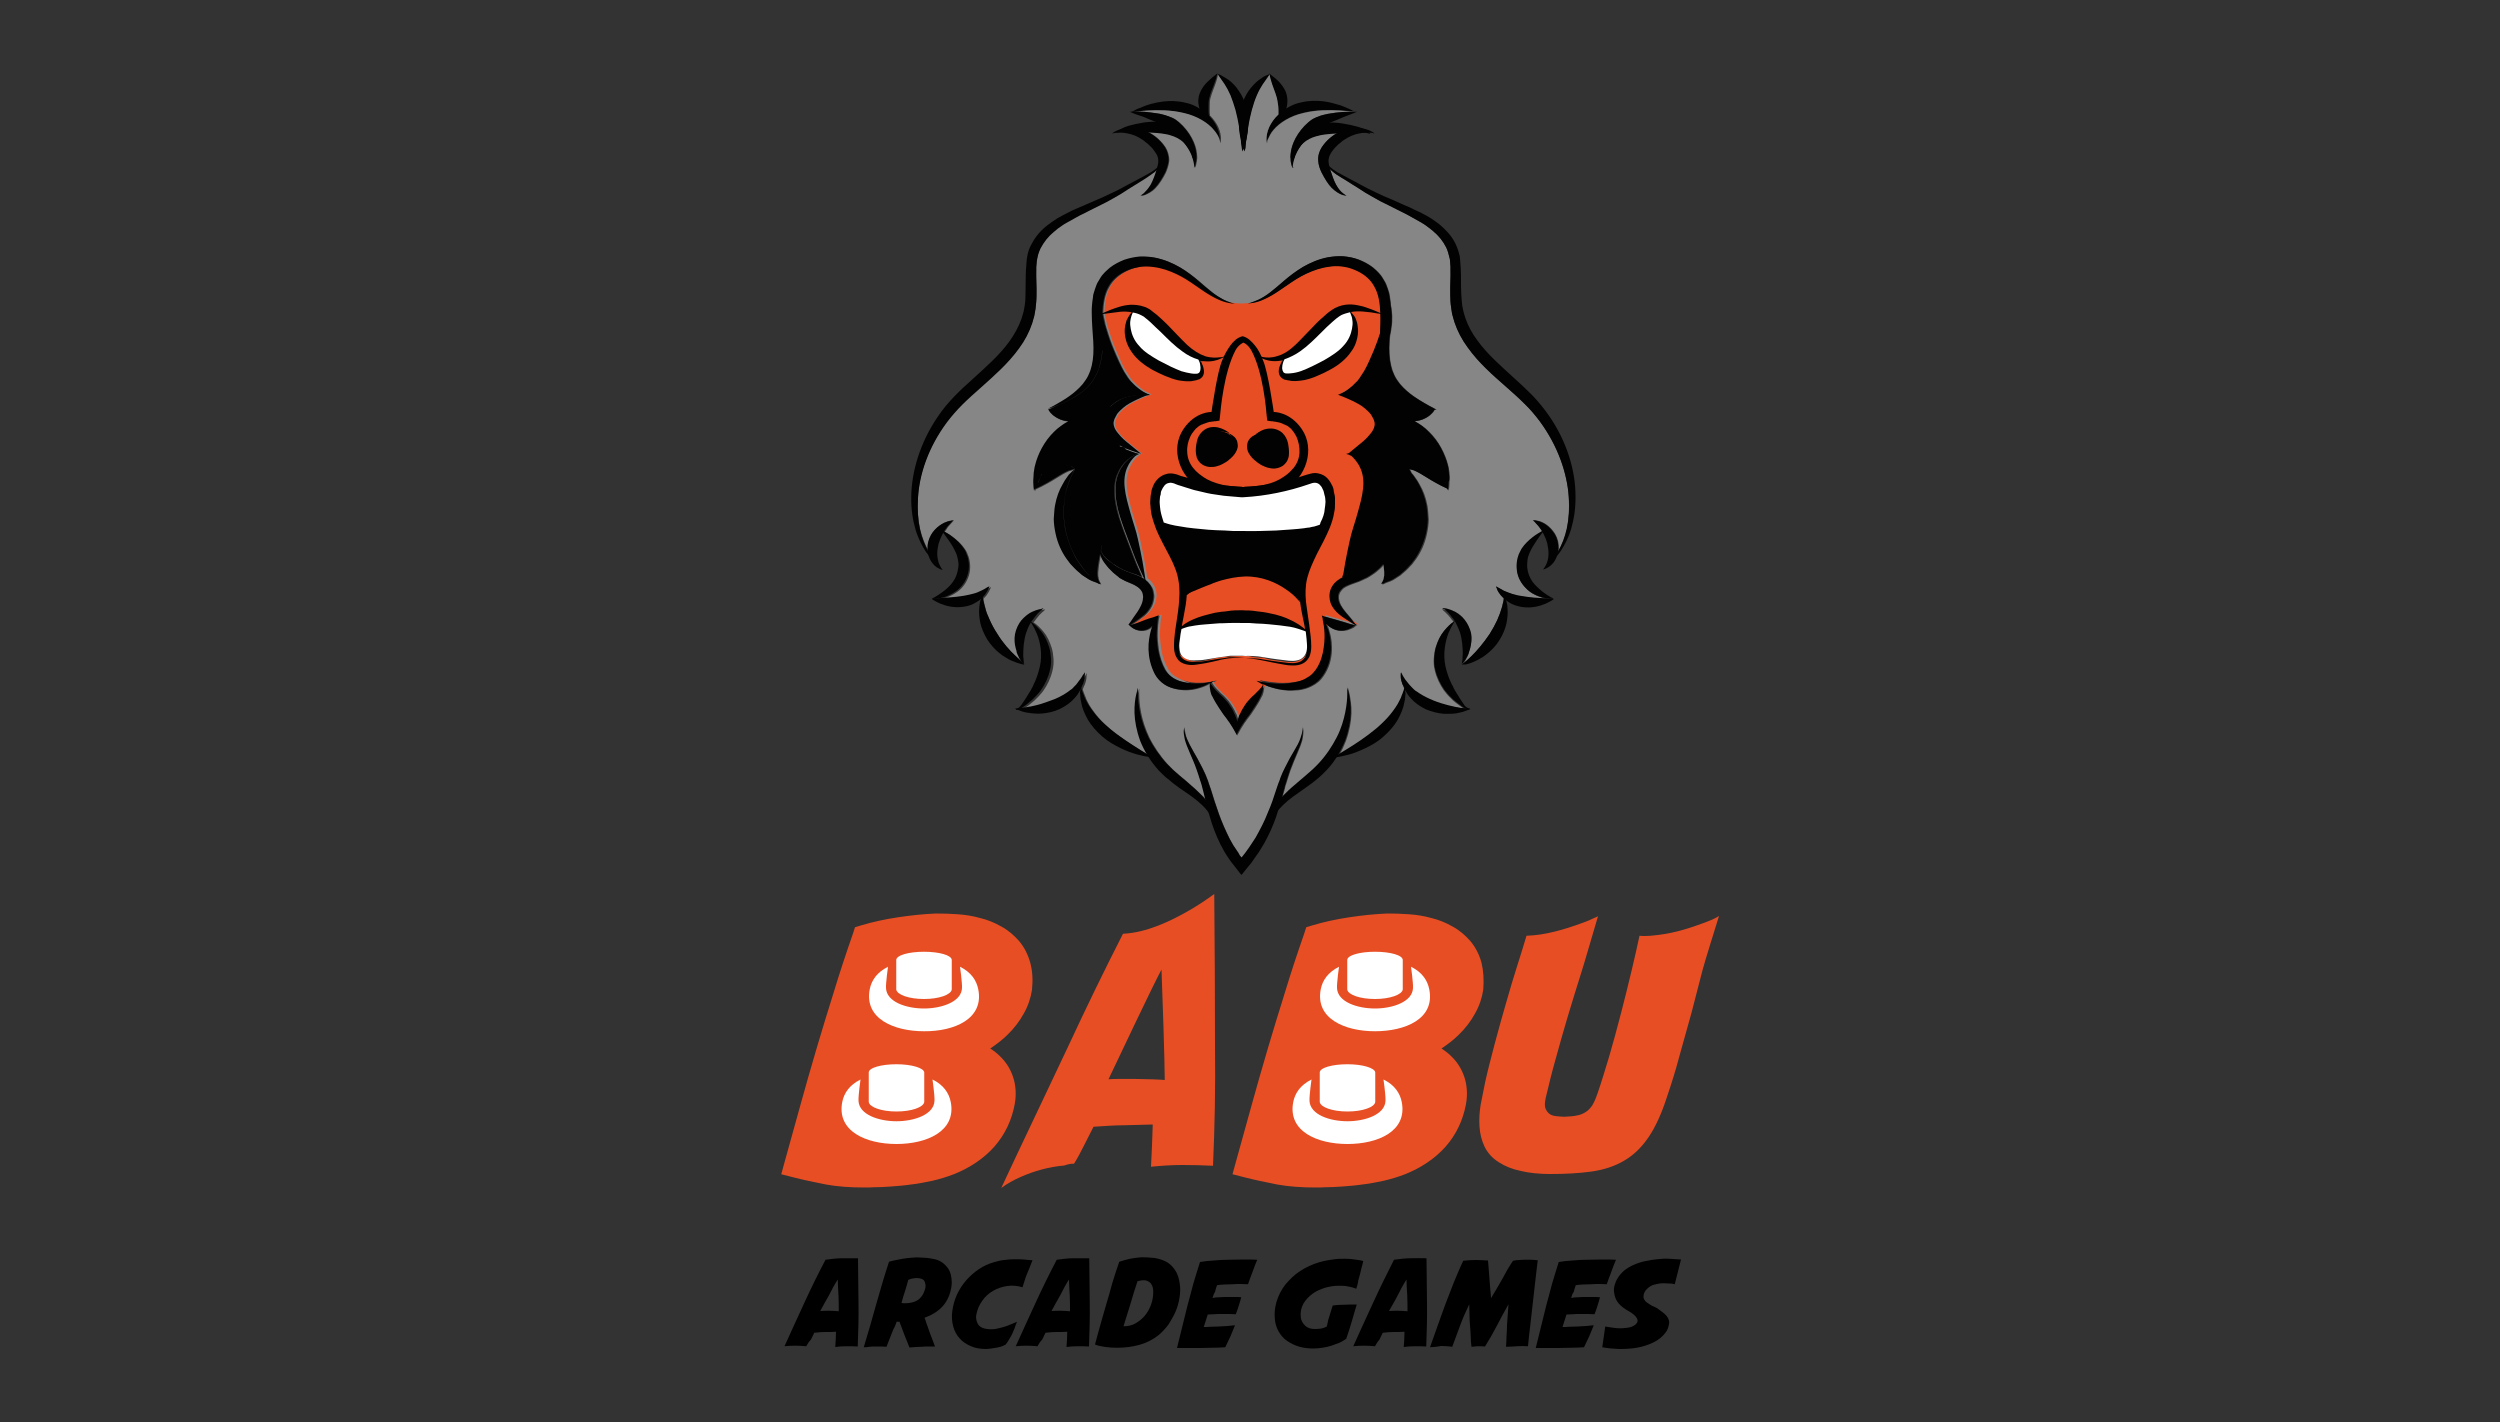 <?xml version="1.0" encoding="utf-8"?>
<!-- Generator: Adobe Illustrator 24.0.0, SVG Export Plug-In . SVG Version: 6.00 Build 0)  -->
<svg version="1.1" id="Layer_1" xmlns="http://www.w3.org/2000/svg" xmlns:xlink="http://www.w3.org/1999/xlink" x="0px" y="0px"
	 viewBox="0 0 1000 569" style="enable-background:new 0 0 1000 569;" xml:space="preserve">
<rect x="0" y="0" width="1000" height="569" fill="#333333" stroke="none"/>
<style type="text/css">
	.st0{fill:#E84E24;}
	.st1{fill:#FFFFFF;}
	.st2{fill:#020202;}
	.st3{fill:#868686;}
	.st4{fill:none;}
	.st5{fill:#0F0F0F;}
	.st6{enable-background:new    ;}
</style>
<g>
	<g>
		<path class="st0" d="M412.1,385.1c-0.9-3.3-2.4-6.2-4.4-8.6c-2-2.3-4.4-4.4-7.2-5.9c-2.6-1.5-5.5-2.7-8.5-3.4
			c-2.8-0.8-5.9-1.3-9-1.5c-2.8-0.2-5.7-0.3-8.4-0.3h-0.2c-4.7,0.2-9.8,0.7-15.1,1.5c-5.4,0.8-10.3,1.9-14.7,3.2l-2.6,0.8l-0.8,2.5
			c-2.8,8-5.4,15.9-7.7,23.5c-2.4,7.6-4.7,15.2-6.9,22.6c-2.2,7.5-4.4,15.1-6.4,22.4c-2.1,7.5-4.2,15-6.3,22.7l-1.4,5.1l5.1,1.3
			c3.5,0.9,7.8,1.8,12.8,2.8c4.4,0.8,9.5,1.2,15.5,1.2c1.2,0,2.3,0,3.5-0.1c2.1,0,4.4-0.1,7-0.3c2.6-0.2,5.3-0.4,8-0.8
			c2.8-0.3,5.7-0.9,8.6-1.5c3-0.7,5.9-1.6,8.5-2.6c6.5-2.6,12-6.3,16.2-11c4.3-4.9,7-10.6,8.2-17.1c0.7-3.9,0.4-7.6-0.7-10.9
			c-1.1-3.2-2.8-5.9-5.2-8.2c-1.2-1.2-2.5-2.2-3.9-3.1c2.5-1.7,4.9-3.5,6.9-5.5c2.6-2.5,4.8-5.4,6.4-8.3c1.8-3.1,2.9-6.4,3.4-9.7
			C413.2,392,413,388.4,412.1,385.1z"/>
		<g>
			<path class="st1" d="M369.6,380.7c-6.1,0-11.1,1.4-11.1,3.3v11.8l0,0c0.3,2.1,5.1,3.8,11.1,3.8s10.8-1.7,11.1-3.8l0,0V384
				C380.7,382.1,375.7,380.7,369.6,380.7z"/>
			<path class="st1" d="M391.3,395.7c-0.7-3.5-2.8-6.8-7.3-9c0,0,0.9,6.3,0.8,8.5c-0.2,5.6-8.3,8.2-15.2,8.2l0,0l0,0
				c-7,0-15-2.6-15.2-8.2c-0.1-2.1,0.8-8.5,0.8-8.5c-4.4,2.2-6.6,5.4-7.3,9c-2.3,11.8,9.7,16.8,21.7,16.8
				C381.6,412.6,393.7,407.6,391.3,395.7z"/>
		</g>
		<g>
			<path class="st1" d="M358.6,425.7c-6.1,0-11.1,1.4-11.1,3.3v11.8l0,0c0.3,2.1,5.1,3.8,11.1,3.8s10.8-1.7,11.1-3.8l0,0V429
				C369.6,427.2,364.7,425.7,358.6,425.7z"/>
			<path class="st1" d="M380.3,440.8c-0.7-3.5-2.8-6.8-7.3-9c0,0,0.9,6.3,0.8,8.5c-0.2,5.6-8.3,8.2-15.2,8.2l0,0l0,0
				c-7,0-15-2.6-15.2-8.2c-0.1-2.1,0.8-8.5,0.8-8.5c-4.4,2.2-6.6,5.4-7.3,9c-2.3,11.8,9.7,16.8,21.7,16.8
				C370.5,457.6,382.6,452.6,380.3,440.8z"/>
		</g>
		<path class="st0" d="M592.6,385.1c-0.9-3.3-2.4-6.2-4.4-8.6c-2-2.3-4.4-4.4-7.2-5.9c-2.6-1.5-5.5-2.7-8.5-3.4
			c-2.8-0.8-5.9-1.3-9-1.5c-2.8-0.2-5.7-0.3-8.4-0.3h-0.2c-4.7,0.2-9.8,0.7-15.1,1.5c-5.4,0.8-10.3,1.9-14.7,3.2l-2.6,0.8l-0.8,2.5
			c-2.8,8-5.4,15.9-7.7,23.5c-2.4,7.6-4.7,15.2-6.9,22.6c-2.2,7.5-4.4,15.1-6.4,22.4c-2.1,7.5-4.2,15-6.3,22.7l-1.4,5.1l5.1,1.3
			c3.5,0.9,7.8,1.8,12.8,2.8c4.4,0.8,9.5,1.2,15.5,1.2c1.2,0,2.3,0,3.5-0.1c2.1,0,4.4-0.1,7-0.3c2.6-0.2,5.3-0.4,8-0.8
			c2.8-0.3,5.7-0.9,8.6-1.5c3-0.7,5.9-1.6,8.5-2.6c6.5-2.6,12-6.3,16.2-11c4.3-4.9,7-10.6,8.2-17.1c0.7-3.9,0.4-7.6-0.7-10.9
			c-1.1-3.2-2.8-5.9-5.2-8.2c-1.2-1.2-2.5-2.2-3.9-3.1c2.5-1.7,4.9-3.5,6.9-5.5c2.6-2.5,4.8-5.4,6.4-8.3c1.8-3.1,2.9-6.4,3.4-9.7
			C593.6,392,593.4,388.4,592.6,385.1z"/>
		<g>
			<path class="st1" d="M550,380.7c-6.1,0-11.1,1.4-11.1,3.3v11.8l0,0c0.3,2.1,5.1,3.8,11.1,3.8c5.9,0,10.8-1.7,11.1-3.8l0,0V384
				C561.1,382.1,556.2,380.7,550,380.7z"/>
			<path class="st1" d="M571.7,395.7c-0.7-3.5-2.8-6.8-7.3-9c0,0,0.9,6.3,0.8,8.5c-0.2,5.6-8.3,8.2-15.2,8.2l0,0l0,0
				c-7,0-15-2.6-15.2-8.2c-0.1-2.1,0.8-8.5,0.8-8.5c-4.4,2.2-6.6,5.4-7.3,9c-2.3,11.8,9.7,16.8,21.7,16.8S574.1,407.6,571.7,395.7z"
				/>
		</g>
		<g>
			<path class="st1" d="M539,425.7c-6.1,0-11.1,1.4-11.1,3.3v11.8l0,0c0.3,2.1,5.1,3.8,11.1,3.8s10.8-1.7,11.1-3.8l0,0V429
				C550,427.2,545.1,425.7,539,425.7z"/>
			<path class="st1" d="M560.7,440.8c-0.7-3.5-2.8-6.8-7.3-9c0,0,0.9,6.3,0.8,8.5c-0.2,5.6-8.3,8.2-15.2,8.2l0,0l0,0
				c-7,0-15-2.6-15.2-8.2c-0.1-2.1,0.8-8.5,0.8-8.5c-4.4,2.2-6.6,5.4-7.3,9c-2.3,11.8,9.7,16.8,21.7,16.8S563,452.6,560.7,440.8z"/>
		</g>
		<path class="st0" d="M485.7,357.6c-3.3,2.4-6.6,4.6-9.9,6.5c-7.6,4.4-17.3,9-26.6,9.4c-7.5,14.7-14.8,29.7-21.9,45
			c-6.4,13.7-19,39.9-26.8,56.7c2.4-1.8,5-3.2,7.7-4.4c5.4-2.4,11.5-4.1,17.5-4.6c1.4-0.5,2.8-0.8,3.9-0.7c1.5-2.4,2.8-4.9,4.1-7.5
			c1.3-2.4,2.4-4.9,3.7-7.3c4.5-0.3,8.6-0.6,12.4-0.6c3.8-0.1,7.5-0.2,11.3-0.3c-0.1,2.8-0.2,5.6-0.3,8.5c-0.1,2.8-0.3,5.6-0.4,8.4
			c3.9-0.4,8.1-0.7,12.4-0.7c4.3,0,8.4,0.1,12.4,0.3c0.7-15.6,1-31.6,0.8-47.8C486,404.4,485.9,375.6,485.7,357.6z M465.9,432
			c-4.1-0.4-18.8-0.6-22.5-0.3c3.4-7.1,17.4-36.8,21.2-43.9C464.9,394.9,465.9,424.8,465.9,432z"/>
		<path class="st0" d="M682,369c-5.9,2.2-11.9,4.1-18.1,4.9c-2.5,0.3-5.4,0.7-8.1,0.4c-0.9,4.2-1.9,8.7-3.1,13.7
			c-1.3,5.6-2.8,11.4-4.3,17.3s-3.1,11.6-4.7,17.2c-1.7,5.6-3.2,10.6-4.7,14.9c-0.6,1.8-1.3,3.4-2,4.6c-0.8,1.2-1.7,2.2-2.7,2.8
			c-1.1,0.7-2.3,1.2-3.6,1.4c-1.3,0.3-3,0.4-4.9,0.5c-1,0-2-0.1-3-0.2c-1.1-0.1-2-0.3-2.8-0.8c-0.8-0.5-1.4-1.3-1.8-2.3
			c-0.4-1-0.3-2.4,0.1-4.3c1.1-4.6,2.3-9.7,3.9-15.3c1.5-5.6,3.2-11.4,4.9-17.2c1.8-5.9,3.5-11.6,5.3-17.2c1.3-4,4.5-15.2,6.8-22.9
			c-2.3,1.1-4.5,2.1-6.9,2.9c-6.6,2.4-14.3,4.7-21.7,4.9c-1.1,3.6-2.3,7.7-3.8,12.3s-2.9,9.5-4.4,14.7c-1.5,5.2-3,10.5-4.4,15.8
			c-1.4,5.4-2.8,10.6-3.9,15.6c-0.6,2.9-1.2,5.9-1.8,9c-0.5,3-0.7,6-0.5,8.9s0.8,5.5,2,8s3.1,4.7,5.9,6.4c2.3,1.5,5.3,2.7,8.7,3.4
			c3.4,0.8,7.3,1.2,11.6,1.2c6.3,0,11.8-0.3,16.7-1c4.9-0.7,9.1-2.1,12.9-4.3s7-5.3,9.8-9.4c2.8-4.1,5.3-9.6,7.5-16.5
			c1.7-5,3.4-10.4,4.9-16.1c1.6-5.7,3.2-11.4,4.8-17.2c1.5-5.8,3-11.5,4.4-17c1.2-4.5,4.6-15.2,6.6-21.7
			C685.7,367.6,683.8,368.3,682,369z"/>
		<g>
			<path class="st2" d="M487.8,57.3c0,0,0-0.2-0.1-0.4c-0.1-0.3-0.2-0.7-0.3-1.2c-0.3-1-1-2.3-2.3-3.8c-2.3-2.8-6.6-5.5-11.9-6.7
				c-5.3-1.3-10.6-1.2-14.3-1c-1,0-1.8,0.2-2.6,0.2c-0.8,0.1-1.4,0.1-2,0.2c-1.1,0.1-1.7,0.2-1.7,0.2s0.5-0.3,1.5-0.8
				c0.5-0.3,1.1-0.6,1.8-0.8c0.8-0.3,1.6-0.7,2.5-1s2-0.7,3.2-0.9c0.6-0.2,1.2-0.3,1.8-0.4c0.7-0.1,1.3-0.2,1.9-0.3
				c2.7-0.3,5.8-0.3,8.9,0.5c1.6,0.3,3.1,0.9,4.4,1.6c1.3,0.7,2.6,1.5,3.7,2.4c2.2,1.8,3.7,3.9,4.5,5.8c0.9,1.9,1.1,3.7,1.1,4.8
				c0,0.6-0.1,1-0.1,1.3C487.9,57.1,487.8,57.3,487.8,57.3z"/>
		</g>
		<g>
			<g>
				<g>
					<path class="st2" d="M486.9,29.4c0,0,0,0.3-0.2,0.9c-0.1,0.6-0.3,1.4-0.7,2.3c-0.6,1.9-1.8,4.4-2.3,6.6c-0.3,1-0.3,2.3-0.3,3.4
						c0,1.2,0,2.3,0.1,3.2s0.3,1.7,0.3,2.3c0.1,0.3,0.2,0.5,0.2,0.7c0.1,0.2,0.1,0.3,0.1,0.3s-0.1,0-0.2-0.1
						c-0.2-0.1-0.3-0.2-0.6-0.3c-0.5-0.3-1.2-0.9-1.8-1.8c-0.7-0.8-1.3-2-1.7-3.4c-0.4-1.4-0.7-3-0.3-4.9c0.4-1.8,1.3-3.2,2.1-4.3
						c0.8-1.1,1.8-1.9,2.5-2.6s1.4-1.2,1.8-1.5C486.6,29.6,486.9,29.4,486.9,29.4z"/>
				</g>
			</g>
		</g>
		<g>
			<path class="st2" d="M506.8,57.3c0,0,0-0.2-0.1-0.4c0-0.3-0.2-0.8-0.1-1.3c0-1.1,0.2-2.8,1.1-4.8c0.8-1.9,2.3-4,4.5-5.8
				c1.1-0.9,2.3-1.7,3.7-2.4c1.3-0.7,2.8-1.3,4.4-1.6c3.1-0.8,6.2-0.8,8.9-0.5c0.7,0.1,1.3,0.2,1.9,0.3s1.3,0.3,1.8,0.4
				c1.2,0.3,2.2,0.6,3.2,0.9c0.9,0.3,1.8,0.7,2.5,1c0.8,0.3,1.3,0.6,1.8,0.8c1,0.5,1.5,0.8,1.5,0.8s-0.6-0.1-1.7-0.2
				c-0.6-0.1-1.2-0.2-2-0.2c-0.8,0-1.7-0.2-2.6-0.2c-3.9-0.2-9-0.3-14.3,1c-5.3,1.2-9.5,3.9-11.9,6.7c-1.2,1.3-1.8,2.8-2.3,3.8
				c-0.3,0.5-0.3,0.9-0.3,1.2C506.9,57.1,506.8,57.3,506.8,57.3z"/>
		</g>
		<g>
			<g>
				<g>
					<path class="st2" d="M507.7,29.4c0,0,1,0.8,2.5,2c0.8,0.7,1.6,1.4,2.4,2.5c0.8,1.1,1.7,2.3,2.1,4.1c0.8,3.4-0.3,6.4-1.4,8.2
						c-0.6,0.9-1.3,1.5-1.8,1.8c-0.3,0.2-0.4,0.3-0.6,0.3c-0.2,0.1-0.2,0.1-0.2,0.1s0-0.1,0.1-0.3c0-0.2,0.1-0.3,0.2-0.6
						c0.2-0.5,0.3-1.3,0.3-2.2c0.1-1.8-0.1-4.2-0.7-6.4c-0.6-2.2-1.7-4.6-2.3-6.5c-0.3-0.9-0.5-1.8-0.6-2.3
						C507.7,29.7,507.7,29.4,507.7,29.4z"/>
				</g>
			</g>
		</g>
		<g>
			<path class="st3" d="M416,191.1c-0.3,0.8-0.6,1.4-0.8,2.1c0.1-0.1,0.1-0.2,0.2-0.3c0-0.1,0.1-0.1,0.1-0.2
				C415.6,192.2,415.9,191.6,416,191.1c0.3-0.4,0.4-0.9,0.7-1.4c0,0,0,0-0.1-0.1C416.4,190.1,416.2,190.6,416,191.1z"/>
			<path class="st3" d="M429.1,190.5c-0.2,0.4-0.3,0.8-0.5,1.3s-0.3,0.9-0.6,1.4c-0.2,0.5-0.3,1.1-0.5,1.6c-0.8,2.3-1.3,5-1.4,8
				c0,0.8-0.1,1.5-0.1,2.3c0,0.8,0.1,1.6,0.1,2.4c0.1,0.8,0.2,1.7,0.3,2.5c0.1,0.8,0.3,1.7,0.4,2.5c0.8,3.4,1.9,6.4,3.3,9.2
				s3.1,4.9,4.5,6.8c0.6,0.6,1.2,1.2,1.7,1.8c0-0.1-0.1-0.1-0.1-0.2c-0.5-0.5-0.9-1-1.5-1.6c-1.4-1.8-3.2-4-4.5-6.8
				c-1.3-2.7-2.5-5.8-3.3-9.2c-0.2-0.8-0.3-1.7-0.4-2.5s-0.2-1.7-0.3-2.5c0-0.8-0.1-1.6-0.1-2.4c0-0.8,0.1-1.6,0.1-2.3
				c0.2-3,0.7-5.8,1.4-8c0.2-0.6,0.3-1.1,0.5-1.6c0.2-0.5,0.4-1,0.6-1.4C428.8,191.3,429,190.9,429.1,190.5c0.3-0.3,0.4-0.7,0.6-1
				c0.6-1.3,0.9-1.9,0.9-1.9s-0.3-0.2-0.7-0.5c-0.3-0.2-0.5-0.3-0.8-0.5c-0.3-0.2-0.8-0.3-1.3-0.4c-0.5-0.2-1.1-0.3-1.7-0.3
				c0.6,0,1.2,0.1,1.6,0.3c0.5,0.1,0.9,0.3,1.3,0.4c0.3,0.2,0.7,0.3,0.8,0.5c0.4,0.3,0.7,0.5,0.7,0.5s-0.3,0.7-0.9,1.9
				C429.4,189.8,429.3,190.1,429.1,190.5z"/>
			<path class="st3" d="M627.5,198.8c-0.6-9.4-4.3-20.4-11.6-30.3c-1.8-2.4-3.9-4.9-6.2-7.1c-2.3-2.3-4.8-4.5-7.4-6.8
				c-5.1-4.5-10.7-9.3-15.2-15.6c-2.3-3.1-4.1-6.5-5.3-10.1c-0.3-0.9-0.5-1.8-0.8-2.8c-0.3-0.9-0.3-1.8-0.5-2.8
				c-0.3-1.8-0.4-3.7-0.4-5.4c-0.1-3.6,0.2-7,0.1-10.1v-1.2l-0.1-1.2l-0.1-1.2c0-0.4-0.1-0.8-0.2-1.1c-0.3-1.4-0.7-2.8-1.3-4.1
				c-1.3-2.6-3.1-4.8-5.3-6.6c-1.1-0.9-2.2-1.8-3.4-2.6c-1.2-0.8-2.4-1.4-3.6-2.1c-1.3-0.7-2.3-1.3-3.6-2c-1.2-0.6-2.4-1.2-3.6-1.8
				c-2.3-1.2-4.6-2.3-6.8-3.4c-2.2-1.2-4.1-2.3-6-3.4c-1.8-1.2-3.6-2.3-5.2-3.3c-1.6-1-3.1-2-4.5-2.8s-2.7-1.7-3.7-2.6
				c-0.3-0.3-0.5-0.4-0.8-0.7c0.8,2.4,1.5,4.5,2.4,6.2c0.9,1.7,1.9,2.8,2.8,3.5c0.9,0.7,1.4,1,1.4,1s-0.2,0-0.4-0.1
				c-0.3-0.1-0.8-0.2-1.3-0.3c-1.1-0.4-2.7-1.3-4.2-2.8c-1.5-1.5-2.8-3.7-4.1-6.2c-0.6-1.3-1.2-2.8-1.3-4.6
				c-0.2-1.8,0.4-3.9,1.4-5.4c1.9-2.9,4.4-4.9,7-6.2c-1.8,0.1-3.9,0.2-5.8,0.4c-0.6,0.1-1.2,0.2-1.8,0.3c-0.6,0.2-1.1,0.3-1.6,0.4
				c-0.5,0.2-1,0.3-1.5,0.5c-0.5,0.2-0.9,0.4-1.3,0.6c-0.7,0.3-1.3,0.8-1.9,1.3c-1.6,1.9-2.9,3.9-3.6,5.6c-0.2,0.3-0.3,0.8-0.4,1.1
				c-0.1,0.3-0.3,0.7-0.3,1c-0.3,0.6-0.3,1.3-0.4,1.8c-0.1,0.3-0.1,0.5-0.1,0.7c0,0.1,0,0.1,0,0.2c0,0.1,0,0.1,0.1,0.2
				c0.1,0.1,0.2,0.2,0.2,0.2c0.1,0,0.1-0.1,0.1-0.1s0,0-0.1,0.1c-0.1,0.1-0.2,0-0.3-0.1c-0.1,0-0.2-0.1-0.2-0.2
				c-0.1-0.1-0.1-0.3-0.1-0.3c-0.1-0.2-0.1-0.4-0.2-0.7c-0.1-0.5-0.3-1.1-0.3-1.8c0-0.4,0-0.8-0.1-1.2c0-0.4,0.1-0.8,0.1-1.3
				c0.3-3.8,2.7-8.8,7.1-12.6c0.3-0.3,0.6-0.4,0.9-0.7c0.3-0.3,0.6-0.4,0.9-0.6c0.3-0.2,0.7-0.4,1-0.5c0.3-0.2,0.7-0.3,1-0.4
				c1.3-0.6,2.5-0.8,3.7-1.1c2.3-0.4,4.4-0.7,6.2-0.8c2.2-0.1,3.9-0.1,4.8,0l-0.1-0.1c-0.3,0-0.8-0.1-1.4-0.1
				c-0.6-0.1-1.2-0.2-2-0.2c-0.8,0-1.7-0.2-2.6-0.2c-3.9-0.2-9-0.3-14.3,1c-5.3,1.2-9.5,3.9-11.9,6.7c-1.2,1.3-1.8,2.8-2.3,3.8
				c-0.3,0.5-0.3,0.9-0.3,1.2c-0.1,0.3-0.1,0.4-0.1,0.4s0-0.2-0.1-0.4c0-0.3-0.2-0.8-0.1-1.3c0-1.1,0.2-2.8,1.1-4.8
				c0.8-1.6,1.9-3.4,3.7-5c0-0.1,0-0.3,0-0.3c0-0.3,0-0.4,0-0.7c0-0.3,0-0.5,0-0.8c0-0.5-0.1-1-0.1-1.6c-0.2-1.1-0.3-2.3-0.6-3.4
				c-0.6-2.2-1.7-4.6-2.2-6.5c-0.3-0.9-0.5-1.8-0.6-2.3c-0.1-0.3-0.1-0.5-0.1-0.6c-0.2,0.2-0.3,0.5-0.7,0.9c-0.5,0.8-1.3,1.8-2.1,3
				c-0.8,1.3-1.7,2.8-2.4,4.5c-0.8,1.8-1.4,3.8-2,5.9c-0.6,2.3-1.1,4.5-1.4,6.6c-0.1,1.8-0.3,3.6-0.7,4.9v0.1
				c-0.3,1.4-0.3,2.7-0.4,3.5c-0.1,0.9-0.2,1.4-0.2,1.4s-0.2-0.4-0.4-1.2c-0.3,0.8-0.4,1.2-0.4,1.2s-0.1-0.5-0.2-1.4
				c-0.2-0.8-0.3-2.1-0.4-3.5v-0.1c-0.3-1.3-0.6-3.1-0.7-4.9c-0.3-2.1-0.8-4.4-1.4-6.6c-0.6-2.1-1.3-4.1-2-5.9
				c-0.8-1.8-1.6-3.3-2.4-4.5c-0.8-1.3-1.6-2.3-2.1-3c-0.3-0.4-0.5-0.7-0.7-0.9v0.1c0,0.2-0.1,0.3-0.1,0.6c-0.1,0.6-0.3,1.4-0.6,2.3
				c-0.6,1.9-1.7,4.4-2.3,6.6c-0.3,1-0.3,2.3-0.3,3.4c0,0.6,0,1.2,0,1.7c0,0.3,0,0.5,0,0.8c0,0.3,0.1,0.5,0.1,0.8c0,0.1,0,0.2,0,0.3
				c1.5,1.5,2.6,3.1,3.3,4.6c0.9,1.9,1.1,3.7,1.1,4.8c0,0.6-0.1,1-0.1,1.3c-0.1,0.3-0.1,0.4-0.1,0.4s0-0.2-0.1-0.4
				c-0.1-0.3-0.2-0.7-0.3-1.2c-0.3-1-1-2.3-2.3-3.8c-2.3-2.8-6.6-5.5-11.9-6.7c-5.3-1.3-10.6-1.2-14.3-1c-1,0-1.8,0.2-2.6,0.2
				c-0.8,0.1-2.1,0.3-2.6,0.3l0,0c1,0,2.3,0,3.9,0.1c1.8,0.2,3.9,0.4,6.2,0.8c1.2,0.3,2.4,0.6,3.7,1.1c0.3,0.2,0.7,0.3,1,0.4
				c0.3,0.2,0.7,0.3,1,0.5c0.3,0.2,0.7,0.4,0.9,0.6c0.3,0.3,0.6,0.4,0.9,0.7c4.4,3.8,6.8,8.8,7.1,12.6c0,0.5,0.1,0.9,0.1,1.3
				s0,0.8-0.1,1.2c0,0.8-0.3,1.3-0.3,1.8c-0.1,0.3-0.1,0.4-0.2,0.7c0,0.1-0.1,0.3-0.1,0.3c-0.1,0.1-0.2,0.2-0.2,0.2
				c-0.2,0.1-0.3,0.1-0.3,0.1c-0.1-0.1-0.1-0.1-0.1-0.1s0,0,0.1,0.1c0.1,0,0.2-0.1,0.2-0.2c0-0.1,0.1-0.1,0.1-0.2c0-0.1,0-0.1,0-0.2
				c0-0.2-0.1-0.4-0.1-0.7c-0.1-0.5-0.2-1.1-0.4-1.8c-0.1-0.3-0.2-0.7-0.3-1c-0.1-0.3-0.3-0.7-0.4-1.1c-0.7-1.8-2-3.7-3.6-5.6
				c-0.6-0.5-1.2-0.9-1.9-1.3c-0.4-0.2-0.9-0.4-1.3-0.6c-0.5-0.2-1-0.3-1.5-0.5c-0.5-0.2-1.1-0.3-1.6-0.4c-0.6-0.1-1.2-0.2-1.8-0.3
				c-1.9-0.3-3.9-0.3-5.8-0.4c2.6,1.3,5.1,3.3,7,6.2c0.9,1.5,1.5,3.5,1.4,5.4c-0.2,1.8-0.8,3.4-1.3,4.6c-1.2,2.4-2.6,4.6-4.1,6.2
				c-1.5,1.6-3.1,2.3-4.2,2.8c-0.6,0.2-1,0.3-1.3,0.3c-0.3,0.1-0.4,0.1-0.4,0.1s0.5-0.3,1.4-1c0.8-0.8,1.8-1.8,2.8-3.5
				c0.9-1.7,1.7-3.8,2.4-6.2c0.1-0.2,0.1-0.3,0.2-0.5c-0.4,0.4-0.8,0.8-1.3,1.2c-1.1,0.8-2.3,1.7-3.7,2.6c-1.3,0.8-2.8,1.8-4.5,2.8
				c-1.6,1-3.4,2.1-5.2,3.3c-1.9,1.1-3.9,2.3-6,3.4c-2.2,1.1-4.4,2.2-6.8,3.4c-1.2,0.6-2.3,1.2-3.6,1.8c-1.2,0.6-2.3,1.3-3.6,2
				c-1.2,0.7-2.5,1.3-3.6,2.1c-1.2,0.8-2.3,1.6-3.4,2.6c-2.2,1.8-4,4.1-5.3,6.6c-0.6,1.3-1.1,2.7-1.3,4.1c-0.1,0.3-0.1,0.7-0.2,1.1
				l-0.1,1.2l-0.1,1.2v1.2c-0.1,3.2,0.2,6.6,0.1,10.1c0,1.8-0.2,3.6-0.4,5.4c-0.2,0.9-0.3,1.8-0.5,2.8c-0.3,0.9-0.5,1.8-0.8,2.8
				c-1.2,3.6-3,7-5.3,10.1c-4.5,6.2-10.1,11-15.2,15.6c-2.6,2.3-5.1,4.5-7.4,6.8c-2.3,2.3-4.4,4.7-6.2,7.1
				c-7.4,9.9-11.1,20.9-11.6,30.3c-0.3,4.7,0,9,0.8,12.6c0.8,3.6,2.1,6.5,3.4,8.9c-0.2-1.3-0.1-2.6,0.3-3.9c0.5-1.9,1.5-3.6,2.7-4.8
				c1.2-1.3,2.4-2,3.5-2.6c1.1-0.5,2.1-0.8,2.7-0.8c0.7-0.1,1-0.1,1-0.1s-0.3,0.3-0.7,0.8c-0.4,0.4-1.1,1.2-1.7,1.9
				c-0.4,0.6-0.8,1.3-1.3,1.9c0.1,0.1,0.2,0.1,0.3,0.2c0.8,0.4,2.1,1.2,3.5,2.3s3,2.5,4.4,4.6c0.3,0.5,0.7,1.1,0.9,1.8
				c0.3,0.6,0.5,1.3,0.7,2c0.3,1.4,0.5,2.8,0.3,4.4c-0.3,3-1.8,5.7-3.6,7.5c-1.8,1.8-3.9,2.7-5.5,3.4c-1.1,0.4-2,0.6-2.8,0.8
				c0.3,0,0.7,0,1-0.1c2.3-0.2,5.3-0.3,8.4-0.8c1.5-0.3,2.9-0.5,4.3-0.9c1.3-0.3,2.4-0.8,3.4-1.3c1-0.5,1.8-0.9,2.3-1.3
				c0.6-0.3,0.9-0.5,0.9-0.5s-0.1,0.3-0.4,1c-0.3,0.7-0.8,1.5-1.5,2.5c-0.3,0.3-0.7,0.8-1.1,1.2c0,0.1,0,0.1,0,0.2
				c0,0.3,0.1,0.5,0.1,0.8c0.1,0.3,0.1,0.6,0.2,0.8c0.1,0.6,0.3,1.3,0.5,2c0.3,1.5,1,3.2,1.8,4.9c0.8,1.8,1.8,3.7,3,5.5
				c2.3,3.8,5.1,6.9,7.4,9c1.1,1.1,2.1,1.9,2.8,2.5c0.1,0.1,0.2,0.2,0.3,0.3l0,0c-0.3-0.3-0.5-0.8-0.8-1.3c-0.3-0.4-0.6-0.9-0.8-1.5
				c-0.2-0.3-0.3-0.6-0.4-0.9c-0.2-0.3-0.3-0.7-0.3-1.1c-0.3-0.8-0.4-1.6-0.6-2.4c-0.3-1.8-0.3-3.8,0.4-5.9c0.7-2.1,1.8-3.8,3.1-5
				c0.7-0.6,1.3-1.2,2-1.6c0.3-0.3,0.7-0.4,1-0.6c0.3-0.2,0.7-0.3,0.9-0.4c0.6-0.3,1.2-0.5,1.7-0.6c0.3-0.1,0.5-0.2,0.7-0.2
				c0.3,0,0.4-0.1,0.6-0.1c0.8-0.1,1.1-0.1,1.1-0.1s-0.3,0.3-0.8,0.8c-0.2,0.1-0.3,0.3-0.4,0.3c-0.2,0.2-0.3,0.3-0.5,0.5
				c-0.3,0.3-0.8,0.7-1.1,1.2c-0.2,0.3-0.4,0.4-0.6,0.7s-0.4,0.5-0.6,0.8c-0.2,0.3-0.4,0.5-0.6,0.8l-0.1,0.1
				c0.2,0.1,0.4,0.3,0.7,0.4c0.9,0.7,2.1,1.8,3.4,3.4s2.4,3.8,3.2,6.4c0.4,1.3,0.6,2.8,0.7,4.3c0.1,1.5,0,3.2-0.4,4.7
				c-0.7,3.1-2.1,5.9-3.6,8c-0.4,0.6-0.8,1.1-1.2,1.5c-0.4,0.5-0.8,0.9-1.2,1.3s-0.8,0.8-1.2,1.2c-0.4,0.3-0.8,0.7-1.2,1
				c-0.8,0.7-1.5,1.2-2.1,1.6c-0.4,0.3-0.8,0.6-1.2,0.8c0.2,0,0.4-0.1,0.6-0.1c0.6-0.1,1.3-0.2,2.1-0.3c0.3-0.1,0.8-0.2,1.2-0.2
				c0.4-0.1,0.8-0.2,1.3-0.3c0.8-0.2,1.8-0.4,2.7-0.7c1.8-0.6,3.9-1.3,5.9-2.1c2-0.9,3.8-1.9,5.3-3c0.3-0.3,0.8-0.6,1.1-0.8
				s0.7-0.6,0.9-0.9c0.7-0.6,1.2-1.2,1.6-1.8c0.1-0.2,0.3-0.3,0.3-0.4s0.2-0.3,0.3-0.4c0.2-0.3,0.4-0.6,0.6-0.8
				c0.4-0.5,0.6-1,0.8-1.3c0.4-0.8,0.7-1.3,0.7-1.3s0,0.5-0.1,1.4c0,0.4,0,1-0.2,1.7c-0.1,0.3-0.2,0.7-0.3,1
				c-0.1,0.2-0.1,0.3-0.2,0.6c-0.1,0.2-0.2,0.3-0.3,0.6c-0.2,0.4-0.3,0.8-0.5,1.3c0.1,0.3,0.2,0.6,0.3,0.9c0.1,0.3,0.2,0.6,0.3,0.8
				c0.1,0.3,0.3,0.7,0.4,1c0.2,0.3,0.3,0.8,0.4,1.1c0.2,0.4,0.4,0.8,0.6,1.2c0.8,1.7,2.1,3.5,3.6,5.4c1.5,1.9,3.4,3.7,5.5,5.5
				c4.3,3.6,8.8,6.4,12.1,8.5c1.1,0.7,2,1.3,2.8,1.8c-1-1.8-1.8-3.5-2.5-5.3c-1.5-4.1-2.2-8-2.3-11.2s0.3-5.9,0.7-7.5
				c0.2-0.8,0.4-1.5,0.5-2c0.2-0.4,0.2-0.7,0.2-0.7s0,0.3,0,0.7c0,0.5-0.1,1.2,0,2c0,1.8,0.2,4.3,0.8,7.3c0.6,3,1.7,6.4,3.4,10
				c1.8,3.5,4.2,7.1,7.3,10.5c0.8,0.8,1.6,1.6,2.3,2.3c0.8,0.8,1.7,1.4,2.5,2.2c1.7,1.4,3.4,2.8,4.9,4.2c1.6,1.3,3,2.8,4.4,4.1
				c0.4,0.4,0.8,0.8,1.1,1.3c-0.3-1.1-0.5-2.2-0.8-3.2c-0.2-0.8-0.4-1.5-0.6-2.3c-0.2-0.8-0.4-1.4-0.7-2.2c-0.4-1.4-0.9-2.8-1.3-4
				c-0.9-2.6-1.9-4.8-2.8-6.9c-0.9-2-1.6-3.9-2-5.4c-0.3-1.5-0.5-2.8-0.4-3.6s0.1-1.3,0.1-1.3s0,0.4,0.1,1.3s0.3,1.9,0.9,3.4
				c0.6,1.4,1.4,3,2.5,4.9c1.1,1.8,2.3,4.1,3.6,6.6c0.6,1.3,1.3,2.6,1.8,4c0.3,0.8,0.6,1.4,0.8,2.2s0.5,1.5,0.8,2.3
				c0.5,1.6,1,3.2,1.5,4.8c0.6,1.6,1.1,3.4,1.7,5c1.2,3.4,2.7,6.8,4.4,10.2c0.5,0.8,0.9,1.7,1.4,2.5s1.1,1.6,1.6,2.4
				c0.3,0.4,0.6,0.8,0.8,1.3s0.6,0.8,0.9,1.2c0,0.1,0.1,0.1,0.1,0.1l0,0l0,0l0,0l0,0l0,0l0,0l0.5-0.6c0.7-0.8,1.2-1.6,1.8-2.4
				c1.2-1.6,2.2-3.3,3.3-4.9c1.9-3.4,3.6-6.6,4.9-10c0.3-0.8,0.7-1.7,1-2.4c0.3-0.8,0.6-1.6,0.9-2.4c0.5-1.6,1.1-3.2,1.6-4.8
				c0.3-0.8,0.5-1.6,0.8-2.3s0.6-1.5,0.8-2.2c0.5-1.4,1.2-2.8,1.8-4c1.2-2.5,2.5-4.8,3.6-6.6c1.1-1.8,2-3.5,2.5-4.9
				c0.5-1.4,0.8-2.6,0.9-3.4c0.1-0.8,0.1-1.3,0.1-1.3s0,0.4,0.1,1.3c0,0.8-0.1,2-0.4,3.6c-0.4,1.5-1.1,3.4-2,5.4
				c-0.9,2-1.8,4.3-2.8,6.9c-0.4,1.3-0.9,2.6-1.3,4c-0.2,0.7-0.4,1.4-0.7,2.2c-0.2,0.8-0.3,1.5-0.6,2.3c-0.3,0.8-0.4,1.7-0.7,2.6
				c0.3-0.3,0.4-0.5,0.7-0.8c1.3-1.3,2.8-2.8,4.4-4.1c1.6-1.4,3.3-2.8,4.9-4.2c0.8-0.8,1.7-1.4,2.5-2.2c0.8-0.8,1.6-1.5,2.3-2.3
				c3.1-3.3,5.5-7,7.3-10.5c1.8-3.5,2.8-7,3.4-10c0.6-3,0.8-5.5,0.8-7.3c0-0.8,0-1.6,0-2c0-0.5,0-0.7,0-0.7s0.1,0.3,0.2,0.7
				c0.1,0.4,0.3,1.1,0.5,2c0.3,1.8,0.8,4.4,0.7,7.5c-0.1,3.3-0.8,7.1-2.3,11.2c-0.7,1.8-1.5,3.5-2.5,5.3c0.8-0.5,1.8-1.1,2.8-1.8
				c3.3-2,7.8-4.9,12.1-8.5c2.1-1.8,4-3.7,5.5-5.5c1.5-1.9,2.8-3.7,3.6-5.4c0.2-0.4,0.4-0.8,0.6-1.2c0.2-0.4,0.3-0.8,0.4-1.1
				c0.2-0.3,0.3-0.7,0.4-1c0.1-0.3,0.2-0.6,0.3-0.8c0.1-0.3,0.2-0.7,0.3-0.9c-0.2-0.4-0.3-0.8-0.5-1.3c-0.1-0.2-0.2-0.4-0.3-0.6
				s-0.1-0.4-0.2-0.6c-0.1-0.3-0.2-0.7-0.3-1c-0.2-0.7-0.2-1.2-0.2-1.7c-0.1-0.9-0.1-1.4-0.1-1.4s0.3,0.4,0.7,1.3
				c0.3,0.4,0.4,0.8,0.8,1.3c0.2,0.3,0.3,0.5,0.6,0.8c0.1,0.2,0.2,0.3,0.3,0.4s0.3,0.3,0.3,0.4c0.5,0.6,1,1.2,1.6,1.8
				c0.3,0.3,0.6,0.6,0.9,0.9c0.3,0.3,0.7,0.6,1.1,0.8c1.5,1.1,3.3,2.1,5.3,3c2,0.9,4,1.6,5.9,2.1c0.9,0.3,1.8,0.5,2.7,0.7
				c0.4,0.1,0.8,0.2,1.3,0.3c0.4,0.1,0.8,0.2,1.2,0.2c0.8,0.2,1.4,0.3,2.1,0.3c0.3,0,0.4,0.1,0.6,0.1c-0.4-0.3-0.8-0.5-1.2-0.8
				c-0.6-0.5-1.3-1-2.1-1.6c-0.3-0.3-0.8-0.7-1.2-1c-0.4-0.4-0.8-0.8-1.2-1.2s-0.8-0.8-1.2-1.3c-0.4-0.5-0.8-1-1.2-1.5
				c-1.5-2.2-2.9-4.9-3.6-8c-0.4-1.5-0.5-3.2-0.4-4.7s0.3-2.9,0.7-4.3c0.8-2.7,1.9-4.8,3.2-6.4c1.3-1.6,2.4-2.7,3.4-3.4
				c0.3-0.2,0.4-0.3,0.7-0.4l-0.1-0.1c-0.2-0.3-0.3-0.6-0.6-0.8c-0.2-0.3-0.4-0.5-0.6-0.8c-0.2-0.3-0.4-0.5-0.6-0.7
				c-0.3-0.5-0.8-0.8-1.1-1.2c-0.2-0.2-0.3-0.3-0.5-0.5c-0.2-0.2-0.3-0.3-0.4-0.3c-0.5-0.5-0.8-0.8-0.8-0.8s0.4,0,1.1,0.1
				c0.2,0,0.4,0.1,0.6,0.1c0.3,0.1,0.4,0.1,0.7,0.2c0.5,0.2,1.1,0.3,1.7,0.6c0.3,0.2,0.6,0.3,0.9,0.4c0.3,0.2,0.7,0.4,1,0.6
				c0.7,0.4,1.3,1,2,1.6c1.3,1.3,2.4,3,3.1,5c0.8,2.1,0.7,4.2,0.4,5.9c-0.2,0.8-0.3,1.7-0.6,2.4c-0.1,0.3-0.3,0.8-0.3,1.1
				c-0.2,0.3-0.3,0.7-0.4,0.9c-0.3,0.6-0.6,1.1-0.8,1.5s-0.7,1.1-0.9,1.3c0.2-0.1,0.3-0.3,0.4-0.3c0.7-0.6,1.7-1.4,2.8-2.5
				c2.3-2.2,4.9-5.3,7.4-9c1.2-1.9,2.2-3.8,3-5.5c0.8-1.8,1.4-3.5,1.8-4.9c0.3-0.8,0.3-1.4,0.5-2c0.1-0.3,0.2-0.6,0.2-0.8
				c0-0.3,0.1-0.5,0.1-0.8c0-0.1,0-0.1,0-0.2c-0.4-0.4-0.8-0.8-1.1-1.2c-0.8-1-1.3-1.8-1.5-2.5c-0.3-0.6-0.4-1-0.4-1
				s0.3,0.2,0.9,0.5c0.5,0.3,1.4,0.8,2.3,1.3c1,0.4,2.2,0.9,3.4,1.3c1.3,0.4,2.7,0.7,4.3,0.9c3,0.5,6,0.7,8.4,0.8c0.3,0,0.7,0,1,0.1
				c-0.8-0.2-1.8-0.3-2.8-0.8c-1.7-0.6-3.7-1.5-5.5-3.4c-1.8-1.8-3.4-4.4-3.6-7.5c-0.2-1.5,0-3,0.3-4.4c0.3-0.7,0.3-1.3,0.7-2
				c0.3-0.6,0.6-1.3,0.9-1.8c1.4-2.1,3-3.5,4.4-4.6c1.4-1.1,2.6-1.8,3.5-2.3c0.1-0.1,0.2-0.1,0.3-0.2c-0.4-0.8-0.8-1.3-1.3-1.9
				c-0.7-0.8-1.3-1.5-1.7-1.9s-0.7-0.8-0.7-0.8s0.3,0,1,0.1c0.7,0.1,1.6,0.3,2.7,0.8c1.1,0.5,2.3,1.3,3.5,2.6s2.2,2.8,2.7,4.8
				c0.3,1.3,0.4,2.7,0.3,3.9c1.3-2.3,2.6-5.3,3.4-8.9C627.4,207.7,627.8,203.5,627.5,198.8z M498.5,191.4c2.7,0,5.4-0.1,8-0.3
				c0.8-0.1,1.7-0.2,2.6-0.3c0.5-0.1,1.8-0.3,2-0.3c2-0.4,4-0.8,5.9-1.5l0,0c0.1-0.1,0.2-0.1,0.3-0.2c0.7-0.4,1.3-0.8,2-1.3
				c5.4-4.1,13.7-0.8,16.8,4.4c3.7,6.3,0.9,12.8-4.4,16.8c-9.1,7-23.4,7.4-34.3,7.1c-11.3-0.3-24-1.3-33.8-7.7
				c-5.6-3.7-8-10.8-4.4-16.8c3.3-5.5,11.2-8.1,16.8-4.4c0.5,0.3,4,1.9,1.8,1.2c1.2,0.4,2.3,0.8,3.4,1.2c1.9,0.5,3.9,1,5.9,1.3
				c0.5,0.1,1.8,0.3,2.2,0.3c0.9,0.1,1.8,0.2,2.8,0.2C494.3,191.3,496.4,191.4,498.5,191.4z M516.3,131c0.3-0.1,0.6-0.1,0.8-0.2
				c0.1,0,0.2-0.1,0.2-0.1c1-0.5,1.9-1.2,2.8-1.8c0.4-3.7,2.5-7.2,5.9-9.2c5.8-3.4,13.5-1.4,16.8,4.4c4.4,7.6,1.2,16.5-5.1,21.9
				c-4.1,3.5-9.5,7.6-15,8.5c-6.6,1.2-13.2-1.7-15.2-8.6C506,140.1,509.7,132.2,516.3,131z M449,137.5c-3.8-5.5-1.1-13.7,4.4-16.8
				c5.6-3.3,12-1.4,15.9,3.2c0.1,0.1,0.2,0.2,0.3,0.3c0.3,0.4,0.8,0.8,1.2,1.1c0.5,0.5,1.1,0.9,1.6,1.4c0.6,0.4,1.2,0.8,1.8,1.2
				c3,0,6,1.1,8.4,3.5c4.5,4.5,5,12.9,0,17.4C471.5,158.6,455.7,147.3,449,137.5z M579.8,193c0,0.7-0.1,1.3-0.1,1.8
				c-0.1,1-0.2,1.5-0.2,1.5s-0.1-0.3-0.3-0.7c-0.4-0.2-1.3-0.6-2.5-1.2c-1.6-0.8-3.6-1.9-5.6-3.2c-1-0.6-1.9-1.2-2.8-1.7
				s-1.7-0.9-2.4-1.2c-0.4-0.2-0.8-0.3-1.1-0.3c-0.3-0.1-0.5-0.2-0.8-0.2c0.2,0.3,0.4,0.8,0.8,1.5c0.2,0.2,0.4,0.4,0.6,0.7
				c0.3,0.3,0.5,0.7,0.8,1.1s0.6,0.8,0.9,1.3c0.3,0.5,0.6,1,0.9,1.6c1.3,2.2,2.4,5,3,8.4c0.1,0.8,0.3,1.7,0.3,2.6
				c0.1,0.9,0.1,1.8,0.2,2.8c0,0.9-0.1,1.8-0.2,2.8c-0.1,0.9-0.3,1.9-0.5,2.9c-0.8,3.9-2.4,7.4-4.4,10.2c-0.5,0.7-1,1.3-1.5,2
				c-0.6,0.6-1.1,1.2-1.6,1.7c-0.5,0.6-1.1,1-1.6,1.5c-0.5,0.4-1,0.8-1.5,1.3c-1.1,0.7-2,1.3-2.8,1.8c-0.9,0.5-1.8,0.8-2.4,1
				c-0.3,0.1-0.5,0.2-0.8,0.3l-0.1,0.1c-0.2,0.1-0.3,0.1-0.4,0.2c-0.5,0.2-0.8,0.2-0.8,0.2s0.1-0.3,0.3-0.7c0.1-0.1,0.1-0.3,0.2-0.3
				c0.1-0.2,0.1-0.3,0.2-0.4c0.1-0.3,0.2-0.6,0.3-1c0-0.2,0.1-0.3,0.1-0.6c0-0.2,0-0.4,0.1-0.6c0.1-0.4,0-0.8,0-1.3
				c-0.1-0.9-0.1-1.8-0.3-2.8c0-0.1,0-0.2-0.1-0.3c-0.3,0.3-0.6,0.7-0.9,1c-0.4,0.5-0.9,0.8-1.4,1.3c-0.5,0.4-1,0.9-1.6,1.3
				s-1.2,0.8-1.8,1.2c-0.3,0.2-0.7,0.4-1,0.6s-0.7,0.3-1.1,0.5c-0.7,0.3-1.4,0.7-2.2,1c-1.5,0.6-3,1-4.3,1.6
				c-0.7,0.3-1.2,0.6-1.7,0.9c-0.5,0.3-0.9,0.8-1.2,1.2c-0.3,0.4-0.6,0.8-0.7,1.3c-0.2,0.4-0.2,0.9-0.2,1.5c0.1,2.2,1.5,4.1,2.8,5.7
				c1.3,1.6,2.5,2.9,3.3,3.9c0.8,0.9,1.2,1.4,1.2,1.4s-0.1,0-0.2-0.1c-0.1,0.1-0.3,0.2-0.5,0.4c-0.3,0.3-0.8,0.7-1.6,1
				c-1.4,0.7-3.7,1.3-6,0.6c-1.5-0.4-2.8-1.3-3.7-2.3c0.3,0.8,0.7,1.8,1,3c0.7,2.3,1.1,5.3,0.8,8.6c-0.2,1.7-0.5,3.4-1.2,5.2
				c-0.7,1.8-1.7,3.5-3,5.1c-1.4,1.6-3.3,2.7-5,3.4c-0.9,0.4-1.8,0.6-2.7,0.8c-0.9,0.2-1.8,0.3-2.6,0.3c-3.4,0.3-6.3-0.3-8.6-0.9
				c-1.5-0.4-2.8-0.9-3.9-1.4c0,0.1,0,0.1,0,0.2c0.1,0.7-0.1,1.6-0.3,2.8c-0.2,0.6-0.3,1.3-0.7,1.8c-0.3,0.7-0.7,1.3-1,1.9
				c-0.3,0.6-0.8,1.3-1.1,1.8c-0.4,0.7-0.8,1.3-1.3,2c-0.4,0.7-0.9,1.3-1.3,1.9c-0.3,0.3-0.4,0.6-0.7,0.9l-0.3,0.4l-0.3,0.4
				c-0.3,0.6-0.8,1-1.1,1.6c-0.3,0.5-0.6,1-0.9,1.4c-0.6,0.9-1,1.8-1.3,2.3c-0.2,0.3-0.3,0.4-0.3,0.6c0,0.2,0,0.3,0,0.3
				s0-0.1-0.1-0.1c-0.1,0.1-0.1,0.1-0.1,0.1s0-0.1,0-0.3c-0.1-0.2-0.3-0.3-0.3-0.6c-0.3-0.5-0.8-1.3-1.3-2.3
				c-0.3-0.4-0.6-0.9-0.9-1.4c-0.3-0.5-0.8-1-1.1-1.6l-0.3-0.4l-0.3-0.4c-0.3-0.3-0.4-0.6-0.7-0.9c-0.4-0.6-0.9-1.3-1.3-1.9
				c-0.4-0.7-0.8-1.3-1.3-2s-0.8-1.3-1.1-1.8c-0.3-0.6-0.7-1.3-1-1.9c-0.3-0.7-0.5-1.3-0.7-1.8c-0.3-1.2-0.3-2.1-0.3-2.8
				c0-0.3,0-0.6,0-0.8c-0.1,0.1-0.2,0.1-0.3,0.2c-1.1,0.7-2.7,1.4-4.9,2c-2.2,0.6-4.9,0.9-8.1,0.3c-1.6-0.3-3.2-0.8-4.8-1.8
				c-1.5-1-2.9-2.4-3.9-4.2c-1.8-3.3-2.4-6.7-2.5-9.7s0.4-5.7,1-7.9c0.2-0.7,0.3-1.3,0.6-1.8c-0.3,0.3-0.6,0.5-0.9,0.8
				c-0.4,0.3-0.9,0.5-1.4,0.8c-2.2,0.8-4.3,0.3-5.5-0.5c-0.7-0.3-1.1-0.8-1.3-1c-0.3-0.3-0.3-0.3-0.4-0.4c-0.1,0.1-0.2,0.1-0.2,0.1
				s0.3-0.5,1-1.4c0.6-0.9,1.6-2.3,2.7-3.9c1.1-1.6,2.2-3.4,2.2-5.5c0-0.5,0-1-0.1-1.5c-0.1-0.4-0.3-0.9-0.5-1.3
				c-0.5-0.8-1.3-1.6-2.3-2.1c-1-0.6-2.3-1-3.7-1.7c-0.7-0.3-1.3-0.7-2-1c-0.3-0.2-0.7-0.3-0.9-0.5c-0.3-0.3-0.6-0.4-0.8-0.7
				c-0.6-0.4-1.1-0.8-1.6-1.3c-0.5-0.5-0.9-0.9-1.3-1.3c-0.9-0.8-1.5-1.8-2.2-2.6c-1-1.3-1.6-2.6-1.8-3.7c-0.1,0.5-0.2,1-0.3,1.5
				c-0.2,0.9-0.3,1.9-0.5,2.9c-0.1,0.9-0.2,1.8-0.3,2.8c0,0.4,0,0.8,0,1.3c0,0.2,0,0.4,0.1,0.6c0,0.2,0.1,0.3,0.1,0.6
				c0,0.4,0.2,0.7,0.3,1c0.1,0.2,0.1,0.3,0.2,0.4s0.1,0.3,0.2,0.3c0.2,0.4,0.3,0.7,0.3,0.7s-0.3-0.1-0.8-0.2
				c-0.2-0.1-0.3-0.1-0.4-0.2l-0.1-0.1c-0.3-0.1-0.5-0.2-0.8-0.3c-0.7-0.3-1.5-0.5-2.4-1c-0.8-0.5-1.8-1.2-2.8-1.8
				c-0.5-0.4-1-0.8-1.5-1.3c-0.5-0.4-1.1-0.9-1.6-1.5s-1-1.1-1.6-1.7c-0.5-0.7-1-1.3-1.5-2c-1.9-2.8-3.5-6.3-4.4-10.2
				c-0.2-1-0.4-1.9-0.5-2.9s-0.2-1.9-0.2-2.8c0.1-0.9,0.1-1.8,0.2-2.8c0.1-0.9,0.3-1.8,0.3-2.6c0.7-3.4,1.8-6.2,3-8.4
				c0.3-0.6,0.6-1.1,0.9-1.6c0.3-0.4,0.7-0.9,0.9-1.3c0.3-0.4,0.6-0.8,0.8-1.1c0.3-0.3,0.6-0.6,0.8-0.8c1-1,1.5-1.5,1.5-1.5
				s-0.3,0.1-0.8,0.2c-0.3,0.1-0.5,0.1-0.8,0.3c-0.3,0.1-0.7,0.2-1.1,0.3c-0.8,0.3-1.6,0.8-2.4,1.2c-0.8,0.5-1.8,1.1-2.8,1.7
				c-2,1.3-4,2.3-5.6,3.2c-1.2,0.6-2.1,1-2.5,1.2c-0.2,0.4-0.3,0.7-0.3,0.7s-0.1-0.5-0.2-1.5c-0.1-0.5-0.1-1.1-0.1-1.8
				c0-0.7-0.1-1.5,0.1-2.4c0.1-0.9,0.2-1.8,0.3-2.9c0.2-1.1,0.5-2.2,0.8-3.3c0.8-2.3,1.8-4.7,3.3-7c1.5-2.3,3.4-4.3,5.1-5.9
				c0.9-0.8,1.8-1.5,2.7-2c0.6-0.4,1.1-0.8,1.7-1c-0.2,0-0.4,0-0.6-0.1c-0.9-0.1-1.8-0.3-2.5-0.6c-0.4-0.2-0.8-0.3-1.1-0.5
				c-0.3-0.2-0.7-0.3-0.9-0.5c-0.6-0.4-1.1-0.8-1.5-1.2s-0.7-0.7-0.9-1c-0.4-0.7-0.6-1-0.6-1s0.3,0.2,1,0.4c0.3,0.2,0.8,0.3,1.2,0.4
				s1,0.3,1.5,0.3c0.3,0.1,0.6,0.1,0.9,0.1s0.6,0,0.9,0l0,0c-0.3,0-0.6,0-0.9,0s-0.6,0-0.9-0.1c-0.6-0.1-1.1-0.2-1.5-0.3
				s-0.8-0.3-1.2-0.4s-0.6-0.3-0.8-0.3c0.1,0,0.3-0.1,0.5-0.1c0.8-0.3,2.3-1.1,3.7-1.7c1.4-0.6,3.2-1.3,5.1-2.4
				c1.9-1.1,4.1-2.4,6.1-4.4c1-1,2-2.2,2.8-3.5c0.4-0.7,0.8-1.4,1.2-2.2c0.2-0.3,0.3-0.8,0.5-1.2s0.3-0.8,0.4-1.2
				c0.7-2.1,1-4.4,1.3-6.7c0-0.1,0-0.1-0.1-0.2c-0.2,2.3-0.5,4.7-1.3,6.9c-0.2,0.4-0.3,0.8-0.4,1.2c-0.2,0.4-0.3,0.8-0.5,1.2
				c-0.4,0.8-0.8,1.5-1.2,2.2c-0.8,1.3-1.8,2.5-2.8,3.5c-2,2-4.2,3.4-6.1,4.4c-1.9,1.1-3.7,1.8-5.1,2.4s-2.5,1-3.3,1.3
				s-1.2,0.4-1.2,0.4s0.3-0.2,1.1-0.6c0.7-0.4,1.8-0.9,3.1-1.7s2.9-1.7,4.6-2.9c1.8-1.3,3.6-2.8,5.3-4.8c0.8-1,1.6-2.1,2.2-3.4
				c0.3-0.6,0.5-1.3,0.8-1.9c0.2-0.3,0.3-0.7,0.3-1s0.2-0.7,0.3-1.1c0.7-2.9,0.8-6.2,0.6-9.7c-0.2-3.5-0.6-7.3-0.6-11.4
				c0-0.5,0-1,0-1.5c0-0.5,0.1-1,0.1-1.6c0-1.1,0.3-2.1,0.4-3.2c0.1-0.5,0.3-1.1,0.3-1.6c0.2-0.5,0.3-1.1,0.5-1.6
				c0.4-1.1,0.8-2.2,1.4-3.2c0.3-0.5,0.6-1,0.9-1.5c0.3-0.5,0.7-0.9,1.1-1.4c0.8-0.9,1.6-1.7,2.5-2.4c1.8-1.4,3.8-2.4,5.8-3.2
				c2-0.8,4.1-1.1,6.2-1.3c2.1-0.1,4.1,0.1,5.9,0.4c3.8,0.7,7.1,2.2,10.1,3.9c2.8,1.7,5.3,3.6,7.4,5.4c2.1,1.8,3.9,3.4,5.6,4.7
				s3.3,2.3,4.6,2.9s2.5,1,3.3,1.3c0.8,0.2,1.2,0.3,1.2,0.3s-0.4,0-1.3-0.1c-0.8-0.1-2-0.3-3.4-0.8c-1.5-0.5-3.2-1.3-5.1-2.4
				c-1.9-1.1-3.9-2.6-6.2-4.1c-2.3-1.6-4.7-3.2-7.5-4.5c-2.8-1.3-5.9-2.4-9.2-2.8c-1.7-0.3-3.4-0.3-5-0.1c-1.7,0.2-3.4,0.6-5,1.3
				c-3.3,1.3-6.3,3.5-8,6.7c-1.8,3-2.3,6.7-2.4,10.3c0.1,0.8,0.3,1.7,0.5,2.6c0.2,0.6,0.3,1.3,0.4,1.9c0.2,0.7,0.3,1.3,0.6,2
				c0.8,2.7,1.8,5.7,3.1,8.7c1.3,3,2.5,5.9,3.9,8.3c0.8,1.1,1.4,2.3,2.2,3.3c0.3,0.5,0.8,0.9,1.2,1.3s0.8,0.8,1.2,1.2
				c1.6,1.4,3,2.4,4.2,2.9c0.5,0.3,1,0.4,1.3,0.6s0.5,0.2,0.5,0.2s-0.2,0-0.5,0s-0.8,0-1.5-0.1c-0.1,0-0.2,0-0.3,0v0.1
				c-1,0-2.4,0-4.3,0.3s-4.2,0.8-6.5,2.1c-0.8,0.4-1.7,1-2.4,1.8c0,0,0,0.1-0.1,0.1c-1,1.9-1.6,4.1-2.6,5.9c-0.1,1.8,0.7,3.3,2.1,5
				c0.9,1.3,1.8,2.5,2.8,3.7c0.8,0.9,1.3,1.1,1.2,1.8c0.1,0,0.2,0.1,0.3,0.1c0.7-0.4,1.7,0.1,1.9,0.9l0,0c1.7,0.8,4.1,1.5,5.1,1.8
				c-0.2,0.3-1.1,0.3-0.8,0.3c-0.3,0.1-0.7,0.3-1.1,0.5c-1.3,0.7-3.1,1.9-4.7,4.2c-0.3,0.6-0.8,1.2-1.1,1.8
				c-0.2,0.3-0.3,0.7-0.5,1.1c-0.1,0.2-0.2,0.3-0.3,0.6c-0.1,0.2-0.1,0.4-0.2,0.6c-0.3,0.8-0.5,1.6-0.6,2.5
				c-0.1,0.4-0.1,0.8-0.2,1.3c0,0.4,0,0.9,0,1.3c-0.1,3.6,0.8,7.5,1.8,11.2c1.2,3.8,2.5,7.2,3.7,10.3s2.3,5.9,3.2,8.3
				c0.9,2.2,1.7,3.9,2.3,5.3c-1.6-0.9-3.1-1.3-4.3-1.7c-0.7-0.3-1.2-0.5-1.8-0.7c-0.3-0.1-0.6-0.3-0.8-0.3c-0.3-0.2-0.5-0.3-0.8-0.4
				c-0.5-0.3-1.1-0.6-1.6-0.8c-0.5-0.3-0.9-0.6-1.4-0.9c-0.9-0.6-1.7-1.3-2.5-1.8c-1.5-1.1-2.4-2.3-2.8-3.3
				c-0.1-0.3-0.2-0.4-0.3-0.6c0.1-0.6,0.2-1.1,0.3-1.4c0.1-0.5,0.1-0.8,0.1-0.8s0,0-0.1,0.1c0,0.1,0,0.3-0.1,0.8
				c-0.1,0.3-0.2,0.8-0.3,1.4c0.1,0.2,0.1,0.4,0.3,0.6c0.4,1,1.3,2.1,2.8,3.3c0.8,0.6,1.5,1.3,2.5,1.8c0.4,0.3,0.9,0.6,1.4,0.9
				c0.5,0.3,1,0.5,1.6,0.8c0.3,0.2,0.5,0.3,0.8,0.4c0.3,0.1,0.6,0.3,0.8,0.3c0.6,0.3,1.2,0.5,1.8,0.7c1.3,0.4,2.8,0.8,4.4,1.8
				c1.6,0.9,3,2.3,3.9,4c0.4,0.8,0.6,1.8,0.7,2.7c0.1,0.9,0,1.8-0.2,2.5c-0.3,1.6-1,2.8-1.8,3.9c-0.4,0.5-0.8,1-1.2,1.4
				s-0.8,0.8-1.3,1.1c-1.6,1.3-2.9,2.2-3.9,2.8c-0.5,0.3-0.9,0.7-1.2,0.8c0.1,0,0.3-0.1,0.4-0.2c0.3-0.2,0.9-0.3,1.4-0.4
				c1.2-0.4,2.4-1,3.9-1.4c1.3-0.4,2.8-0.9,3.9-1.3c1-0.3,1.8-0.6,2-0.7c0.1-0.2,0.2-0.3,0.2-0.3s0,0.2-0.1,0.5
				c-0.1,0.3-0.2,0.8-0.3,1.3c-0.2,1.2-0.3,2.9-0.4,5s0.1,4.5,0.5,7.2c0.4,2.6,1.3,5.4,2.7,7.9c0.7,1.2,1.5,2.1,2.5,2.8
				s2.2,1.3,3.4,1.8c1.7,0.6,3.4,0.8,4.9,0.9c-4.2-0.9-7.8-3.8-9-8.5c-1.7-6,2-14,8.6-15.2c14.5-2.5,28.9-2.1,43.1,1.7
				c6.6,1.8,9.1,7.2,8.7,12.5c0.3-0.9,0.7-1.9,0.8-2.8c0.6-2.8,0.8-5.5,0.7-7.8c-0.1-2.3-0.3-4.1-0.7-5.4c-0.1-0.7-0.3-1.2-0.3-1.5
				c-0.1-0.3-0.1-0.5-0.1-0.5s0.1,0.1,0.2,0.3c0.1,0,0.3,0.1,0.6,0.2c0.4,0.1,0.9,0.3,1.6,0.5c1.3,0.3,2.9,0.8,4.6,1.3
				c1.7,0.4,3.3,1,4.6,1.4c0.7,0.3,1.3,0.3,1.7,0.4c0.3,0.1,0.4,0.1,0.5,0.2c-0.3-0.2-0.7-0.4-1.3-0.8c-1-0.7-2.5-1.5-4.3-2.8
				c-0.4-0.3-0.9-0.7-1.4-1.1c-0.3-0.3-0.5-0.4-0.8-0.7c-0.3-0.3-0.4-0.5-0.7-0.8c-0.9-1.1-1.8-2.5-2.1-4.2
				c-0.4-1.7-0.1-3.9,1.1-5.6c1-1.6,2.6-2.8,4.2-3.5v-0.1c-0.2,0.1-0.3,0.1-0.4,0.2c0.2-0.3,0.3-0.8,0.5-1.2
				c0.2-1.3,0.4-2.8,0.8-4.7c0.5-2.5,1-5.4,1.8-8.8s1.9-6.9,3-10.5c1.1-3.6,2-7,2.3-10.1c0.4-3,0-5.8-0.9-8
				c-0.9-2.2-2.3-3.7-3.2-4.7c-0.2-0.2-0.3-0.3-0.4-0.4c-0.1-0.1-0.2-0.1-0.3-0.2c-0.4-0.3-0.8-0.3-1.1-0.5c0.3-0.1-0.7-0.1-0.8-0.3
				c0.3-0.1,0.7-0.3,1.1-0.3c0.2-0.2,0.3-0.3,0.6-0.5c0.8-0.7,1.9-1.6,3.4-2.8c1.3-1.2,3-2.6,4.4-4.2c0.7-0.8,1.3-1.8,1.6-2.6
				c0.3-0.9,0.3-1.7,0.1-2.6c-0.1-0.4-0.3-0.9-0.6-1.4c-0.1-0.3-0.3-0.5-0.4-0.7c-0.2-0.3-0.3-0.5-0.4-0.7c-0.7-0.8-1.4-1.7-2.3-2.3
				c-1.7-1.3-3.5-2.3-5.1-3.1c-1.6-0.8-3-1.3-3.9-1.7c-0.9-0.4-1.5-0.6-1.5-0.6s0.6-0.1,1.6-0.1c-0.3,0-0.4,0-0.7,0
				c-0.4,0-0.7,0-0.9,0.1c-0.3,0-0.5,0-0.5,0s0.2-0.1,0.5-0.2c0.3-0.2,0.8-0.3,1.3-0.6c1.1-0.5,2.6-1.5,4.2-2.9
				c0.4-0.3,0.8-0.8,1.2-1.2c0.3-0.4,0.8-0.8,1.2-1.3c0.8-0.9,1.4-2.1,2.2-3.3c1.3-2.4,2.7-5.2,3.9-8.3c1-2.3,1.8-4.7,2.5-6.9
				c0.1-2.6,0.2-5.3,0.1-8c-0.2-3.8-0.6-7.5-2.4-10.7c-1.7-3.2-4.7-5.4-8-6.7c-1.7-0.7-3.4-1-5-1.3c-1.7-0.2-3.4-0.1-5,0.1
				c-3.4,0.4-6.4,1.5-9.2,2.8c-2.8,1.3-5.2,2.9-7.5,4.5c-2.3,1.6-4.3,3-6.2,4.1c-1.9,1.1-3.6,1.9-5.1,2.4c-1.5,0.5-2.7,0.7-3.4,0.8
				c-0.8,0.1-1.3,0.1-1.3,0.1s0.4-0.1,1.2-0.3c0.8-0.3,1.9-0.6,3.3-1.3c1.3-0.7,2.9-1.6,4.6-2.9c1.7-1.3,3.5-2.9,5.6-4.7
				c2.1-1.8,4.5-3.7,7.4-5.4c2.8-1.7,6.2-3.1,10.1-3.9c1.9-0.3,3.9-0.5,5.9-0.4c2.1,0.2,4.1,0.6,6.2,1.3c2,0.8,4,1.8,5.8,3.2
				c0.8,0.8,1.8,1.5,2.5,2.4c0.4,0.4,0.8,0.9,1.1,1.4c0.3,0.5,0.6,1,0.9,1.5c0.7,1,1,2.1,1.4,3.2c0.2,0.5,0.3,1.1,0.5,1.6
				c0.2,0.5,0.3,1.1,0.3,1.6c0.2,1.1,0.3,2.2,0.4,3.2c0,0.3,0,0.4,0.1,0.7c0.1,0.4,0.2,0.8,0.2,1.3c0.1,1.2,0.3,2.4,0.2,3.8
				c0,0.7,0,1.4-0.1,2.1c-0.1,0.8-0.2,1.5-0.3,2.3c-0.1,0.7-0.3,1.4-0.4,2.1c-0.1,0.8-0.1,1.6-0.2,2.3c-0.2,3.5-0.1,6.8,0.6,9.7
				c0.1,0.3,0.2,0.8,0.3,1.1c0.1,0.3,0.2,0.8,0.3,1c0.3,0.7,0.5,1.3,0.8,1.9c0.6,1.3,1.4,2.3,2.2,3.4c1.7,2,3.5,3.5,5.3,4.8
				c1.8,1.3,3.4,2.2,4.6,2.9c1.3,0.8,2.3,1.3,3.1,1.7c0.5,0.3,0.8,0.4,0.9,0.5c0.1,0,0.1,0.1,0.2,0.1c0.2,0.1,0.3,0.1,0.5,0.1
				c-0.2,0.1-0.4,0.2-0.8,0.3c0,0-0.1,0-0.1,0.1c-0.1,0.2-0.2,0.3-0.3,0.5c-0.2,0.3-0.5,0.7-0.9,1c-0.3,0.4-0.9,0.8-1.5,1.2
				c-0.3,0.2-0.6,0.3-0.9,0.5c-0.3,0.2-0.7,0.3-1.1,0.5c-0.8,0.3-1.6,0.5-2.5,0.6c-0.2,0-0.3,0-0.5,0.1v0.1c0.5,0.3,1,0.6,1.6,0.9
				c0.9,0.6,1.8,1.3,2.7,2c1.8,1.6,3.6,3.5,5.1,5.9s2.6,4.8,3.3,7c0.3,1.2,0.7,2.3,0.8,3.3c0.2,1,0.3,2,0.3,2.9
				C579.8,191.5,579.8,192.3,579.8,193z"/>
			<path class="st3" d="M557.3,230.2c0.1-0.1,0.1-0.1,0.2-0.2c0,0,0,0-0.1,0C557.4,230.1,557.3,230.2,557.3,230.2z"/>
			<path class="st3" d="M538.7,229.8c0,0.1-0.1,0.1-0.1,0.2C538.7,229.9,538.8,229.8,538.7,229.8L538.7,229.8
				C538.7,229.7,538.7,229.7,538.7,229.8z"/>
			<path class="st3" d="M578.3,192.8C578.3,192.9,578.3,192.9,578.3,192.8c0.1,0.2,0.1,0.3,0.2,0.3
				C578.4,193.1,578.4,193,578.3,192.8L578.3,192.8z"/>
			<path class="st3" d="M485,272.8c-0.1,0.1-0.2,0.1-0.3,0.2c0.1,0.2,0.3,0.3,0.5,0.7c0.3,0.5,0.9,1.3,1.6,2
				c0.4,0.3,0.8,0.8,1.2,1.2c0.4,0.4,0.8,0.8,1.4,1.3c0.5,0.5,1.1,1.1,1.6,1.7c0.6,0.6,1,1.3,1.5,2c0.5,0.8,0.9,1.4,1.3,2.2
				c0.2,0.3,0.3,0.8,0.5,1.1c0.1,0.2,0.2,0.3,0.3,0.5c0.1,0.2,0.2,0.4,0.2,0.6c0.3,0.8,0.5,1.3,0.6,2c0.1-0.7,0.3-1.3,0.6-2
				c0.1-0.2,0.2-0.4,0.2-0.6c0.1-0.2,0.2-0.3,0.3-0.5c0.2-0.3,0.3-0.8,0.5-1.1c0.3-0.8,0.8-1.4,1.3-2.2c0.5-0.7,0.9-1.4,1.5-2
				c0.5-0.6,1.1-1.2,1.6-1.7c0.6-0.6,1-0.9,1.4-1.3s0.8-0.8,1.2-1.2c0.7-0.8,1.3-1.5,1.6-2c0.1-0.1,0.1-0.2,0.2-0.2
				c-0.3-0.2-0.6-0.3-0.8-0.4C498.3,272.1,491.4,271.9,485,272.8z"/>
		</g>
		<g>
			<path class="st0" d="M537.1,157c1.1-0.5,2.6-1.5,4.2-2.9c0.4-0.3,0.8-0.8,1.2-1.2c0.3-0.4,0.8-0.8,1.2-1.3
				c0.8-0.9,1.4-2.1,2.2-3.3c1.3-2.4,2.7-5.2,3.9-8.3c1-2.3,1.8-4.7,2.5-6.9c0.1-2.6,0.2-5.3,0.1-8c-0.2-3.8-0.6-7.5-2.4-10.7
				c-1.7-3.2-4.7-5.4-8-6.7c-1.7-0.7-3.4-1-5-1.3c-1.7-0.2-3.4-0.1-5,0.1c-3.4,0.4-6.4,1.5-9.2,2.8c-2.8,1.3-5.2,2.9-7.5,4.5
				c-2.3,1.6-4.3,3-6.2,4.1c-1.7,1-3.2,1.7-4.5,2.2c0,0.2-0.1,0.3-0.3,0.3c-0.4,0.1-0.8,0.2-1.3,0.3c-1,0.3-1.8,0.4-2.5,0.5
				c-0.2,0-0.6,0-0.9,0c-1.1,0.1-2.3,0.2-3.4,0.2c-0.6,0-1.4-0.1-2.2-0.2c-0.2,0-0.3,0-0.4,0c-0.8-0.1-2-0.3-3.4-0.8
				c-1.5-0.5-3.2-1.3-5.1-2.4c-1.9-1.1-3.9-2.6-6.2-4.1c-2.3-1.6-4.7-3.2-7.5-4.5c-2.8-1.3-5.9-2.4-9.2-2.8c-1.7-0.3-3.4-0.3-5-0.1
				c-1.7,0.2-3.4,0.6-5,1.3c-3.3,1.3-6.3,3.5-8,6.7c-1.8,3-2.3,6.7-2.4,10.3c0.1,0.8,0.3,1.7,0.5,2.6c0.2,0.6,0.3,1.3,0.4,1.9
				s0.3,1.3,0.6,2c0.8,2.7,1.8,5.7,3.1,8.7c1.3,3,2.5,5.9,3.9,8.3c0.8,1.1,1.4,2.3,2.2,3.3c0.3,0.5,0.8,0.9,1.2,1.3s0.8,0.8,1.2,1.2
				c1.6,1.4,3,2.4,4.2,2.9c0.5,0.3,1,0.4,1.3,0.6s0.5,0.2,0.5,0.2s-0.2,0-0.5,0c-0.3,0-0.6,0-1-0.1l0,0c0.7,0,1,0.1,1,0.1
				s-0.5,0.3-1.5,0.6c-0.9,0.4-2.3,0.9-3.9,1.7c-1.6,0.8-3.5,1.7-5.1,3.1c-0.8,0.7-1.6,1.4-2.3,2.3c-0.2,0.2-0.3,0.4-0.4,0.7
				c-0.2,0.3-0.3,0.4-0.4,0.7c-0.3,0.5-0.5,0.9-0.6,1.4c-0.3,0.9-0.2,1.7,0.1,2.6c0.3,0.9,0.9,1.8,1.6,2.6c1.3,1.7,3,3.1,4.4,4.2
				c1.4,1.2,2.5,2.1,3.4,2.8c0.8,0.7,1.3,1.1,1.3,1.1s-0.2-0.1-0.5-0.2c-0.1,0.1-0.2,0.2-0.3,0.3c-0.3,0.3-0.8,0.6-1.3,1
				c-1,1-2.3,2.5-3.2,4.7c-0.9,2.2-1.3,4.9-0.9,8c0.3,3.1,1.3,6.5,2.3,10.1c1.1,3.6,2.3,7.1,3,10.5c0.8,3.4,1.3,6.3,1.8,8.8
				c0.5,2.8,0.8,4.9,1,6.4c1.3,0.8,2.3,2.1,3,3.5c0.4,0.8,0.6,1.8,0.7,2.7c0.1,0.9,0,1.8-0.2,2.5c-0.3,1.6-1,2.8-1.8,3.9
				c-0.4,0.5-0.8,1-1.2,1.4s-0.8,0.8-1.3,1.1c-1.6,1.3-2.9,2.2-3.9,2.8c-0.5,0.3-0.9,0.7-1.2,0.8c0.1,0,0.3-0.1,0.4-0.2
				c0.3-0.2,0.9-0.3,1.4-0.4c1.2-0.4,2.4-1,3.9-1.4c1.3-0.4,2.8-0.9,3.9-1.3c1-0.3,1.8-0.6,2-0.7c0.1-0.2,0.2-0.3,0.2-0.3
				s0,0.2-0.1,0.5c-0.1,0.3-0.2,0.8-0.3,1.3c-0.2,1.2-0.3,2.9-0.4,5s0.1,4.5,0.5,7.2c0.4,2.6,1.3,5.4,2.7,7.9
				c0.7,1.2,1.5,2.1,2.5,2.8s2.2,1.3,3.4,1.8c2.3,0.8,4.9,1.1,6.9,1c2.1,0,3.8-0.3,4.9-0.5c0.6-0.1,1-0.3,1.3-0.3
				c0.3-0.1,0.5-0.1,0.5-0.1s-0.2,0.1-0.4,0.3c-0.2,0.2-0.5,0.3-0.8,0.6c0.1,0.2,0.3,0.3,0.5,0.7c0.3,0.5,0.9,1.3,1.6,2
				c0.4,0.3,0.8,0.8,1.2,1.2c0.4,0.4,0.8,0.8,1.4,1.3c0.5,0.5,1.1,1.1,1.6,1.7c0.6,0.6,1,1.3,1.5,2c0.5,0.8,0.9,1.4,1.3,2.2
				c0.2,0.3,0.3,0.8,0.5,1.1c0.1,0.2,0.2,0.3,0.3,0.5c0.1,0.2,0.2,0.4,0.2,0.6c0.3,0.8,0.5,1.3,0.6,2c0.1-0.7,0.3-1.3,0.6-2
				c0.1-0.2,0.2-0.4,0.2-0.6c0.1-0.2,0.2-0.3,0.3-0.5c0.2-0.3,0.3-0.8,0.5-1.1c0.3-0.8,0.8-1.4,1.3-2.2c0.5-0.7,0.9-1.4,1.5-2
				c0.5-0.6,1.1-1.2,1.6-1.7c0.6-0.6,1-0.9,1.4-1.3s0.8-0.8,1.2-1.2c0.7-0.8,1.3-1.5,1.6-2c0.1-0.1,0.1-0.2,0.2-0.2
				c-0.3-0.2-0.7-0.3-1-0.5c-0.6-0.3-1-0.6-1.3-0.8c-0.3-0.2-0.4-0.3-0.4-0.3s0.2,0,0.5,0.1s0.8,0.3,1.5,0.3
				c1.3,0.3,3.2,0.5,5.4,0.7c2.3,0.1,4.9,0.1,7.8-0.5c0.7-0.1,1.4-0.3,2.1-0.5c0.7-0.3,1.3-0.5,2-0.8c1.3-0.7,2.5-1.4,3.4-2.5
				c2-2.3,3.2-5.1,3.8-7.9s0.8-5.5,0.7-7.8c-0.1-2.3-0.3-4.1-0.7-5.4c-0.1-0.7-0.3-1.2-0.3-1.5c-0.1-0.3-0.1-0.5-0.1-0.5
				s0.1,0.1,0.2,0.3c0.1,0,0.3,0.1,0.6,0.2c0.4,0.1,0.9,0.3,1.6,0.5c1.3,0.3,2.9,0.8,4.6,1.3c1.7,0.4,3.3,1,4.6,1.4
				c0.7,0.3,1.3,0.3,1.7,0.4c0.3,0.1,0.4,0.1,0.5,0.2c-0.3-0.2-0.7-0.4-1.3-0.8c-1-0.7-2.5-1.5-4.3-2.8c-0.4-0.3-0.9-0.7-1.4-1.1
				c-0.3-0.3-0.5-0.4-0.8-0.7s-0.4-0.5-0.7-0.8c-0.9-1.1-1.8-2.5-2.1-4.2c-0.4-1.7-0.1-3.9,1.1-5.6c1-1.6,2.6-2.8,4.2-3.5
				c0.2-1.4,0.5-3.4,0.9-5.7c0.5-2.5,1-5.4,1.8-8.8s1.9-6.9,3-10.5s2-7,2.3-10.1c0.4-3,0-5.8-0.9-8s-2.3-3.7-3.2-4.7
				c-0.5-0.5-0.9-0.8-1.3-1c-0.2-0.2-0.3-0.3-0.3-0.3c-0.3,0.1-0.5,0.2-0.5,0.2s0.4-0.4,1.3-1.1s1.9-1.6,3.4-2.8
				c1.3-1.2,3-2.6,4.4-4.2c0.7-0.8,1.3-1.8,1.6-2.6c0.3-0.9,0.3-1.7,0.1-2.6c-0.1-0.4-0.3-0.9-0.6-1.4c-0.1-0.3-0.3-0.5-0.4-0.7
				c-0.2-0.3-0.3-0.5-0.4-0.7c-0.7-0.8-1.4-1.7-2.3-2.3c-1.7-1.3-3.5-2.3-5.1-3.1c-1.6-0.8-3-1.3-3.9-1.7c-0.9-0.4-1.9-0.6-1.9-0.6
				c-0.1,0-0.1,0-0.1,0s0.2-0.1,0.5-0.2C536.1,157.4,536.6,157.2,537.1,157z M458.2,140.2c-4.1-2.5-6.1-5-6.6-9.9
				c-0.1-1.3,0.2-2.2,0.8-2.9c0.4-2.1,2.3-3.8,4.6-3.8c2.4,0,4.5,2,4.7,4.4c0.5,0.3,0.9,0.5,1.3,0.9c1.3,1.3,2.4,3,3.8,4.4
				c1.3,1.3,2.5,2.4,3.7,3.9c0.2,0.2,0.3,0.4,0.4,0.7c1.6,1.3,3.2,2.5,4.9,3.6c0.2,0.1,0.3,0.2,0.4,0.3c0.1,0,0.2,0,0.2,0
				c6,0,6,9.4,0,9.4c-0.9,0-1.7-0.3-2.3-0.6c-0.8,0.1-1.7-0.1-2.5-0.6c-0.3-0.2-0.5-0.3-0.8-0.5C466.4,146.6,462.7,143,458.2,140.2z
				 M523,260.6c-0.6,2.5-3.4,4.1-5.9,4.2c-2.3,0.1-3.6-0.3-5.6-0.5c-2.2-0.3-4.4-0.5-6.4-1.3c-0.2,0.1-0.3,0.1-0.5,0.1l0,0
				c-0.4,0-4.2-0.3-4.5-0.6c-4.5-0.3-5.6,0.1-10.2,0.2c-0.1,0-0.3,0-0.3,0c-2.2,0.3-4.3,0.7-6.4,1.3c-4.4,1.1-7.5,0.8-11-2
				c-2.1-1.7-1.9-3.9-0.7-5.6c-0.8-1.5-0.6-3.3,1.3-4.7c7-5.4,16.8-5.4,25.1-4.7c5,0.4,10,1.1,15,1.8c3.8,0.5,6.3,0.7,9.1,3.4
				c1.7,1.6,1.8,3.5,1,5C523.2,258.1,523.3,259.2,523,260.6z M529.8,208.1c-1.8,2.2-4.8,3.4-7.7,3.7c-0.4,0.5-0.9,1-1.7,1.3
				c-6.4,3.1-14.3,1.7-21.2,1c-8-0.8-16.1-1.2-24-2.8c-1.2-0.3-2.4-0.5-3.6-0.8c-0.3,0-0.5,0.1-0.8,0c-1.6-0.2-3-0.5-4.5-1.1
				c-1.2-0.5-2.1-1-2.8-2.2c-0.4-0.8-0.6-1.5-0.6-2.3c-0.4-0.9-0.6-2-0.6-3.4c0.1-4.4,1.5-9.7,6.8-9.9c1.8-0.1,3.1,0.8,3.9,2
				c8,2.8,16.7,3.4,25,3.7c1.8,0.1,3.4,0.2,5.2,0.3c0.4-0.3,0.9-0.5,1.4-0.7c2.8-0.8,5.7-0.8,8.5-1.6c2.1-0.6,4-1.3,6-1.9
				c3.8-1.3,7.1-1.7,10.3,1c2.3,1.9,2.2,5.8,1.2,8.5C531.3,204.5,531.2,206.4,529.8,208.1z M531.3,144.2c-0.8,0.4-1.8,0.6-2.6,0.6
				c-0.3,0.3-0.5,0.4-0.7,0.7c-2.1,1.8-5.4,3.9-8.1,4.8c-0.8,0.7-1.8,1.1-2.9,1.1h-0.2c-2.5,0-4.7-2.1-4.7-4.7c0-1.7,1-3.3,2.3-4
				c0.5-0.6,1.3-1,2.3-1.2c1.9-0.4,4.7-2.3,6-3.8c0.5-0.5,1.1-1.1,1.6-1.7c0-1.2,0.5-2.3,1.3-3.4c2.4-2.6,4.4-5.4,7.4-7.5
				c0.8-0.8,2-1.3,3.5-1.3c4,0,5.6,3.9,4.7,6.8c0,0.8-0.3,1.5-0.6,2.2C540.2,137.4,535.1,142.5,531.3,144.2z"/>
		</g>
		<path class="st4" d="M453,128.6c-0.1,0.9,0,1.9,0.2,3c0.4,2.2,1.4,4.7,3.4,6.8c1.9,2.2,4.7,4,7.8,5.8c1.6,0.8,3.2,1.7,4.7,2.4
			c1.5,0.8,3,1.4,4.4,1.9c1.4,0.5,2.8,0.8,4,0.9c0.7,0.1,1.3,0.1,1.8,0.1s0.8-0.1,1.1-0.3s0.4-0.6,0.6-1c0.1-0.4,0.2-0.9,0.1-1.3
			c0-0.8-0.3-1.7-0.5-2.3c-0.1-0.2-0.2-0.3-0.2-0.4c-0.4-0.2-0.8-0.3-1.3-0.5c-1.5-0.7-3.1-1.6-4.6-2.6c-1.5-1.1-3-2.3-4.5-3.6
			s-2.8-2.8-4.3-4.3c-2.8-2.9-5.4-5.4-8.2-6.9l-0.5-0.3l-0.5-0.2c-0.3-0.2-0.7-0.3-1.1-0.4c-0.5-0.2-1-0.3-1.4-0.4
			c-0.2,0.3-0.3,0.7-0.4,1.1C453.2,126.9,453,127.7,453,128.6z"/>
		<path class="st5" d="M454.1,124.8c0.2-0.3,0.3-0.5,0.3-0.5s-0.2,0.2-0.4,0.3c-0.1,0.1-0.3,0.2-0.3,0.3c0.1,0,0.3,0.1,0.3,0.1
			C454,125.1,454.1,124.9,454.1,124.8z"/>
		<path class="st5" d="M479.9,143.2c-0.3-0.2-0.5-0.3-0.5-0.3s0.1,0.2,0.3,0.4c0.2,0.3,0.3,0.5,0.6,0.9c0.3,0.1,0.6,0.3,0.9,0.3
			c-0.1-0.1-0.1-0.2-0.2-0.3C480.6,143.8,480.2,143.4,479.9,143.2z"/>
		<path class="st2" d="M551.2,124.8c-1.3-0.6-3.4-1.4-5.9-2.2c-1.3-0.3-2.8-0.7-4.5-0.8c-1.7-0.1-3.6,0.1-5.4,0.8
			c-0.5,0.2-0.9,0.4-1.4,0.6c-0.5,0.3-0.8,0.5-1.3,0.8c-0.8,0.6-1.6,1.1-2.3,1.8c-1.5,1.3-3,2.6-4.4,4.1c-2.8,2.8-5.4,5.7-7.8,8
			c-2.4,2.3-4.9,3.9-7.2,4.5c-2.3,0.8-4.4,0.7-5.9,0.4c-0.8-0.1-1.3-0.3-1.7-0.3c-0.4-0.1-0.6-0.2-0.6-0.2s0.2,0.1,0.5,0.3
			c0.3,0.2,0.8,0.5,1.6,0.8c1.3,0.6,3.6,1.3,6.4,1c0.7-0.1,1.3-0.2,2.1-0.3c-0.1,0.1-0.2,0.2-0.3,0.3c-0.4,0.6-0.9,1.3-1.3,2.3
			c-0.2,0.5-0.3,1.1-0.3,1.8s0.1,1.4,0.7,2.2c0.3,0.4,0.7,0.7,1.1,0.9c0.4,0.3,0.8,0.3,1.3,0.4c0.4,0.1,0.8,0.2,1.1,0.2
			c0.4,0.1,0.8,0.2,1.2,0.2c1.6,0.1,3.3-0.1,5-0.4c1.7-0.4,3.4-0.9,5.1-1.7c1.7-0.7,3.4-1.5,5-2.4c3.4-1.8,6.5-4.3,8.5-7.3
			c1.1-1.4,1.8-3.1,2.2-4.6c0.4-1.5,0.6-3,0.5-4.4c-0.1-1.3-0.3-2.5-0.7-3.5c-0.3-1-0.8-1.8-1.3-2.3c-0.3-0.4-0.6-0.8-0.8-1
			c1.6-0.3,3.2-0.3,4.6-0.2c2.5,0.2,4.7,0.5,6.1,0.8c1.5,0.2,2.3,0.3,2.3,0.3S552.6,125.5,551.2,124.8z"/>
		<path class="st1" d="M540.5,126.2c0.3,0.7,0.4,1.4,0.5,2.3c0.1,0.9,0,1.9-0.2,3c-0.4,2.2-1.4,4.7-3.4,6.8c-1.9,2.2-4.7,4-7.8,5.8
			c-1.6,0.8-3.2,1.7-4.7,2.4s-3,1.4-4.4,1.9c-1.4,0.5-2.8,0.8-4,0.9c-0.7,0.1-1.3,0.1-1.8,0.1s-0.8-0.1-1.1-0.3
			c-0.3-0.2-0.4-0.6-0.6-1c-0.1-0.4-0.2-0.9-0.1-1.3c0-0.8,0.3-1.7,0.5-2.3c0.2-0.3,0.3-0.6,0.4-0.8c2.1-0.7,4.3-1.8,6.3-3.2
			c3-2.1,5.8-4.9,8.6-7.7c1.4-1.4,2.8-2.8,4.1-3.9c0.7-0.6,1.3-1.2,2-1.7c0.7-0.5,1.2-0.9,1.8-1.2c1.1-0.5,2.2-0.8,3.4-1.1
			C540.2,125.3,540.3,125.7,540.5,126.2z"/>
		<path class="st2" d="M439.7,125.8c0,0,0.8-0.1,2.3-0.3c1.5-0.2,3.6-0.5,6.1-0.8c1.4-0.1,3-0.1,4.6,0.2c-0.3,0.3-0.5,0.6-0.8,1
			c-0.4,0.6-0.8,1.3-1.3,2.3c-0.3,1-0.6,2.2-0.7,3.5c-0.1,1.3,0.1,2.8,0.5,4.4c0.4,1.5,1.2,3.2,2.2,4.6c2,3,5.1,5.4,8.5,7.3
			c1.7,0.9,3.4,1.7,5,2.4c1.7,0.7,3.4,1.3,5.1,1.7c1.7,0.3,3.4,0.5,5,0.4c0.4,0,0.8-0.1,1.2-0.2c0.4-0.1,0.8-0.1,1.1-0.2
			c0.3-0.1,0.8-0.3,1.3-0.4c0.4-0.3,0.8-0.6,1.1-0.9c0.6-0.8,0.7-1.6,0.7-2.2c0-0.7-0.2-1.3-0.3-1.8c-0.3-1-0.8-1.8-1.3-2.3
			c-0.1-0.1-0.2-0.2-0.3-0.3c0.7,0.2,1.4,0.3,2.1,0.3c2.8,0.3,5.1-0.4,6.4-1c0.7-0.3,1.2-0.6,1.6-0.8c0.3-0.2,0.5-0.3,0.5-0.3
			s-0.2,0.1-0.6,0.2c-0.4,0.1-0.9,0.3-1.7,0.3c-1.4,0.2-3.5,0.3-5.9-0.4c-2.3-0.8-4.8-2.3-7.2-4.5c-2.4-2.3-4.9-5-7.8-8
			c-1.4-1.4-2.9-2.8-4.4-4.1c-0.8-0.6-1.6-1.2-2.3-1.8c-0.4-0.3-0.8-0.6-1.3-0.8c-0.5-0.3-1-0.5-1.4-0.6c-1.9-0.7-3.8-0.8-5.4-0.8
			c-1.7,0.1-3.2,0.4-4.5,0.8c-2.6,0.8-4.6,1.6-5.9,2.2C440.5,125.5,439.7,125.8,439.7,125.8z"/>
		<path class="st1" d="M453.1,125c1.2,0.2,2.3,0.5,3.4,1.1c0.7,0.3,1.3,0.7,1.8,1.2c0.7,0.5,1.3,1.1,2,1.7c1.3,1.3,2.7,2.6,4.1,3.9
			c2.8,2.8,5.6,5.6,8.6,7.7c2,1.5,4.2,2.6,6.3,3.2c0.2,0.3,0.3,0.5,0.4,0.8c0.3,0.6,0.4,1.3,0.5,2.3c0,0.4,0,0.9-0.1,1.3
			c-0.1,0.4-0.3,0.8-0.6,1c-0.3,0.2-0.5,0.3-1.1,0.3c-0.6,0-1.3,0-1.8-0.1c-1.3-0.2-2.6-0.5-4-0.9c-1.4-0.5-2.8-1.2-4.4-1.9
			c-1.5-0.8-3.1-1.6-4.7-2.4c-3.1-1.8-5.9-3.5-7.8-5.8c-2-2.1-3-4.6-3.4-6.8c-0.2-1.1-0.3-2.2-0.2-3c0.1-0.9,0.3-1.7,0.5-2.3
			C452.8,125.7,453,125.3,453.1,125z"/>
		<g>
			<path class="st2" d="M491.7,173.6c-1.5-0.7-3.1-1.3-4.8-1.3c-1.7-0.1-3.4,0.3-4.6,1.5c-1.5,1.5-1.8,3.8-1.9,5.9
				c0,1.3,0,2.6,0.8,3.7c0.7,0.9,1.8,1.4,2.8,1.6c1.1,0.1,2.2-0.1,3.3-0.5c1.8-0.6,3.5-1.7,4.9-3c0.6-0.6,1.1-1.2,1.5-1.9
				c0.5-1.2,0.5-2.5,0-3.7s-2.2-2.3-2.9-2.6"/>
			<g>
				<path class="st2" d="M490.7,173.1c0,0,0.2,0,0.4,0.1c0.3,0.1,0.7,0.3,1.2,0.5c0.5,0.3,1.1,0.7,1.7,1.3c0.3,0.3,0.5,0.8,0.8,1.3
					c0.1,0.5,0.3,1.1,0.3,1.7c0.1,0.6-0.1,1.3-0.3,1.9c-0.3,0.7-0.6,1.3-1,1.8c-0.8,1.1-1.8,1.9-2.9,2.8c-1.3,0.8-2.5,1.6-4.2,2
					c-0.8,0.3-1.8,0.3-2.8,0.3c-1-0.1-2.1-0.4-3-1c-1-0.6-1.8-1.7-2.2-2.8c-0.3-1.1-0.4-2-0.4-2.8c0-0.8,0.1-1.5,0.2-2.3
					c0.1-0.8,0.3-1.5,0.5-2.3c0.5-1.5,1.5-2.8,2.8-3.7s2.6-1.1,3.7-1.1c2.3,0,3.8,0.9,4.8,1.4c0.5,0.3,0.8,0.5,1.1,0.7
					c0.3,0.2,0.3,0.3,0.3,0.3s-0.2,0-0.4-0.1s-0.7-0.2-1.3-0.3c-1-0.2-2.7-0.4-4.3,0.1c-0.8,0.3-1.6,0.7-2.1,1.3s-0.8,1.3-1,2.3
					s-0.2,2.3-0.1,3.4c0,0.6,0.2,1.1,0.3,1.3c0.2,0.3,0.3,0.4,0.5,0.6c0.6,0.4,1.4,0.5,2.5,0.3c0.3,0,0.6-0.2,0.8-0.2
					c0.3-0.1,0.6-0.2,0.8-0.3c0.3-0.1,0.5-0.2,0.8-0.3c0.3-0.1,0.5-0.3,0.8-0.3c0.5-0.3,1-0.5,1.4-0.8s0.9-0.6,1.3-0.9
					c0.3-0.3,0.7-0.6,0.8-0.9c0.2-0.3,0.4-0.7,0.4-1c0.2-0.3,0.1-0.8,0.2-1.1c-0.1-0.3-0.1-0.8-0.2-1c-0.3-0.6-0.7-1.1-1-1.5
					C491.2,173.5,490.7,173.1,490.7,173.1z"/>
			</g>
		</g>
		<g>
			<path class="st2" d="M502.3,173.6c1.5-0.7,3.1-1.3,4.8-1.3c1.7-0.1,3.4,0.3,4.6,1.5c1.5,1.5,1.8,3.8,1.9,5.9c0,1.3,0,2.6-0.8,3.7
				c-0.7,0.9-1.8,1.4-2.8,1.6c-1.1,0.1-2.2-0.1-3.3-0.5c-1.8-0.7-3.6-1.7-4.9-3c-0.6-0.6-1.1-1.2-1.5-1.9c-0.5-1.2-0.5-2.5,0-3.7
				s2.2-2.3,2.9-2.6"/>
			<g>
				<path class="st2" d="M503.2,173.1c0,0-0.5,0.3-1.2,1.2c-0.3,0.4-0.8,0.9-1,1.5c-0.2,0.3-0.1,0.7-0.2,1c0.1,0.3,0,0.8,0.2,1.1
					c0.1,0.3,0.3,0.7,0.4,1c0.3,0.3,0.5,0.6,0.8,0.9c0.8,0.6,1.7,1.2,2.7,1.8c0.3,0.1,0.5,0.3,0.8,0.3c0.3,0.1,0.5,0.3,0.8,0.3
					c0.3,0.1,0.6,0.2,0.8,0.3c0.3,0.1,0.6,0.2,0.8,0.2c1.1,0.2,1.9,0.1,2.5-0.3c0.3-0.2,0.4-0.3,0.5-0.6c0.2-0.3,0.3-0.8,0.3-1.3
					c0.1-1.3,0.1-2.5-0.1-3.4c-0.2-1-0.5-1.8-1-2.3s-1.3-1-2.1-1.3c-1.6-0.4-3.2-0.3-4.3-0.1c-0.5,0.1-0.9,0.2-1.3,0.3
					c-0.3,0.1-0.4,0.1-0.4,0.1s0.2-0.1,0.3-0.3c0.3-0.2,0.6-0.4,1.1-0.7c0.9-0.6,2.4-1.4,4.8-1.4c1.1,0,2.4,0.3,3.7,1.1
					s2.3,2.3,2.8,3.7c0.3,0.8,0.4,1.5,0.5,2.3c0.1,0.8,0.2,1.4,0.2,2.3s0,1.8-0.4,2.8c-0.3,1-1.2,2.1-2.2,2.8c-1,0.6-2,0.9-3,1
					c-1,0.1-1.9-0.1-2.8-0.3c-0.4-0.1-0.8-0.3-1.2-0.4c-0.3-0.2-0.7-0.3-1.1-0.5c-0.3-0.2-0.7-0.3-1-0.6c-0.3-0.2-0.7-0.4-0.9-0.6
					c-1.2-0.9-2.2-1.8-2.9-2.8c-0.4-0.5-0.8-1.2-1-1.8c-0.2-0.7-0.3-1.3-0.3-1.9s0.2-1.2,0.3-1.7c0.3-0.5,0.4-0.9,0.8-1.3
					c0.6-0.7,1.2-1.1,1.7-1.3c0.5-0.3,0.9-0.4,1.2-0.5C503.1,173.2,503.2,173.1,503.2,173.1z"/>
			</g>
		</g>
		<path class="st4" d="M496.9,199L496.9,199c-0.1-0.1-0.3-0.1-0.3-0.1c-1.2-0.1-2.3-0.2-3.5-0.3c-1.2-0.1-2.3-0.2-3.4-0.3
			c-1.2-0.2-2.3-0.3-3.4-0.5c-1.2-0.2-2.3-0.3-3.4-0.6c-1.1-0.3-2.3-0.5-3.4-0.8l-1.7-0.4c-0.6-0.2-1.1-0.3-1.6-0.5
			c-1.1-0.3-2.2-0.7-3.2-1l-1.6-0.5c-0.3-0.1-0.5-0.2-0.8-0.3c-0.3-0.1-0.5-0.2-0.7-0.3c-0.5-0.2-0.8-0.2-1.3-0.3
			c-0.3,0-0.7,0-0.9,0.1c-0.6,0.1-1.2,0.4-1.7,1s-0.9,1.3-1.2,2c-0.2,0.3-0.3,0.8-0.3,1.3s-0.3,0.9-0.3,1.3l-0.1,1.3
			c-0.1,0.4,0,0.9,0,1.4c0,0.9,0.2,1.8,0.3,2.8c0.3,1.6,0.8,3.2,1.3,4.7c0.8,0.3,1.6,0.5,2.6,0.8c1.3,0.3,2.6,0.6,4.2,0.8
			c3.1,0.6,6.9,0.9,11.1,1.3c2.1,0.2,4.3,0.2,6.5,0.3c1.2,0.1,2.3,0.1,3.4,0.2c1.2,0,2.3,0,3.6,0c2.4,0,4.8,0.1,7,0
			c1.2,0,2.3-0.1,3.4-0.1c1.1-0.1,2.2,0,3.2-0.1c4.2-0.3,8-0.5,11.1-0.9c0.8-0.1,1.5-0.3,2.2-0.3c0.7-0.2,1.3-0.3,1.9-0.4
			c0.8-0.3,1.5-0.4,2.2-0.7c0.1-0.3,0.3-0.6,0.3-0.9c0.6-1.8,1.2-3.6,1.3-5.4c0.2-0.9,0.2-1.8,0.3-2.8c0-0.4-0.1-0.9-0.1-1.3
			l-0.1-0.7l-0.2-0.7l-0.3-1.3l-0.2-0.6c-0.1-0.2-0.2-0.3-0.3-0.6c-0.3-0.8-0.8-1.3-1.3-1.8c-1.1-0.8-2.2-0.8-4.2,0
			c-8.1,2.8-17,4.7-26.2,5.2l0,0C497.2,199,497,199,496.9,199z"/>
		<path class="st4" d="M502.3,262.5c0.5,0.1,1.1,0.2,1.8,0.2c1.3,0.1,2.8,0.4,4.4,0.7c1.7,0.3,3.4,0.5,5.4,0.7
			c2,0.2,4.3,0.4,6.2-0.4c1-0.4,1.7-1.3,2.1-2.3c0.4-1,0.5-2.3,0.5-3.5c-0.2-2.6-0.6-5.4-1.2-8.3s-1.3-6-1.7-9.3
			c-0.4-3.3-0.6-6.9,0.2-10.6c0.8-3.7,2.2-7.1,3.9-10.6c1.3-2.7,2.7-5.4,3.8-8c-0.3,0.2-0.8,0.4-1.2,0.6c-0.6,0.3-1.3,0.5-1.9,0.8
			c-0.7,0.3-1.4,0.5-2.3,0.8c-3.2,1-7,1.7-11.2,2.4c-1.1,0.3-2.2,0.3-3.3,0.4c-1.1,0.1-2.3,0.2-3.4,0.3c-2.3,0.3-4.8,0.3-7.3,0.3
			c-1.3,0-2.5,0-3.7-0.1c-1.2-0.1-2.4-0.2-3.6-0.3c-2.3-0.3-4.6-0.4-6.7-0.8c-4.3-0.7-8-1.7-11.1-2.8c-1.6-0.5-2.9-1.2-4.1-1.7
			c-0.6-0.3-1.2-0.6-1.7-0.8c1.3,3.4,3.1,6.7,4.7,10.1c1.6,3.4,3,7.1,3.5,10.8c0.3,1.8,0.3,3.7,0.3,5.4s-0.3,3.5-0.5,5.1
			c-0.5,3.2-1.2,6.1-1.7,9c0.3-0.3,0.6-0.5,1-0.9c0.5-0.4,1.2-0.8,2-1.4c0.4-0.3,0.8-0.5,1.3-0.8c0.5-0.3,1-0.4,1.6-0.7
			c2.3-0.9,4.9-1.5,8-2.2c0.8-0.2,1.6-0.3,2.3-0.3c0.8-0.1,1.7-0.2,2.5-0.3c1.7-0.3,3.4-0.3,5.3-0.2c0.9,0,1.8,0,2.7,0.1
			c0.8,0.1,1.8,0.2,2.6,0.3c1.7,0.3,3.4,0.3,4.9,0.7c3.1,0.6,5.8,1.5,8,2.4c1.1,0.4,2,1,2.8,1.4c0.8,0.5,1.5,0.9,2,1.3
			c1,0.8,1.6,1.3,1.6,1.3s-0.7-0.3-1.9-0.7c-0.6-0.2-1.3-0.4-2.3-0.7c-0.9-0.2-1.8-0.5-3-0.7c-2.2-0.4-4.9-0.7-7.9-0.9
			c-1.5-0.1-3.1-0.1-4.7-0.2c-0.8,0-1.6-0.1-2.4-0.1s-1.7,0-2.5,0c-1.7,0-3.4-0.1-5,0c-0.8,0-1.6,0-2.3,0.1c-0.8,0-1.5,0-2.3,0.1
			c-2.9,0.3-5.7,0.3-7.9,0.7c-0.6,0.1-1.1,0.2-1.6,0.3s-0.9,0.3-1.4,0.3c-0.8,0.3-1.6,0.5-2.2,0.8c-0.6,0.3-1.1,0.5-1.4,0.6v0.1
			c-0.3,1.5-0.5,2.9-0.7,4.3c-0.2,1.4-0.3,2.8-0.2,3.9c0.1,1.3,0.5,2.3,1.2,3.2c0.8,0.8,1.8,1.3,2.8,1.4c1.1,0.3,2.2,0.2,3.3,0.1
			c1.1-0.1,2.2-0.3,3.2-0.3c2-0.3,3.9-0.6,5.5-0.9c0.8-0.2,1.6-0.3,2.3-0.3c0.8-0.1,1.4-0.2,2.1-0.3c1.3,0,2.4,0,3.3,0
			c1.8,0,2.7,0,2.7,0s0.9,0,2.7,0.1C501.2,262.5,501.7,262.5,502.3,262.5z"/>
		<path class="st5" d="M497.3,199c-0.1,0-0.1,0-0.2,0s-0.1,0-0.2,0l0,0h-0.1l0,0C497,199,497.2,199,497.3,199L497.3,199
			C497.4,198.9,497.3,198.9,497.3,199L497.3,199z"/>
		<path class="st5" d="M465.8,209.2c-0.2-0.1-0.4-0.1-0.6-0.2c-1.7-0.6-2.7-0.9-2.7-0.9s0.8,0.6,2.3,1.5c0.4,0.2,0.8,0.4,1.3,0.7
			c-0.1-0.2-0.1-0.3-0.2-0.4C465.9,209.7,465.9,209.5,465.8,209.2z"/>
		<path class="st5" d="M529.4,210.2c1.5-1.1,2.3-1.7,2.3-1.7s-0.9,0.4-2.6,1.1c-0.3,0.1-0.6,0.2-0.9,0.3c-0.2,0.4-0.3,0.8-0.5,1.3
			C528.4,210.8,528.9,210.5,529.4,210.2z"/>
		<path class="st5" d="M472.5,251c0-0.1,0-0.2,0.1-0.3c-0.3,0.3-0.5,0.5-0.5,0.5S472.2,251.2,472.5,251z"/>
		<g>
			<path class="st2" d="M376.2,226.8c0,0-0.6-0.5-1.7-1.4c-0.6-0.4-1.2-1.1-1.8-1.8c-0.8-0.8-1.4-1.8-2.3-2.8
				c-1.5-2.3-3.1-5.3-4.2-9c-1.1-3.8-1.8-8.1-1.7-13.1c0.1-9.8,3.4-21.6,10.8-32.3c1.8-2.7,4-5.3,6.4-7.8c2.3-2.4,4.9-4.8,7.5-7.1
				c5.1-4.7,10.5-9.3,14.6-15c2-2.8,3.7-5.9,4.8-9c0.3-0.8,0.4-1.6,0.7-2.4c0.3-0.8,0.3-1.6,0.5-2.4c0.3-1.6,0.4-3.3,0.4-4.9
				c0.1-3.4,0-6.8,0.2-10.1l0.1-1.3l0.1-1.3l0.1-1.3c0-0.4,0.2-0.9,0.2-1.3c0.3-1.8,0.9-3.5,1.8-5c1.6-3.1,3.9-5.6,6.4-7.5
				c1.3-1,2.5-1.8,3.9-2.7c1.3-0.8,2.6-1.4,3.9-2.1c1.3-0.7,2.5-1.3,3.8-1.8c1.3-0.6,2.5-1.1,3.7-1.6c2.4-1,4.7-2,6.9-3
				c2.2-1,4.2-2,6.1-2.9c1.9-1,3.7-2,5.4-2.9c1.7-0.9,3.3-1.8,4.7-2.5c1.4-0.8,2.8-1.5,3.9-2.3c2.2-1.5,3.5-3.1,4.1-4.4
				c0.3-0.6,0.5-1.2,0.6-1.5c0.1-0.3,0.2-0.5,0.2-0.5s0,0.2-0.1,0.5c-0.1,0.3-0.2,0.9-0.4,1.6c-0.5,1.3-1.8,3.1-3.9,4.9
				c-1.1,0.8-2.3,1.7-3.7,2.6c-1.3,0.8-2.8,1.8-4.5,2.8c-1.6,1-3.4,2.1-5.2,3.3c-1.9,1.1-3.9,2.3-6,3.4c-2.2,1.1-4.4,2.2-6.8,3.4
				c-1.2,0.6-2.3,1.2-3.6,1.8c-1.2,0.6-2.3,1.3-3.6,2c-1.2,0.7-2.5,1.3-3.6,2.1c-1.2,0.8-2.3,1.6-3.4,2.6c-2.2,1.8-4,4.1-5.3,6.6
				c-0.6,1.3-1.1,2.7-1.3,4.1c-0.1,0.3-0.1,0.7-0.2,1.1l-0.1,1.2l-0.1,1.2v1.2c-0.1,3.2,0.2,6.6,0.1,10.1c0,1.8-0.2,3.6-0.4,5.4
				c-0.2,0.9-0.3,1.8-0.5,2.8c-0.3,0.9-0.5,1.8-0.8,2.8c-1.2,3.6-3,7-5.3,10.1c-4.5,6.2-10.1,11-15.2,15.6c-2.6,2.3-5.1,4.5-7.4,6.8
				c-2.3,2.3-4.4,4.7-6.2,7.1c-7.4,9.9-11.1,20.9-11.6,30.3c-0.3,4.7,0,9,0.8,12.6c0.8,3.7,2.1,6.6,3.4,9c0.8,1.1,1.3,2.2,2,2.9
				c0.7,0.8,1.2,1.5,1.7,2C375.7,226.3,376.2,226.8,376.2,226.8z"/>
		</g>
		<g>
			<path class="st2" d="M381.2,208.1c0,0-0.3,0.3-0.7,0.8c-0.4,0.4-1.1,1.2-1.7,1.9c-1.3,1.7-2.6,4.1-3.4,6.8
				c-0.3,1.3-0.5,2.6-0.5,3.9s0.2,2.3,0.5,3.4c0.3,0.9,0.8,1.8,1.1,2.3c0.3,0.5,0.6,0.8,0.6,0.8s-0.3-0.1-1-0.3
				c-0.6-0.3-1.5-0.7-2.4-1.6c-0.9-0.9-1.8-2.2-2.3-3.9c-0.5-1.7-0.6-3.7-0.1-5.6c0.5-1.9,1.5-3.6,2.7-4.8c1.2-1.3,2.4-2,3.5-2.6
				c1.1-0.5,2.1-0.8,2.7-0.8C380.8,208.1,381.2,208.1,381.2,208.1z"/>
		</g>
		<g>
			<path class="st2" d="M372.7,239.5c0,0,0.1-0.1,0.3-0.2c0.3-0.1,0.6-0.3,1-0.5c0.8-0.5,2-1.2,3.3-2.2c1.3-1,2.8-2.3,3.9-3.9
				c1.1-1.5,1.8-3.4,2.1-5.6c0.2-1.1,0.1-2.1-0.1-3.1s-0.4-1.9-0.8-2.8c-0.8-1.8-1.8-3.5-2.8-4.9c-0.9-1.3-1.8-2.4-2.3-3.2
				c-0.6-0.8-0.9-1.2-0.9-1.2s0.5,0.3,1.3,0.7s2.1,1.2,3.5,2.3s3,2.5,4.4,4.6c0.3,0.5,0.7,1.1,0.9,1.8c0.3,0.6,0.5,1.3,0.7,2
				c0.3,1.4,0.5,2.8,0.3,4.4c-0.3,3-1.8,5.7-3.6,7.5c-1.8,1.8-3.9,2.7-5.5,3.4c-1.7,0.6-3.1,0.8-4.1,0.9c-0.5,0.1-0.8,0-1.2,0
				C372.9,239.5,372.7,239.5,372.7,239.5z"/>
		</g>
		<g>
			<path class="st2" d="M395.8,234.5c0,0-0.1,0.3-0.4,1c-0.3,0.7-0.8,1.5-1.5,2.5c-0.8,0.9-1.8,2.1-3.4,2.9
				c-1.4,0.9-3.2,1.6-5.1,1.8c-3.9,0.6-7.2-0.4-9.4-1.3c-1.1-0.5-1.9-0.9-2.5-1.3c-0.6-0.3-0.8-0.6-0.8-0.6s0.4-0.1,1-0.1
				c0.7,0,1.6-0.1,2.8-0.2c2.3-0.2,5.3-0.3,8.4-0.8c1.5-0.3,2.9-0.5,4.3-0.9c1.3-0.3,2.4-0.8,3.4-1.3c1-0.5,1.8-0.9,2.3-1.3
				C395.5,234.7,395.8,234.5,395.8,234.5z"/>
		</g>
		<g>
			<path class="st2" d="M409.7,265.9c0,0-0.5-0.1-1.3-0.3c-0.9-0.2-2.2-0.7-3.7-1.3c-0.8-0.3-1.6-0.8-2.4-1.3
				c-0.4-0.3-0.8-0.5-1.3-0.8c-0.4-0.3-0.8-0.7-1.3-1c-1.7-1.4-3.4-3.2-4.8-5.4c-1.3-2.2-2.3-4.5-2.8-6.7c-0.4-2.2-0.6-4.2-0.4-5.9
				c0-0.8,0.2-1.6,0.3-2.3c0.1-0.3,0.1-0.6,0.2-0.9c0.1-0.3,0.2-0.5,0.3-0.8c0.3-0.8,0.4-1.3,0.4-1.3s0.1,0.5,0.3,1.4
				c0,0.3,0.1,0.5,0.1,0.8c0.1,0.3,0.1,0.6,0.2,0.8c0.1,0.6,0.3,1.3,0.5,2c0.3,1.5,1,3.2,1.8,4.9c0.8,1.8,1.8,3.7,3,5.5
				c2.3,3.8,5.1,6.9,7.4,9c1.1,1.1,2.1,1.9,2.8,2.5C409.2,265.5,409.7,265.9,409.7,265.9z"/>
		</g>
		<g>
			<path class="st2" d="M417.4,243.2c0,0-0.3,0.3-0.8,0.8c-0.2,0.1-0.3,0.3-0.4,0.3c-0.2,0.2-0.3,0.3-0.5,0.5
				c-0.3,0.3-0.8,0.7-1.1,1.2c-0.2,0.3-0.4,0.4-0.6,0.7s-0.4,0.5-0.6,0.8c-0.2,0.3-0.4,0.5-0.6,0.8c-0.2,0.3-0.4,0.6-0.6,0.9
				c-0.8,1.3-1.3,2.7-1.8,4.1c-0.9,2.9-1.1,6.2-1.1,8.5c0,0.6,0,1.2,0.1,1.6c0,0.5,0.1,0.9,0.1,1.3c0.1,0.7,0.2,1.1,0.2,1.1
				s-0.3-0.3-0.8-0.8c-0.3-0.3-0.5-0.7-0.8-1.1s-0.6-0.9-0.8-1.5c-0.2-0.3-0.3-0.6-0.4-0.9c-0.2-0.3-0.3-0.7-0.3-1.1
				c-0.3-0.8-0.4-1.6-0.6-2.4c-0.3-1.8-0.3-3.8,0.4-5.9c0.7-2.1,1.8-3.8,3.1-5c0.7-0.6,1.3-1.2,2-1.6c0.3-0.3,0.7-0.4,1-0.6
				c0.3-0.2,0.7-0.3,0.9-0.4c0.6-0.3,1.2-0.5,1.7-0.6c0.3-0.1,0.5-0.2,0.7-0.2c0.3,0,0.4-0.1,0.6-0.1
				C417,243.3,417.4,243.2,417.4,243.2z"/>
		</g>
		<g>
			<path class="st2" d="M406.2,283.5c0,0,0.2,0,0.4,0s0.6-0.2,1-0.5c0.3-0.3,0.8-0.8,1.2-1.4s0.9-1.3,1.4-2.1
				c0.3-0.4,0.5-0.8,0.8-1.3c0.3-0.4,0.5-0.9,0.8-1.3c0.3-0.4,0.6-0.9,0.8-1.4c0.3-0.5,0.6-1,0.8-1.6c1.1-2.2,1.9-4.5,2.5-7.1
				c1.2-5,0.2-10.1-1.2-13.4c-0.7-1.7-1.4-3-2-3.9c-0.3-0.5-0.5-0.8-0.7-1c-0.2-0.3-0.3-0.3-0.3-0.3s0.2,0.1,0.3,0.3
				c0.3,0.2,0.7,0.3,1.1,0.7c0.9,0.7,2.1,1.8,3.4,3.4c1.3,1.6,2.4,3.8,3.2,6.4c0.4,1.3,0.6,2.8,0.7,4.3c0.1,1.5,0,3.2-0.4,4.7
				c-0.7,3.1-2.1,5.9-3.6,8c-0.4,0.6-0.8,1.1-1.2,1.5c-0.4,0.5-0.8,0.9-1.2,1.3s-0.8,0.8-1.2,1.2c-0.4,0.3-0.8,0.7-1.2,1
				c-0.8,0.7-1.5,1.2-2.1,1.6s-1.2,0.8-1.8,1.1c-0.6,0.2-1.1,0.3-1.3,0.2C406.4,283.6,406.2,283.5,406.2,283.5z"/>
		</g>
		<g>
			<path class="st2" d="M434,268.9c0,0,0,0.5-0.1,1.4c0,0.4,0,1-0.2,1.7c-0.1,0.3-0.2,0.7-0.3,1c-0.1,0.2-0.1,0.3-0.2,0.6
				c-0.1,0.2-0.2,0.3-0.3,0.6c-0.3,0.8-0.7,1.7-1.2,2.5c-0.3,0.4-0.5,0.9-0.8,1.3s-0.7,0.8-1.1,1.3c-1.5,1.7-3.6,3.2-5.9,4.3
				c-2.3,1.1-4.8,1.6-7,1.8c-1.1,0.1-2.2,0.1-3.1,0c-0.5,0-0.9-0.1-1.4-0.1c-0.4-0.1-0.8-0.2-1.3-0.2c-0.8-0.1-1.5-0.3-2.2-0.5
				c-0.3-0.1-0.6-0.2-0.8-0.3c-0.3-0.1-0.5-0.2-0.8-0.3c-0.8-0.3-1.3-0.5-1.3-0.5s0.5-0.1,1.4-0.2c0.3,0,0.5,0,0.8-0.1
				c0.3,0,0.6-0.1,0.8-0.1c0.6-0.1,1.3-0.2,2.1-0.3c0.3-0.1,0.8-0.2,1.2-0.2c0.4-0.1,0.8-0.2,1.3-0.3c0.8-0.2,1.8-0.4,2.7-0.7
				c1.8-0.6,3.9-1.3,5.9-2.1c2-0.9,3.8-1.9,5.3-3c0.3-0.3,0.8-0.6,1.1-0.8s0.7-0.6,0.9-0.9c0.7-0.6,1.2-1.2,1.6-1.8
				c0.1-0.2,0.3-0.3,0.3-0.4s0.2-0.3,0.3-0.4c0.2-0.3,0.4-0.6,0.6-0.8c0.4-0.5,0.6-1,0.8-1.3C433.7,269.3,434,268.9,434,268.9z"/>
		</g>
		<g>
			<path class="st2" d="M461.2,303.1c0,0-0.6-0.1-1.7-0.3c-1.1-0.2-2.7-0.5-4.6-1c-0.9-0.3-2-0.6-3.1-1c-0.6-0.3-1.1-0.4-1.7-0.7
				s-1.2-0.5-1.8-0.8c-2.4-1.2-5-2.6-7.4-4.7s-4.4-4.4-5.8-6.8c-1.3-2.4-2.3-4.7-2.6-6.8c-0.1-0.5-0.2-1-0.3-1.4
				c0-0.5-0.1-0.9-0.1-1.3s0-0.8-0.1-1.1c0-0.3,0.1-0.7,0.1-0.9c0.1-1.1,0.2-1.8,0.2-1.8s0.2,0.6,0.5,1.7c0.1,0.3,0.2,0.6,0.3,0.8
				c0.1,0.3,0.3,0.7,0.4,1s0.3,0.8,0.4,1.1c0.2,0.4,0.4,0.8,0.6,1.2c0.8,1.7,2.1,3.5,3.6,5.4c1.5,1.9,3.4,3.7,5.5,5.5
				c4.3,3.6,8.8,6.4,12.1,8.5c1.7,1,3,1.8,3.9,2.4C460.7,302.8,461.2,303.1,461.2,303.1z"/>
		</g>
		<g>
			<path class="st2" d="M486.4,332.6c0,0,0-0.3-0.1-0.7c0-0.4-0.2-1.1-0.3-1.9c-0.4-1.7-1.5-3.9-3.5-6.2c-1-1.2-2.2-2.3-3.5-3.4
				c-1.4-1.1-2.9-2.3-4.6-3.4s-3.5-2.4-5.3-3.8c-0.9-0.8-1.8-1.5-2.8-2.3c-0.9-0.8-1.8-1.7-2.7-2.6c-3.4-3.7-5.9-7.9-7.5-11.9
				c-1.5-4.1-2.2-8-2.3-11.2s0.3-5.9,0.7-7.5c0.2-0.8,0.4-1.5,0.5-2c0.2-0.4,0.2-0.7,0.2-0.7s0,0.3,0,0.7c0,0.5-0.1,1.2,0,2
				c0,1.8,0.2,4.3,0.8,7.3c0.6,3,1.7,6.4,3.4,10c1.8,3.5,4.2,7.1,7.3,10.5c0.8,0.8,1.6,1.6,2.3,2.3c0.8,0.8,1.7,1.4,2.5,2.2
				c1.7,1.4,3.4,2.8,4.9,4.2c1.6,1.3,3,2.8,4.4,4.1c1.3,1.4,2.4,2.8,3.3,4.3c1.7,2.8,2.3,5.5,2.4,7.3c0,0.9-0.1,1.6-0.1,2.1
				C486.4,332.4,486.4,332.6,486.4,332.6z"/>
		</g>
		<g>
			<path class="st2" d="M618.1,226.8c0,0,0.5-0.5,1.5-1.5c0.5-0.5,1-1.2,1.7-2c0.7-0.8,1.3-1.8,2-2.9c1.3-2.3,2.6-5.3,3.4-9
				s1.2-8,0.8-12.6c-0.6-9.4-4.3-20.4-11.6-30.3c-1.8-2.4-3.9-4.9-6.2-7.1c-2.3-2.3-4.8-4.5-7.4-6.8c-5.1-4.5-10.7-9.3-15.2-15.6
				c-2.3-3.1-4.1-6.5-5.3-10.1c-0.3-0.9-0.5-1.8-0.8-2.8c-0.3-0.9-0.3-1.8-0.5-2.8c-0.3-1.8-0.4-3.7-0.4-5.4
				c-0.1-3.6,0.2-7,0.1-10.1v-1.2l-0.1-1.2l-0.1-1.2c0-0.4-0.1-0.8-0.2-1.1c-0.3-1.4-0.7-2.8-1.3-4.1c-1.3-2.6-3.1-4.8-5.3-6.6
				c-1.1-0.9-2.2-1.8-3.4-2.6c-1.2-0.8-2.4-1.4-3.6-2.1c-1.3-0.7-2.3-1.3-3.6-2c-1.2-0.6-2.4-1.2-3.6-1.8c-2.3-1.2-4.6-2.3-6.8-3.4
				c-2.2-1.2-4.1-2.3-6-3.4c-1.8-1.2-3.6-2.3-5.2-3.3c-1.6-1-3.1-2-4.5-2.8s-2.7-1.7-3.7-2.6c-2.1-1.8-3.4-3.5-3.9-4.9
				c-0.3-0.7-0.3-1.2-0.4-1.6c-0.1-0.3-0.1-0.5-0.1-0.5s0.1,0.2,0.2,0.5c0.1,0.3,0.3,0.8,0.6,1.5c0.6,1.3,1.9,2.8,4.1,4.4
				c1.1,0.8,2.3,1.5,3.9,2.3c1.4,0.8,3,1.6,4.7,2.5c1.7,0.9,3.4,1.9,5.4,2.9c1.9,0.9,3.9,1.9,6.1,2.9c2.2,0.9,4.5,1.9,6.9,3
				c1.2,0.5,2.4,1.1,3.7,1.6c1.3,0.6,2.5,1.3,3.8,1.8c1.3,0.7,2.6,1.3,3.9,2.1c1.3,0.8,2.6,1.7,3.9,2.7c2.4,2,4.8,4.4,6.4,7.5
				c0.8,1.6,1.4,3.3,1.8,5c0.1,0.4,0.2,0.9,0.2,1.3l0.1,1.3l0.1,1.3l0.1,1.3c0.2,3.4,0,6.9,0.2,10.1c0.1,1.7,0.2,3.4,0.4,4.9
				c0.2,0.8,0.3,1.6,0.5,2.4c0.3,0.8,0.4,1.6,0.7,2.4c1.1,3.2,2.7,6.2,4.8,9c4.1,5.7,9.5,10.3,14.6,15c2.6,2.3,5.1,4.7,7.5,7.1
				c2.3,2.4,4.5,5.1,6.4,7.8c7.5,10.7,10.8,22.5,10.8,32.3c0.1,4.9-0.6,9.3-1.7,13.1s-2.7,6.7-4.2,9c-0.8,1.1-1.5,2.1-2.3,2.8
				c-0.8,0.8-1.3,1.4-1.8,1.8C618.7,226.3,618.1,226.8,618.1,226.8z"/>
		</g>
		<g>
			<path class="st2" d="M613.1,208.1c0,0,0.3,0,1,0.1c0.7,0.1,1.6,0.3,2.7,0.8c1.1,0.5,2.3,1.3,3.5,2.6s2.2,2.8,2.7,4.8
				c0.5,1.9,0.4,3.9-0.1,5.6s-1.3,3-2.3,3.9c-0.9,0.9-1.8,1.3-2.4,1.6c-0.7,0.3-1,0.3-1,0.3s0.3-0.3,0.6-0.8s0.8-1.3,1.1-2.3
				c0.3-0.9,0.5-2.1,0.5-3.4s-0.2-2.5-0.5-3.9c-0.7-2.7-2-5-3.4-6.8c-0.7-0.8-1.3-1.5-1.7-1.9C613.4,208.3,613.1,208.1,613.1,208.1z
				"/>
		</g>
		<g>
			<path class="st2" d="M621.5,239.5c0,0-0.2,0-0.4,0s-0.7,0-1.2,0c-1-0.1-2.4-0.3-4.1-0.9c-1.7-0.6-3.7-1.5-5.5-3.4
				c-1.8-1.8-3.4-4.4-3.6-7.5c-0.2-1.5,0-3,0.3-4.4c0.3-0.7,0.3-1.3,0.7-2c0.3-0.6,0.6-1.3,0.9-1.8c1.4-2.1,3-3.5,4.4-4.6
				c1.4-1.1,2.6-1.8,3.5-2.3c0.8-0.4,1.3-0.7,1.3-0.7s-0.3,0.4-0.9,1.2c-0.6,0.8-1.4,1.8-2.3,3.2s-2,3-2.8,4.9
				c-0.4,0.9-0.7,1.8-0.8,2.8c-0.1,1-0.2,2-0.1,3.1c0.2,2.1,1,4,2.1,5.6c1.1,1.5,2.6,2.8,3.9,3.9c1.3,1,2.4,1.7,3.3,2.2
				c0.4,0.3,0.8,0.3,1,0.5C621.4,239.4,621.5,239.5,621.5,239.5z"/>
		</g>
		<g>
			<path class="st2" d="M598.4,234.5c0,0,0.3,0.2,0.9,0.5c0.5,0.3,1.4,0.8,2.3,1.3c1,0.4,2.2,0.9,3.4,1.3c1.3,0.4,2.7,0.7,4.3,0.9
				c3,0.5,6,0.7,8.4,0.8c1.2,0.1,2.1,0.1,2.8,0.2c0.7,0,1,0.1,1,0.1s-0.3,0.3-0.8,0.6c-0.6,0.3-1.4,0.8-2.5,1.3
				c-2.2,0.9-5.5,1.9-9.4,1.3c-1.9-0.3-3.7-0.9-5.1-1.8c-1.4-0.8-2.5-2-3.4-2.9c-0.8-1-1.3-1.8-1.5-2.5
				C598.5,234.9,598.4,234.5,598.4,234.5z"/>
		</g>
		<g>
			<path class="st2" d="M584.6,265.9c0,0,0.4-0.3,1.1-0.9c0.7-0.6,1.7-1.4,2.8-2.5c2.3-2.2,4.9-5.3,7.4-9c1.2-1.9,2.2-3.8,3-5.5
				c0.8-1.8,1.4-3.5,1.8-4.9c0.3-0.8,0.3-1.4,0.5-2c0.1-0.3,0.2-0.6,0.2-0.8c0-0.3,0.1-0.5,0.1-0.8c0.2-0.9,0.3-1.4,0.3-1.4
				s0.2,0.5,0.4,1.3c0.1,0.3,0.2,0.5,0.3,0.8c0.1,0.3,0.1,0.6,0.2,0.9c0.2,0.7,0.3,1.4,0.3,2.3c0.2,1.7,0,3.7-0.4,5.9
				c-0.5,2.2-1.4,4.5-2.8,6.7c-1.3,2.2-3.1,4-4.8,5.4c-0.4,0.3-0.8,0.7-1.3,1c-0.4,0.3-0.8,0.6-1.3,0.8c-0.8,0.6-1.7,0.9-2.4,1.3
				c-1.5,0.7-2.8,1.1-3.7,1.3C585.1,265.7,584.6,265.9,584.6,265.9z"/>
		</g>
		<g>
			<path class="st2" d="M576.9,243.2c0,0,0.4,0,1.1,0.1c0.2,0,0.4,0.1,0.6,0.1c0.3,0.1,0.4,0.1,0.7,0.2c0.5,0.2,1.1,0.3,1.7,0.6
				c0.3,0.2,0.6,0.3,0.9,0.4c0.3,0.2,0.7,0.4,1,0.6c0.7,0.4,1.3,1,2,1.6c1.3,1.3,2.4,3,3.1,5c0.8,2.1,0.7,4.2,0.4,5.9
				c-0.2,0.8-0.3,1.7-0.6,2.4c-0.1,0.3-0.3,0.8-0.3,1.1c-0.2,0.3-0.3,0.7-0.4,0.9c-0.3,0.6-0.6,1.1-0.8,1.5s-0.5,0.8-0.8,1.1
				c-0.5,0.6-0.8,0.8-0.8,0.8s0.1-0.4,0.2-1.1c0.1-0.3,0.1-0.8,0.1-1.3c0-0.5,0.1-1,0.1-1.6c0-2.3-0.2-5.6-1.1-8.5
				c-0.5-1.5-1.2-2.8-1.8-4.1c-0.2-0.3-0.4-0.6-0.6-0.9c-0.2-0.3-0.3-0.6-0.6-0.8c-0.2-0.3-0.4-0.5-0.6-0.8
				c-0.2-0.3-0.4-0.5-0.6-0.7c-0.3-0.5-0.8-0.8-1.1-1.2c-0.2-0.2-0.3-0.3-0.5-0.5c-0.2-0.2-0.3-0.3-0.4-0.3
				C577.2,243.6,576.9,243.2,576.9,243.2z"/>
		</g>
		<g>
			<path class="st2" d="M588.1,283.5c0,0-0.1,0.1-0.4,0.2c-0.3,0.1-0.8,0.1-1.3-0.2c-0.6-0.2-1.2-0.6-1.8-1.1
				c-0.6-0.5-1.3-1-2.1-1.6c-0.3-0.3-0.8-0.7-1.2-1c-0.4-0.4-0.8-0.8-1.2-1.2s-0.8-0.8-1.2-1.3c-0.4-0.5-0.8-1-1.2-1.5
				c-1.5-2.2-2.9-4.9-3.6-8c-0.4-1.5-0.5-3.2-0.4-4.7s0.3-2.9,0.7-4.3c0.8-2.7,1.9-4.8,3.2-6.4c1.3-1.6,2.4-2.7,3.4-3.4
				c0.4-0.3,0.8-0.5,1.1-0.7s0.3-0.3,0.3-0.3s-0.1,0.1-0.3,0.3c-0.2,0.3-0.4,0.6-0.7,1c-0.6,0.9-1.3,2.3-2,3.9
				c-1.3,3.4-2.3,8.4-1.2,13.4c0.6,2.6,1.4,4.9,2.5,7.1c0.3,0.5,0.6,1,0.8,1.6c0.3,0.5,0.5,1,0.8,1.4c0.3,0.5,0.6,0.9,0.8,1.3
				s0.6,0.8,0.8,1.3c0.5,0.8,1,1.5,1.4,2.1c0.4,0.7,0.8,1.2,1.2,1.4c0.3,0.3,0.8,0.5,1,0.5C587.9,283.5,588.1,283.5,588.1,283.5z"/>
		</g>
		<g>
			<path class="st2" d="M560.4,268.9c0,0,0.3,0.4,0.7,1.3c0.3,0.4,0.4,0.8,0.8,1.3c0.2,0.3,0.3,0.5,0.6,0.8c0.1,0.2,0.2,0.3,0.3,0.4
				s0.3,0.3,0.3,0.4c0.5,0.6,1,1.2,1.6,1.8c0.3,0.3,0.6,0.6,0.9,0.9c0.3,0.3,0.7,0.6,1.1,0.8c1.5,1.1,3.3,2.1,5.3,3
				c2,0.9,4,1.6,5.9,2.1c0.9,0.3,1.8,0.5,2.7,0.7c0.4,0.1,0.8,0.2,1.3,0.3c0.4,0.1,0.8,0.2,1.2,0.2c0.8,0.2,1.4,0.3,2.1,0.3
				c0.3,0.1,0.6,0.1,0.8,0.1s0.5,0.1,0.8,0.1c0.9,0.1,1.4,0.2,1.4,0.2s-0.4,0.2-1.3,0.5c-0.3,0.1-0.4,0.2-0.8,0.3
				c-0.3,0.1-0.6,0.2-0.8,0.3c-0.6,0.2-1.3,0.3-2.2,0.5c-0.4,0.1-0.8,0.2-1.3,0.2c-0.4,0.1-0.9,0.1-1.4,0.1c-1,0.1-2,0-3.1,0
				c-2.2-0.2-4.6-0.8-7-1.8c-2.3-1.1-4.4-2.6-5.9-4.3c-0.3-0.4-0.8-0.8-1.1-1.3c-0.3-0.4-0.6-0.9-0.8-1.3c-0.6-0.8-0.8-1.8-1.2-2.5
				c-0.1-0.2-0.2-0.4-0.3-0.6s-0.1-0.4-0.2-0.6c-0.1-0.3-0.2-0.7-0.3-1c-0.2-0.7-0.2-1.2-0.2-1.7
				C560.4,269.4,560.4,268.9,560.4,268.9z"/>
		</g>
		<g>
			<path class="st2" d="M533.1,303.1c0,0,0.5-0.3,1.5-0.9c0.9-0.6,2.3-1.4,3.9-2.4c3.3-2,7.8-4.9,12.1-8.5c2.1-1.8,4-3.7,5.5-5.5
				c1.5-1.9,2.8-3.7,3.6-5.4c0.2-0.4,0.4-0.8,0.6-1.2c0.2-0.4,0.3-0.8,0.4-1.1c0.2-0.3,0.3-0.7,0.4-1c0.1-0.3,0.2-0.6,0.3-0.8
				c0.3-1.1,0.5-1.7,0.5-1.7s0.1,0.6,0.2,1.8c0,0.3,0.1,0.6,0.1,0.9c0,0.3,0,0.8-0.1,1.1c0,0.4-0.1,0.8-0.1,1.3
				c-0.1,0.4-0.2,0.9-0.3,1.4c-0.3,2-1.3,4.4-2.6,6.8c-1.3,2.3-3.4,4.7-5.8,6.8c-2.3,2.1-4.9,3.5-7.4,4.7c-0.6,0.3-1.2,0.5-1.8,0.8
				c-0.6,0.3-1.2,0.4-1.7,0.7c-1.1,0.4-2.2,0.8-3.1,1c-1.9,0.5-3.5,0.8-4.6,1C533.7,303.1,533.1,303.1,533.1,303.1z"/>
		</g>
		<g>
			<path class="st2" d="M507.9,332.6c0,0-0.1-0.3-0.2-0.7c-0.1-0.5-0.2-1.2-0.1-2.1c0.1-1.8,0.7-4.5,2.4-7.3
				c0.8-1.4,1.9-2.8,3.3-4.3c1.3-1.3,2.8-2.8,4.4-4.1c1.6-1.4,3.3-2.8,4.9-4.2c0.8-0.8,1.7-1.4,2.5-2.2c0.8-0.8,1.6-1.5,2.3-2.3
				c3.1-3.3,5.5-7,7.3-10.5c1.8-3.5,2.8-7,3.4-10c0.6-3,0.8-5.5,0.8-7.3c0-0.8,0-1.6,0-2c0-0.5,0-0.7,0-0.7s0.1,0.3,0.2,0.7
				c0.1,0.4,0.3,1.1,0.5,2c0.3,1.8,0.8,4.4,0.7,7.5c-0.1,3.3-0.8,7.1-2.3,11.2c-1.6,4-4,8.3-7.5,11.9c-0.8,0.9-1.8,1.8-2.7,2.6
				c-0.9,0.8-1.8,1.5-2.8,2.3c-1.8,1.4-3.7,2.6-5.3,3.8c-1.8,1.2-3.2,2.3-4.6,3.4c-1.3,1.1-2.5,2.3-3.5,3.4c-1.9,2.3-3,4.5-3.5,6.2
				c-0.3,0.8-0.3,1.5-0.3,1.9C507.9,332.4,507.9,332.6,507.9,332.6z"/>
		</g>
		<g>
			<path class="st2" d="M444.8,53.4c0,0,0.2-0.1,0.4-0.3c0.3-0.2,0.6-0.4,1.2-0.7c1-0.5,2.7-1.1,4.9-1.3c4.3-0.3,10.7,1.8,14.7,7.8
				c0.9,1.5,1.5,3.5,1.4,5.4c-0.2,1.8-0.8,3.4-1.3,4.6c-1.2,2.4-2.6,4.6-4.1,6.2s-3.1,2.3-4.2,2.8c-0.6,0.2-1,0.3-1.3,0.3
				c-0.3,0.1-0.4,0.1-0.4,0.1s0.5-0.3,1.4-1c0.8-0.8,1.8-1.8,2.8-3.5c0.9-1.7,1.7-3.8,2.4-6.2c0.3-1.2,0.7-2.3,0.6-3.4
				c0-1-0.3-2-1-3c-0.7-1-1.4-2.1-2.4-2.9c-0.3-0.3-0.4-0.4-0.7-0.7c-0.3-0.2-0.5-0.4-0.8-0.6c-0.5-0.4-0.9-0.8-1.4-1.1
				c-1.9-1.3-4-2.2-5.9-2.5c-1.8-0.4-3.4-0.4-4.5-0.3c-0.6,0-1,0.2-1.3,0.2C445,53.4,444.8,53.4,444.8,53.4z"/>
		</g>
		<g>
			<path class="st2" d="M477.1,63.4c0,0-0.2-0.5-0.3-1.4c-0.2-0.4-0.4-1-0.7-1.6c-0.3-0.6-0.7-1.2-1.2-1.8c-0.9-1.3-2.3-2.5-4-3.4
				c-0.4-0.2-0.9-0.4-1.3-0.6c-0.5-0.2-1-0.3-1.5-0.5c-0.5-0.2-1.1-0.3-1.6-0.4c-0.6-0.1-1.2-0.2-1.8-0.3c-2.3-0.3-4.8-0.4-7-0.5
				c-2.3-0.1-4.3-0.2-5.9-0.3s-3,0-3.9,0.2c-0.5,0.1-0.8,0.2-1.1,0.3s-0.4,0.1-0.4,0.1s0.1-0.1,0.3-0.3c0.2-0.2,0.5-0.4,0.9-0.8
				c0.8-0.6,2.2-1.3,3.9-1.8s3.7-0.9,6-1.3c2.3-0.3,4.9-0.5,7.8-0.2c0.7,0.2,1.4,0.3,2.1,0.4c0.7,0.3,1.3,0.4,2,0.7
				c0.7,0.3,1.3,0.6,1.8,0.9c0.6,0.3,1.1,0.8,1.7,1.1c2,1.6,3.3,3.7,3.9,5.4c0.3,0.8,0.4,1.8,0.6,2.4c0,0.8,0,1.3,0,1.8
				C477.2,62.9,477.1,63.4,477.1,63.4z"/>
		</g>
		<g>
			<path class="st2" d="M451.9,44.7c0,0,2.2-0.2,5.8,0c1.8,0.2,3.9,0.4,6.2,0.8c1.2,0.3,2.4,0.6,3.7,1.1c0.3,0.2,0.7,0.3,1,0.4
				c0.3,0.2,0.7,0.3,1,0.5c0.3,0.2,0.7,0.4,0.9,0.6c0.3,0.3,0.6,0.4,0.9,0.7c4.4,3.8,6.8,8.8,7.1,12.6c0,0.5,0.1,0.9,0.1,1.3
				s0,0.8-0.1,1.2c0,0.8-0.3,1.3-0.3,1.8c-0.1,0.3-0.1,0.4-0.2,0.7c0,0.1-0.1,0.3-0.1,0.3c-0.1,0.1-0.2,0.2-0.2,0.2
				c-0.2,0.1-0.3,0.1-0.3,0.1c-0.1-0.1-0.1-0.1-0.1-0.1s0,0,0.1,0.1c0.1,0,0.2-0.1,0.2-0.2c0-0.1,0.1-0.1,0.1-0.2c0-0.1,0-0.1,0-0.2
				c0-0.2-0.1-0.4-0.1-0.7c-0.1-0.5-0.2-1.1-0.4-1.8c-0.1-0.3-0.2-0.7-0.3-1c-0.1-0.3-0.3-0.7-0.4-1.1c-1.3-3-4.1-6.6-7.7-9.7
				c-0.3-0.2-0.4-0.3-0.7-0.5c-0.3-0.2-0.4-0.3-0.7-0.5c-0.3-0.2-0.4-0.3-0.7-0.4s-0.5-0.3-0.8-0.3c-0.9-0.5-2-0.9-3-1.4
				c-2.1-0.8-4-1.6-5.6-2.3C453.9,45.7,451.9,44.7,451.9,44.7z"/>
		</g>
		<g>
			<path class="st2" d="M496.9,60.6c0,0-0.1-0.5-0.2-1.4c-0.2-0.9-0.3-2.2-0.4-3.7c-0.3-3.1-1-7.2-2.1-11.5c-0.6-2.1-1.3-4.1-2-5.9
				c-0.8-1.8-1.6-3.3-2.4-4.5s-1.6-2.3-2.1-3c-0.5-0.8-0.8-1.2-0.8-1.2s0.4,0.3,1.3,0.6c0.8,0.4,1.9,1.1,3.3,2c1.3,1,2.8,2.4,4,4.3
				c1.3,1.8,2.3,4,3,6.5c1.3,4.9,0.8,9.6,0.1,12.7c-0.3,1.6-0.8,2.8-1,3.7C497.1,60.1,496.9,60.6,496.9,60.6z"/>
		</g>
		<g>
			<path class="st2" d="M473.7,290.8c0,0,0,0.4,0.1,1.3s0.3,1.9,0.9,3.4c0.6,1.4,1.4,3,2.5,4.9c1.1,1.8,2.3,4.1,3.6,6.6
				c0.6,1.3,1.3,2.6,1.8,4c0.3,0.8,0.6,1.4,0.8,2.2c0.3,0.8,0.5,1.5,0.8,2.3c0.5,1.6,1,3.2,1.5,4.8c0.6,1.6,1.1,3.4,1.7,5
				c1.2,3.4,2.7,6.8,4.4,10.2c0.5,0.8,0.9,1.7,1.4,2.5s1.1,1.6,1.6,2.4c0.3,0.4,0.6,0.8,0.8,1.3s0.6,0.8,0.9,1.2
				c0.1,0.2,0.1,0.1,0.1,0.1l0,0l0,0l0,0l0,0l0,0l0.5-0.6c0.7-0.8,1.2-1.6,1.8-2.4c1.2-1.6,2.2-3.3,3.3-4.9c1.9-3.4,3.6-6.6,4.9-10
				c0.3-0.8,0.7-1.7,1-2.4c0.3-0.8,0.6-1.6,0.9-2.4c0.5-1.6,1.1-3.2,1.6-4.8c0.3-0.8,0.5-1.6,0.8-2.3s0.6-1.5,0.8-2.2
				c0.5-1.4,1.2-2.8,1.8-4c1.2-2.5,2.5-4.8,3.6-6.6c1.1-1.8,2-3.5,2.5-4.9c0.5-1.4,0.8-2.6,0.9-3.4c0.1-0.8,0.1-1.3,0.1-1.3
				s0,0.4,0.1,1.3c0,0.8-0.1,2-0.4,3.6c-0.4,1.5-1.1,3.4-2,5.4c-0.9,2-1.8,4.3-2.8,6.9c-0.4,1.3-0.9,2.6-1.3,4
				c-0.2,0.7-0.4,1.4-0.7,2.2c-0.2,0.8-0.3,1.5-0.6,2.3c-0.4,1.6-0.8,3.3-1.3,4.9c-0.3,0.8-0.5,1.7-0.8,2.6
				c-0.3,0.8-0.5,1.8-0.8,2.6c-1.2,3.5-2.8,7.1-4.8,10.7c-1.1,1.8-2.1,3.6-3.4,5.3c-0.6,0.8-1.2,1.8-1.8,2.6
				c-1.2,1.4-2.3,2.8-3.5,4.3l-0.3,0.3l-0.1,0.2l0,0l0,0l-0.1-0.1l-0.5-0.6l-1-1.3c-0.6-0.8-1.3-1.6-1.8-2.3c-0.3-0.4-0.7-0.8-1-1.3
				c-0.3-0.4-0.6-0.9-0.9-1.3c-0.6-0.9-1.2-1.8-1.7-2.7s-1-1.8-1.5-2.8c-1.8-3.7-3.2-7.4-4.2-11c-0.6-1.8-0.9-3.5-1.4-5.2
				c-0.4-1.7-0.8-3.4-1.2-4.9c-0.2-0.8-0.4-1.5-0.6-2.3c-0.2-0.8-0.4-1.4-0.7-2.2c-0.4-1.4-0.9-2.8-1.3-4c-0.9-2.6-1.9-4.8-2.8-6.9
				c-0.9-2-1.6-3.9-2-5.4c-0.3-1.5-0.5-2.8-0.4-3.6C473.7,291.2,473.7,290.8,473.7,290.8z"/>
		</g>
		<g>
			<path class="st2" d="M549.8,53.4c0,0-0.2,0-0.4-0.1c-0.3-0.1-0.8-0.2-1.3-0.2c-1.1-0.1-2.7-0.1-4.5,0.3c-1.8,0.3-3.9,1.2-5.9,2.5
				c-0.5,0.3-1,0.7-1.4,1.1c-0.3,0.2-0.5,0.4-0.8,0.6c-0.3,0.3-0.4,0.4-0.7,0.7c-0.9,0.8-1.8,1.9-2.4,2.9c-0.7,1.1-0.9,2-1,3
				c0,1,0.3,2.3,0.6,3.4c0.8,2.4,1.5,4.6,2.4,6.2c0.9,1.7,1.9,2.8,2.8,3.5c0.9,0.7,1.4,1,1.4,1s-0.2,0-0.4-0.1
				c-0.3-0.1-0.8-0.2-1.3-0.3c-1.1-0.4-2.7-1.3-4.2-2.8c-1.5-1.5-2.8-3.7-4.1-6.2c-0.6-1.3-1.2-2.8-1.3-4.6
				c-0.2-1.8,0.4-3.9,1.4-5.4c3.9-5.9,10.4-8.1,14.7-7.8c2.2,0.2,3.8,0.8,4.9,1.3c0.5,0.3,0.9,0.5,1.2,0.7
				C549.7,53.4,549.8,53.4,549.8,53.4z"/>
		</g>
		<g>
			<path class="st2" d="M517.5,63.4c0,0-0.1-0.5-0.3-1.5c0-0.5,0-1.1,0-1.8c0.2-0.7,0.3-1.6,0.6-2.4c0.6-1.8,1.8-3.9,3.9-5.4
				c0.5-0.3,1.1-0.8,1.7-1.1c0.6-0.3,1.3-0.6,1.8-0.9c0.7-0.3,1.3-0.4,2-0.7c0.7-0.2,1.4-0.3,2.1-0.4c2.8-0.4,5.4-0.2,7.8,0.2
				s4.3,0.8,6,1.3c1.8,0.5,3.1,1.2,3.9,1.8c0.4,0.3,0.8,0.5,0.9,0.8c0.2,0.2,0.3,0.3,0.3,0.3s-0.2,0-0.4-0.1s-0.6-0.2-1.1-0.3
				c-0.9-0.2-2.3-0.3-3.9-0.2s-3.8,0.2-5.9,0.3c-2.2,0.1-4.6,0.2-7,0.5c-0.6,0.1-1.2,0.2-1.8,0.3c-0.6,0.2-1.1,0.3-1.6,0.4
				c-0.5,0.2-1,0.3-1.5,0.5c-0.5,0.2-0.9,0.4-1.3,0.6c-1.8,0.9-3.1,2.2-4,3.4c-0.5,0.6-0.8,1.3-1.2,1.8c-0.3,0.6-0.5,1.1-0.7,1.6
				C517.7,62.9,517.5,63.4,517.5,63.4z"/>
		</g>
		<g>
			<path class="st2" d="M542.8,44.7c0,0-2,0.9-5.3,2.1c-1.6,0.7-3.5,1.5-5.6,2.3c-1,0.4-2.1,0.8-3,1.4c-0.3,0.1-0.5,0.3-0.8,0.3
				c-0.3,0.2-0.4,0.3-0.7,0.4c-0.3,0.2-0.4,0.3-0.7,0.5c-0.3,0.2-0.4,0.3-0.7,0.5c-3.7,3.1-6.5,6.7-7.7,9.7
				c-0.2,0.3-0.3,0.8-0.4,1.1c-0.1,0.3-0.3,0.7-0.3,1c-0.3,0.6-0.3,1.3-0.4,1.8c-0.1,0.3-0.1,0.5-0.1,0.7c0,0.1,0,0.1,0,0.2
				c0,0.1,0,0.1,0.1,0.2c0.1,0.1,0.2,0.2,0.2,0.2c0.1,0,0.1-0.1,0.1-0.1s0,0-0.1,0.1c-0.1,0.1-0.2,0-0.3-0.1c-0.1,0-0.2-0.1-0.2-0.2
				c-0.1-0.1-0.1-0.3-0.1-0.3c-0.1-0.2-0.1-0.4-0.2-0.7c-0.1-0.5-0.3-1.1-0.3-1.8c0-0.4,0-0.8-0.1-1.2c0-0.4,0.1-0.8,0.1-1.3
				c0.3-3.8,2.7-8.8,7.1-12.6c0.3-0.3,0.6-0.4,0.9-0.7c0.3-0.3,0.6-0.4,0.9-0.6c0.3-0.2,0.7-0.4,1-0.5c0.3-0.2,0.7-0.3,1-0.4
				c1.3-0.6,2.5-0.8,3.7-1.1c2.3-0.4,4.4-0.7,6.2-0.8C540.7,44.6,542.8,44.7,542.8,44.7z"/>
		</g>
		<g>
			<path class="st2" d="M497.8,60.6c0,0-0.2-0.5-0.5-1.3c-0.3-0.8-0.8-2.1-1-3.7c-0.8-3.1-1.2-7.7,0.1-12.7c0.7-2.4,1.8-4.7,3-6.5
				c1.3-1.8,2.7-3.3,4-4.3c1.3-1,2.4-1.7,3.3-2c0.8-0.4,1.3-0.6,1.3-0.6s-0.3,0.4-0.8,1.2c-0.5,0.8-1.3,1.8-2.1,3s-1.7,2.8-2.4,4.5
				c-0.8,1.8-1.4,3.8-2,5.9c-1.1,4.3-1.8,8.4-2.1,11.5c-0.3,1.5-0.3,2.8-0.4,3.7C497.9,60.1,497.8,60.6,497.8,60.6z"/>
		</g>
		<g>
			<path class="st2" d="M459.8,157.7c0,0-0.5,0.3-1.5,0.6c-0.9,0.4-2.3,0.9-3.9,1.7c-1.6,0.8-3.5,1.7-5.1,3.1
				c-0.8,0.7-1.6,1.4-2.3,2.3c-0.2,0.2-0.3,0.4-0.4,0.7c-0.2,0.3-0.3,0.4-0.4,0.7c-0.3,0.5-0.5,0.9-0.6,1.4
				c-0.3,0.9-0.2,1.7,0.1,2.6c0.3,0.9,0.9,1.8,1.6,2.6c1.3,1.7,3,3.1,4.4,4.2c1.4,1.2,2.5,2.1,3.4,2.8s1.3,1.1,1.3,1.1
				s-0.6-0.2-1.6-0.5c-1-0.3-2.4-0.8-4.2-1.5c-1.8-0.8-3.8-1.8-5.8-3.5c-1-0.9-2-2-2.8-3.5c-0.3-0.8-0.6-1.7-0.8-2.6
				c-0.1-0.9,0-1.9,0.3-2.8c0.3-0.9,0.7-1.7,1-2.3c0.2-0.3,0.4-0.7,0.7-1c0.3-0.3,0.5-0.7,0.8-0.9c1-1.2,2.3-2,3.4-2.7
				c2.3-1.3,4.7-1.8,6.5-2.1c1.9-0.3,3.4-0.3,4.4-0.3C459.2,157.6,459.8,157.7,459.8,157.7z"/>
		</g>
		<g>
			<path class="st2" d="M455.7,181.2c0,0-0.2,0.2-0.4,0.3c-0.3,0.3-0.8,0.6-1.3,1c-1,1-2.3,2.5-3.2,4.7c-0.9,2.2-1.3,4.9-0.9,8
				c0.3,3.1,1.3,6.5,2.3,10.1s2.3,7.1,3,10.5c0.8,3.4,1.3,6.3,1.8,8.8c0.9,5,1.3,8.2,1.3,8.2s-1.4-2.8-3.4-7.5c-1-2.3-2-5.2-3.2-8.3
				c-1.2-3.1-2.5-6.5-3.7-10.3s-1.9-7.6-1.8-11.2c0-0.4,0-0.9,0-1.3c0.1-0.4,0.1-0.9,0.2-1.3c0.1-0.8,0.3-1.7,0.6-2.5
				c0.1-0.2,0.1-0.4,0.2-0.6s0.2-0.3,0.3-0.6c0.2-0.3,0.3-0.8,0.5-1.1c0.3-0.7,0.8-1.3,1.1-1.8c1.6-2.3,3.4-3.5,4.7-4.2
				c0.7-0.3,1.2-0.5,1.5-0.7C455.5,181.3,455.7,181.2,455.7,181.2z"/>
		</g>
		<path class="st2" d="M579.7,190.6c-0.1-0.9-0.2-1.8-0.3-2.9s-0.5-2.2-0.8-3.3c-0.8-2.3-1.8-4.7-3.3-7c-1.5-2.3-3.4-4.3-5.1-5.9
			c-0.9-0.8-1.8-1.5-2.7-2c-0.5-0.3-1-0.7-1.6-0.9v-0.1c0.2,0,0.3,0,0.5-0.1c0.9-0.1,1.8-0.3,2.5-0.6c0.4-0.2,0.8-0.3,1.1-0.5
			c0.3-0.2,0.7-0.3,0.9-0.5c0.6-0.4,1.1-0.8,1.5-1.2s0.7-0.7,0.9-1c0.1-0.2,0.3-0.3,0.3-0.5c0,0,0.1,0,0.1-0.1
			c0.3-0.2,0.6-0.3,0.8-0.3c-0.1,0-0.3-0.1-0.5-0.1c-0.1,0-0.1-0.1-0.2-0.1c-0.2-0.1-0.5-0.3-0.9-0.5c-0.7-0.4-1.8-0.9-3.1-1.7
			c-1.3-0.8-2.9-1.7-4.6-2.9c-1.8-1.3-3.6-2.8-5.3-4.8c-0.8-1-1.6-2.1-2.2-3.4c-0.3-0.6-0.5-1.3-0.8-1.9c-0.2-0.3-0.3-0.7-0.3-1
			c-0.1-0.3-0.2-0.7-0.3-1.1c-0.7-2.9-0.8-6.2-0.6-9.7c0-0.8,0.1-1.5,0.2-2.3c0.2-0.8,0.3-1.4,0.4-2.1c0.1-0.8,0.2-1.5,0.3-2.3
			s0.1-1.4,0.1-2.1c0.1-1.3-0.1-2.6-0.2-3.8c0-0.4-0.1-0.8-0.2-1.3c0-0.3,0-0.4-0.1-0.7c0-1.1-0.3-2.1-0.4-3.2
			c-0.1-0.5-0.3-1.1-0.3-1.6c-0.2-0.5-0.3-1.1-0.5-1.6c-0.4-1.1-0.8-2.2-1.4-3.2c-0.3-0.5-0.6-1-0.9-1.5c-0.3-0.5-0.7-0.9-1.1-1.4
			c-0.8-0.9-1.6-1.7-2.5-2.4c-1.8-1.4-3.8-2.4-5.8-3.2c-2-0.8-4.1-1.1-6.2-1.3c-2.1-0.1-4.1,0.1-5.9,0.4c-3.8,0.7-7.1,2.2-10.1,3.9
			c-2.8,1.7-5.3,3.6-7.4,5.4c-2.1,1.8-3.9,3.4-5.6,4.7s-3.3,2.3-4.6,2.9s-2.5,1-3.3,1.3c-0.8,0.2-1.2,0.3-1.2,0.3s0.4,0,1.3-0.1
			c0.8-0.1,2-0.3,3.4-0.8c1.5-0.5,3.2-1.3,5.1-2.4c1.9-1.1,3.9-2.6,6.2-4.1c2.3-1.6,4.7-3.2,7.5-4.5c2.8-1.3,5.9-2.4,9.2-2.8
			c1.7-0.3,3.4-0.3,5-0.1c1.7,0.2,3.4,0.6,5,1.3c3.3,1.3,6.3,3.5,8,6.7c1.8,3.1,2.3,7,2.4,10.7c0.1,2.7,0,5.3-0.1,8
			c-0.7,2.2-1.5,4.5-2.5,6.9c-1.3,3-2.5,5.9-3.9,8.3c-0.8,1.1-1.4,2.3-2.2,3.3c-0.3,0.5-0.8,0.9-1.2,1.3s-0.8,0.8-1.2,1.2
			c-1.6,1.4-3,2.4-4.2,2.9c-0.5,0.3-1,0.4-1.3,0.6c-0.3,0.2-0.5,0.2-0.5,0.2s0.2,0,0.5,0c0.3,0,0.6,0,0.9-0.1c0.2,0,0.4,0,0.7,0
			c-1,0-1.6,0.1-1.6,0.1s0.5,0.3,1.5,0.6c0.9,0.4,2.3,0.9,3.9,1.7s3.5,1.7,5.1,3.1c0.8,0.7,1.6,1.4,2.3,2.3c0.2,0.2,0.3,0.4,0.4,0.7
			c0.2,0.3,0.3,0.4,0.4,0.7c0.3,0.5,0.5,0.9,0.6,1.4c0.3,0.9,0.2,1.7-0.1,2.6c-0.3,0.9-0.9,1.8-1.6,2.6c-1.3,1.7-3,3.1-4.4,4.2
			c-1.4,1.2-2.5,2.1-3.4,2.8c-0.3,0.2-0.4,0.3-0.6,0.5c-0.4,0.2-0.8,0.3-1.1,0.3c0.2,0.3,1.1,0.3,0.8,0.3c0.3,0.1,0.7,0.3,1.1,0.5
			c0.1,0.1,0.2,0.1,0.3,0.2c0.2,0.1,0.3,0.3,0.4,0.4c1,1,2.3,2.5,3.2,4.7c0.9,2.2,1.3,4.9,0.9,8c-0.3,3.1-1.3,6.5-2.3,10.1
			s-2.3,7.1-3,10.5c-0.8,3.4-1.3,6.3-1.8,8.8c-0.3,1.8-0.6,3.4-0.8,4.7c-0.2,0.4-0.3,0.8-0.5,1.2c0.2-0.1,0.3-0.2,0.4-0.2v0.1
			c-1.6,0.8-3.2,1.9-4.2,3.5c-1.2,1.7-1.4,3.9-1.1,5.6c0.3,1.8,1.2,3.2,2.1,4.2c0.3,0.3,0.5,0.5,0.7,0.8c0.3,0.3,0.5,0.4,0.8,0.7
			c0.5,0.4,0.9,0.8,1.4,1.1c1.8,1.3,3.3,2.1,4.3,2.8c0.6,0.3,1,0.6,1.3,0.8c-0.1,0-0.3-0.1-0.5-0.2c-0.4-0.2-1-0.3-1.7-0.4
			c-1.3-0.4-2.9-0.9-4.6-1.4c-1.7-0.5-3.3-0.9-4.6-1.3c-0.7-0.2-1.2-0.4-1.6-0.5c-0.3-0.1-0.5-0.2-0.6-0.2c-0.1-0.2-0.2-0.3-0.2-0.3
			s0.1,0.2,0.1,0.5c0.1,0.3,0.3,0.8,0.3,1.5c0.3,1.3,0.6,3.2,0.7,5.4s-0.1,4.9-0.7,7.8c-0.6,2.8-1.8,5.7-3.8,7.9
			c-0.9,1.1-2.2,1.8-3.4,2.5c-0.7,0.3-1.3,0.6-2,0.8c-0.7,0.2-1.4,0.4-2.1,0.5c-2.8,0.6-5.5,0.7-7.8,0.5c-2.3-0.1-4.2-0.4-5.4-0.7
			c-0.7-0.1-1.2-0.3-1.5-0.3c-0.3-0.1-0.5-0.1-0.5-0.1s0.2,0.1,0.4,0.3c0.3,0.2,0.8,0.5,1.3,0.8c0.3,0.2,0.6,0.3,1,0.5
			c-0.1,0.1-0.1,0.1-0.2,0.2c-0.3,0.5-0.9,1.3-1.6,2c-0.4,0.3-0.8,0.8-1.2,1.2c-0.4,0.4-0.8,0.8-1.4,1.3c-0.5,0.5-1.1,1.1-1.6,1.7
			c-0.6,0.6-1,1.3-1.5,2c-0.5,0.8-0.9,1.4-1.3,2.2c-0.2,0.3-0.3,0.8-0.5,1.1c-0.1,0.2-0.2,0.3-0.3,0.5c-0.1,0.2-0.2,0.4-0.2,0.6
			c-0.3,0.8-0.5,1.3-0.6,2c-0.1-0.7-0.3-1.3-0.6-2c-0.1-0.2-0.2-0.4-0.2-0.6c-0.1-0.2-0.2-0.3-0.3-0.5c-0.2-0.3-0.3-0.8-0.5-1.1
			c-0.3-0.8-0.8-1.4-1.3-2.2c-0.5-0.7-0.9-1.4-1.5-2c-0.5-0.6-1.1-1.2-1.6-1.7c-0.6-0.6-1-0.9-1.4-1.3s-0.8-0.8-1.2-1.2
			c-0.7-0.8-1.3-1.5-1.6-2c-0.3-0.3-0.4-0.5-0.5-0.7c0.3-0.3,0.7-0.4,0.8-0.6c0.3-0.2,0.4-0.3,0.4-0.3s-0.2,0-0.5,0.1
			s-0.8,0.3-1.3,0.3c-1.2,0.3-2.8,0.5-4.9,0.5s-4.5-0.3-6.9-1c-1.2-0.4-2.3-0.9-3.4-1.8c-1-0.8-1.8-1.7-2.5-2.8
			c-1.4-2.5-2.2-5.3-2.7-7.9c-0.4-2.6-0.6-5.1-0.5-7.2s0.3-3.9,0.4-5c0.1-0.6,0.2-1.1,0.3-1.3c0.1-0.3,0.1-0.5,0.1-0.5
			s-0.1,0.1-0.2,0.3c-0.3,0.1-1,0.3-2,0.7c-1.3,0.3-2.6,0.8-3.9,1.3s-2.7,1.1-3.9,1.4c-0.6,0.3-1.1,0.3-1.4,0.4
			c-0.2,0.1-0.3,0.1-0.4,0.2c0.3-0.2,0.7-0.4,1.2-0.8c0.9-0.7,2.3-1.5,3.9-2.8c0.4-0.3,0.8-0.7,1.3-1.1s0.8-0.9,1.2-1.4
			c0.8-1.1,1.5-2.3,1.8-3.9c0.2-0.8,0.3-1.6,0.2-2.5c-0.1-0.9-0.3-1.8-0.7-2.7c-0.8-1.7-2.2-3.1-3.9-4c-1.6-0.9-3.1-1.3-4.4-1.8
			c-0.7-0.3-1.2-0.5-1.8-0.7c-0.3-0.1-0.6-0.3-0.8-0.3c-0.3-0.2-0.5-0.3-0.8-0.4c-0.5-0.3-1.1-0.6-1.6-0.8c-0.5-0.3-0.9-0.6-1.4-0.9
			c-0.9-0.6-1.7-1.3-2.5-1.8c-1.5-1.1-2.4-2.3-2.8-3.3c-0.1-0.3-0.2-0.4-0.3-0.6c0.1-0.6,0.2-1.1,0.3-1.4c0.1-0.4,0.1-0.7,0.1-0.8
			c0.1,0,0.1-0.1,0.1-0.1s0,0.3-0.1,0.8c-0.1,0.3-0.2,0.8-0.3,1.4c0.1,0.2,0.1,0.4,0.3,0.6c0.4,1,1.3,2.1,2.8,3.3
			c0.8,0.6,1.5,1.3,2.5,1.8c0.4,0.3,0.9,0.6,1.4,0.9c0.5,0.3,1,0.5,1.6,0.8c0.3,0.2,0.5,0.3,0.8,0.4c0.3,0.1,0.6,0.3,0.8,0.3
			c0.6,0.3,1.2,0.5,1.8,0.7c1.2,0.4,2.8,0.8,4.3,1.7c-0.6-1.3-1.3-3.1-2.3-5.3c-1-2.3-2-5.2-3.2-8.3c-1.2-3.1-2.5-6.5-3.7-10.3
			c-1.2-3.8-1.9-7.6-1.8-11.2c0-0.4,0-0.9,0-1.3c0.1-0.4,0.1-0.9,0.2-1.3c0.1-0.8,0.3-1.7,0.6-2.5c0.1-0.2,0.1-0.4,0.2-0.6
			c0.1-0.2,0.2-0.3,0.3-0.6c0.2-0.3,0.3-0.8,0.5-1.1c0.3-0.7,0.8-1.3,1.1-1.8c1.6-2.3,3.4-3.5,4.7-4.2c0.4-0.3,0.8-0.3,1.1-0.5
			c-0.3-0.1,0.7-0.1,0.8-0.3c-1-0.3-3.4-1.1-5.1-1.8l0,0c-0.2-0.8-1.2-1.3-1.9-0.9c-0.1,0-0.2-0.1-0.3-0.1c0.2-0.8-0.4-0.9-1.2-1.8
			c-1-1.2-1.9-2.5-2.8-3.7c-1.4-1.8-2.2-3.3-2.1-5c1-1.8,1.6-4.1,2.6-5.9c0,0,0-0.1,0.1-0.1c0.8-0.7,1.6-1.3,2.4-1.8
			c2.3-1.3,4.7-1.8,6.5-2.1c1.8-0.3,3.2-0.3,4.3-0.3v-0.1c0.1,0,0.2,0,0.3,0c0.6,0.2,1.2,0.1,1.5,0.1c0.3,0,0.5,0,0.5,0
			s-0.2-0.1-0.5-0.2c-0.3-0.2-0.8-0.3-1.3-0.6c-1.1-0.5-2.6-1.5-4.2-2.9c-0.4-0.3-0.8-0.8-1.2-1.2c-0.3-0.4-0.8-0.8-1.2-1.3
			c-0.8-0.9-1.4-2.1-2.2-3.3c-1.3-2.4-2.7-5.2-3.9-8.3c-1.3-3-2.3-5.9-3.1-8.7c-0.2-0.7-0.3-1.3-0.6-2c-0.2-0.7-0.3-1.3-0.4-1.9
			c-0.3-0.9-0.3-1.8-0.5-2.6c0.2-3.6,0.7-7.3,2.4-10.3c1.7-3.2,4.7-5.4,8-6.7c1.7-0.7,3.4-1,5-1.3c1.7-0.2,3.4-0.1,5,0.1
			c3.4,0.4,6.4,1.5,9.2,2.8c2.8,1.3,5.2,2.9,7.5,4.5c2.3,1.6,4.3,3,6.2,4.1c1.9,1.1,3.6,1.9,5.1,2.4c1.5,0.5,2.7,0.7,3.4,0.8
			c0.8,0.1,1.3,0.1,1.3,0.1s-0.4-0.1-1.2-0.3c-0.8-0.3-1.9-0.6-3.3-1.3c-1.3-0.7-2.9-1.6-4.6-2.9c-1.7-1.3-3.5-2.9-5.6-4.7
			s-4.5-3.7-7.4-5.4s-6.2-3.1-10.1-3.9c-1.9-0.3-3.9-0.5-5.9-0.4c-2.1,0.2-4.1,0.6-6.2,1.3c-2,0.8-4,1.8-5.8,3.2
			c-0.8,0.8-1.8,1.5-2.5,2.4c-0.4,0.4-0.8,0.9-1.1,1.4c-0.3,0.5-0.6,1-0.9,1.5c-0.7,1-1,2.1-1.4,3.2c-0.2,0.5-0.3,1.1-0.5,1.6
			c-0.2,0.5-0.3,1.1-0.3,1.6c-0.2,1.1-0.3,2.2-0.4,3.2c0,0.5-0.1,1.1-0.1,1.6c0,0.5,0,1,0,1.5c0,4.1,0.4,7.9,0.6,11.4
			c0.2,3.5,0.1,6.8-0.6,9.7c-0.1,0.3-0.2,0.8-0.3,1.1c-0.1,0.3-0.2,0.8-0.3,1c-0.3,0.7-0.5,1.3-0.8,1.9c-0.6,1.3-1.4,2.3-2.2,3.4
			c-1.7,2-3.5,3.5-5.3,4.8s-3.4,2.2-4.6,2.9c-1.3,0.8-2.3,1.3-3.1,1.7c-0.7,0.4-1.1,0.6-1.1,0.6s0.4-0.2,1.2-0.4s1.8-0.7,3.3-1.3
			c1.4-0.6,3.2-1.3,5.1-2.4c1.9-1.1,4.1-2.4,6.1-4.4c1-1,2-2.2,2.8-3.5c0.4-0.7,0.8-1.4,1.2-2.2c0.2-0.3,0.3-0.8,0.5-1.2
			s0.3-0.8,0.4-1.2c0.7-2.2,1.1-4.4,1.3-6.9c0,0.1,0,0.1,0.1,0.2c-0.2,2.3-0.6,4.6-1.3,6.7c-0.2,0.4-0.3,0.8-0.4,1.2
			c-0.2,0.4-0.3,0.8-0.5,1.2c-0.4,0.8-0.8,1.5-1.2,2.2c-0.8,1.3-1.8,2.5-2.8,3.5c-2,2-4.2,3.4-6.1,4.4c-1.9,1.1-3.7,1.8-5.1,2.4
			s-2.9,1.4-3.7,1.7c-0.2,0.1-0.3,0.1-0.5,0.1c0.2,0.1,0.4,0.2,0.8,0.3c0.3,0.2,0.8,0.3,1.2,0.4s1,0.3,1.5,0.3
			c0.3,0.1,0.6,0.1,0.9,0.1c0.3,0,0.6,0,0.9,0l0,0c-0.3,0-0.7,0-0.9,0c-0.3,0-0.6,0-0.9-0.1c-0.6-0.1-1.1-0.2-1.5-0.3
			s-0.8-0.3-1.2-0.4c-0.7-0.3-1-0.4-1-0.4s0.2,0.3,0.6,1c0.2,0.3,0.5,0.7,0.9,1c0.3,0.4,0.9,0.8,1.5,1.2c0.3,0.2,0.6,0.3,0.9,0.5
			c0.3,0.2,0.7,0.3,1.1,0.5c0.8,0.3,1.6,0.5,2.5,0.6c0.2,0,0.4,0,0.6,0.1c-0.6,0.3-1.1,0.7-1.7,1c-0.9,0.6-1.8,1.3-2.7,2
			c-1.8,1.6-3.6,3.5-5.1,5.9c-1.5,2.3-2.6,4.8-3.3,7c-0.3,1.2-0.7,2.3-0.8,3.3c-0.2,1-0.3,2-0.3,2.9c-0.1,0.9-0.1,1.7-0.1,2.4
			c0,0.7,0.1,1.3,0.1,1.8c0.1,1,0.2,1.5,0.2,1.5s0.1-0.3,0.3-0.7c0.4-0.2,1.3-0.6,2.5-1.2c1.6-0.8,3.6-1.9,5.6-3.2
			c1-0.6,1.9-1.2,2.8-1.7s1.7-0.9,2.4-1.2c0.4-0.2,0.8-0.3,1.1-0.3c0.3-0.1,0.6-0.2,0.8-0.3c0.5-0.1,0.8-0.2,0.8-0.2
			s-0.3-0.2-0.7-0.5c-0.3-0.2-0.5-0.3-0.8-0.5c-0.3-0.2-0.8-0.3-1.3-0.4c-0.5-0.2-1-0.3-1.6-0.3c0.6,0,1.2,0.1,1.7,0.3
			c0.5,0.1,0.9,0.3,1.3,0.4c0.3,0.2,0.7,0.3,0.8,0.5c0.4,0.3,0.7,0.5,0.7,0.5s-0.3,0.7-0.9,1.9c-0.2,0.3-0.3,0.7-0.5,1
			c-0.2,0.4-0.3,0.8-0.5,1.3s-0.3,0.9-0.6,1.4c-0.2,0.5-0.3,1.1-0.5,1.6c-0.8,2.3-1.3,5-1.4,8c0,0.8-0.1,1.5-0.1,2.3
			c0,0.8,0.1,1.6,0.1,2.4c0.1,0.8,0.2,1.7,0.3,2.5c0.1,0.8,0.3,1.7,0.4,2.5c0.8,3.4,1.9,6.4,3.3,9.2s3.1,4.9,4.5,6.8
			c0.5,0.6,1,1.1,1.5,1.6c0,0.1,0.1,0.1,0.1,0.2c-0.5-0.5-1.1-1.1-1.7-1.8c-1.4-1.8-3.2-4-4.5-6.8c-1.3-2.7-2.5-5.8-3.3-9.2
			c-0.2-0.8-0.3-1.7-0.4-2.5s-0.2-1.7-0.3-2.5c0-0.8-0.1-1.6-0.1-2.4c0-0.8,0.1-1.6,0.1-2.3c0.2-3,0.7-5.8,1.4-8
			c0.2-0.6,0.3-1.1,0.5-1.6c0.2-0.5,0.4-1,0.6-1.4s0.3-0.8,0.5-1.3c0.2-0.3,0.3-0.7,0.5-1c0.6-1.3,0.9-1.9,0.9-1.9s-0.5,0.5-1.5,1.5
			c-0.3,0.3-0.5,0.5-0.8,0.8c-0.3,0.3-0.5,0.7-0.8,1.1c-0.3,0.4-0.6,0.8-0.9,1.3c-0.3,0.5-0.6,1-0.9,1.6c-1.3,2.2-2.4,5-3,8.4
			c-0.1,0.8-0.3,1.7-0.3,2.6c-0.1,0.9-0.1,1.8-0.2,2.8c0,0.9,0.1,1.8,0.2,2.8c0.1,0.9,0.3,1.9,0.5,2.9c0.8,3.9,2.4,7.4,4.4,10.2
			c0.5,0.7,1,1.3,1.5,2c0.6,0.6,1.1,1.2,1.6,1.7c0.5,0.6,1.1,1,1.6,1.5c0.5,0.4,1,0.8,1.5,1.3c1.1,0.7,2,1.3,2.8,1.8
			c0.9,0.5,1.8,0.8,2.4,1c0.3,0.1,0.5,0.2,0.8,0.3l0.1,0.1c0.2,0.1,0.3,0.1,0.4,0.2c0.5,0.2,0.8,0.2,0.8,0.2s-0.1-0.3-0.3-0.7
			c-0.1-0.1-0.1-0.3-0.2-0.3c-0.1-0.2-0.1-0.3-0.2-0.4c-0.1-0.3-0.2-0.6-0.3-1c0-0.2-0.1-0.3-0.1-0.6c0-0.2,0-0.4-0.1-0.6
			c-0.1-0.4,0-0.8,0-1.3c0.1-0.9,0.1-1.8,0.3-2.8c0.2-1,0.3-1.9,0.5-2.9c0.1-0.5,0.3-1.1,0.3-1.5c0.3,1.1,0.8,2.4,1.8,3.7
			c0.7,0.8,1.3,1.8,2.2,2.6c0.4,0.4,0.9,0.9,1.3,1.3c0.5,0.4,1.1,0.8,1.6,1.3c0.3,0.2,0.6,0.4,0.8,0.7c0.3,0.2,0.7,0.3,0.9,0.5
			c0.7,0.3,1.3,0.8,2,1c1.4,0.6,2.7,1,3.7,1.7c1,0.6,1.8,1.3,2.3,2.1c0.3,0.4,0.4,0.8,0.5,1.3s0.2,1,0.1,1.5
			c-0.1,2.1-1.2,3.9-2.2,5.5c-1.1,1.6-2.1,2.9-2.7,3.9c-0.7,0.9-1,1.4-1,1.4s0.1,0,0.2-0.1c0.1,0.1,0.2,0.2,0.4,0.4
			c0.3,0.3,0.8,0.7,1.3,1c1.3,0.8,3.4,1.3,5.5,0.5c0.5-0.3,1-0.4,1.4-0.8c0.3-0.3,0.7-0.5,0.9-0.8c-0.2,0.6-0.4,1.2-0.6,1.8
			c-0.6,2.2-1.1,4.8-1,7.9c0.1,3,0.8,6.4,2.5,9.7c0.9,1.7,2.3,3.2,3.9,4.2c1.5,1,3.2,1.5,4.8,1.8c3.1,0.6,5.9,0.3,8.1-0.3
			c2.2-0.6,3.9-1.3,4.9-2c0.1-0.1,0.2-0.1,0.3-0.2c0,0.2,0,0.4,0,0.8c-0.1,0.7,0.1,1.6,0.3,2.8c0.2,0.6,0.3,1.3,0.7,1.8
			c0.3,0.7,0.7,1.3,1,1.9c0.3,0.6,0.8,1.3,1.1,1.8c0.4,0.7,0.8,1.3,1.3,2c0.4,0.7,0.9,1.3,1.3,1.9c0.3,0.3,0.4,0.6,0.7,0.9l0.3,0.4
			l0.3,0.4c0.3,0.6,0.8,1,1.1,1.6c0.3,0.5,0.6,1,0.9,1.4c0.6,0.9,1,1.8,1.3,2.3c0.2,0.3,0.3,0.4,0.3,0.6c0,0.2,0,0.3,0,0.3
			s0-0.1,0.1-0.1c0.1,0.1,0.1,0.1,0.1,0.1s0-0.1,0-0.3c0.1-0.2,0.3-0.3,0.3-0.6c0.3-0.5,0.8-1.3,1.3-2.3c0.3-0.4,0.6-0.9,0.9-1.4
			s0.8-1,1.1-1.6l0.3-0.4l0.3-0.4c0.3-0.3,0.4-0.6,0.7-0.9c0.4-0.6,0.9-1.3,1.3-1.9c0.4-0.7,0.8-1.3,1.3-2c0.4-0.7,0.8-1.3,1.1-1.8
			s0.7-1.3,1-1.9c0.3-0.7,0.5-1.3,0.7-1.8c0.3-1.2,0.3-2.1,0.3-2.8c0-0.1,0-0.1,0-0.2c1,0.5,2.3,1,3.9,1.4c2.3,0.7,5.3,1.2,8.6,0.9
			c0.8,0,1.7-0.2,2.6-0.3c0.8-0.3,1.8-0.4,2.7-0.8c1.8-0.7,3.6-1.8,5-3.4c1.4-1.6,2.3-3.4,3-5.1c0.7-1.8,1-3.5,1.2-5.2
			c0.3-3.4-0.2-6.3-0.8-8.6c-0.3-1.2-0.7-2.1-1-3c0.9,0.9,2.1,1.8,3.7,2.3c2.4,0.7,4.7,0.1,6-0.6c0.7-0.3,1.2-0.8,1.6-1
			c0.3-0.3,0.4-0.3,0.5-0.4c0.1,0.1,0.2,0.1,0.2,0.1s-0.4-0.5-1.2-1.4c-0.8-0.9-1.9-2.3-3.3-3.9c-1.3-1.6-2.7-3.5-2.8-5.7
			c0-0.5,0-1,0.2-1.5c0.1-0.4,0.3-0.8,0.7-1.3c0.3-0.4,0.8-0.8,1.2-1.2c0.5-0.3,1-0.7,1.7-0.9c1.3-0.6,2.7-1,4.3-1.6
			c0.8-0.3,1.5-0.7,2.2-1c0.3-0.2,0.7-0.3,1.1-0.5c0.3-0.2,0.7-0.4,1-0.6c0.6-0.4,1.3-0.8,1.8-1.2c0.6-0.4,1.1-0.9,1.6-1.3
			c0.5-0.4,1-0.8,1.4-1.3c0.3-0.3,0.6-0.7,0.9-1c0,0.1,0,0.2,0.1,0.3c0.1,0.9,0.2,1.8,0.3,2.8c0,0.4,0,0.8,0,1.3
			c0,0.2,0,0.4-0.1,0.6c0,0.2-0.1,0.3-0.1,0.6c0,0.4-0.2,0.7-0.3,1c-0.1,0.2-0.1,0.3-0.2,0.4c-0.1,0.1-0.1,0.3-0.2,0.3
			c-0.2,0.4-0.3,0.7-0.3,0.7s0.3-0.1,0.8-0.2c0.2-0.1,0.3-0.1,0.4-0.2l0.1-0.1c0.3-0.1,0.5-0.2,0.8-0.3c0.7-0.3,1.5-0.5,2.4-1
			c0.8-0.5,1.8-1.2,2.8-1.8c0.5-0.4,1-0.8,1.5-1.3s1.1-0.9,1.6-1.5c0.5-0.6,1-1.1,1.6-1.7c0.5-0.7,1-1.3,1.5-2
			c1.9-2.8,3.5-6.3,4.4-10.2c0.2-1,0.4-1.9,0.5-2.9s0.2-1.9,0.2-2.8c-0.1-0.9-0.1-1.8-0.2-2.8c-0.1-0.9-0.3-1.8-0.3-2.6
			c-0.7-3.4-1.8-6.2-3-8.4c-0.3-0.6-0.6-1.1-0.9-1.6c-0.3-0.4-0.7-0.9-0.9-1.3c-0.3-0.4-0.6-0.8-0.8-1.1c-0.3-0.3-0.4-0.4-0.6-0.7
			c-0.3-0.8-0.6-1.3-0.8-1.5c0.3,0.1,0.4,0.1,0.8,0.2c0.3,0.1,0.7,0.2,1.1,0.3c0.8,0.3,1.6,0.8,2.4,1.2c0.8,0.5,1.8,1.1,2.8,1.7
			c2,1.3,4,2.3,5.6,3.2c1.2,0.6,2.1,1,2.5,1.2c0.2,0.4,0.3,0.7,0.3,0.7s0.1-0.5,0.2-1.5c0.1-0.5,0.1-1.1,0.1-1.8
			C579.8,192.3,579.8,191.5,579.7,190.6z M416.1,191.1c-0.3,0.6-0.4,1.2-0.7,1.7c0,0.1-0.1,0.1-0.1,0.2c-0.1,0.1-0.1,0.2-0.2,0.3
			C415.4,192.6,415.7,191.8,416.1,191.1c0.1-0.4,0.3-0.9,0.5-1.4c0,0,0,0,0.1,0.1C416.4,190.1,416.3,190.6,416.1,191.1z
			 M538.7,229.8c0-0.1,0.1-0.1,0.1-0.2h0.1v0.1C538.7,229.8,538.7,229.8,538.7,229.8z M557.3,230.2c0-0.1,0.1-0.1,0.1-0.2
			c0,0,0,0,0.1,0C557.4,230.1,557.4,230.2,557.3,230.2z M578.3,192.8L578.3,192.8c0.1,0.1,0.1,0.2,0.2,0.3
			C578.4,193.1,578.3,193,578.3,192.8C578.3,192.9,578.3,192.9,578.3,192.8z"/>
		<g>
			<path class="st2" d="M520,240.9c0,0-0.2-0.2-0.3-0.4c-0.3-0.3-0.6-0.7-1.1-1.2c-0.9-1-2.3-2.3-4.3-3.6c-3.8-2.7-9.7-5.3-16.4-5.1
				c-3.4,0.1-6.5,0.8-9.5,1.6c-0.8,0.3-1.4,0.4-2.1,0.7c-0.7,0.2-1.3,0.5-2,0.8c-1.3,0.4-2.5,1-3.6,1.4c-2.2,0.9-4,1.7-5.3,2.2
				s-1.9,0.8-1.9,0.8s0.6-0.5,1.6-1.3c1-0.8,2.6-2.1,4.6-3.5c1-0.7,2.1-1.5,3.4-2.2c0.7-0.3,1.3-0.8,2-1.1c0.7-0.3,1.4-0.7,2.2-1
				c3-1.3,6.7-2.4,10.7-2.5c4-0.1,7.8,0.9,10.8,2.4c3.1,1.5,5.4,3.4,7.1,5.4c1.7,1.8,2.8,3.6,3.4,4.9c0.3,0.6,0.5,1.1,0.7,1.4
				C519.9,240.7,520,240.9,520,240.9z"/>
		</g>
		<path class="st2" d="M534,199l-0.1-0.8l-0.2-0.8c-0.1-0.6-0.3-1.2-0.3-1.8l-0.3-0.9c-0.1-0.3-0.3-0.6-0.4-0.8
			c-0.6-1.2-1.3-2.3-2.4-3.2c-1.1-0.9-2.7-1.4-4.1-1.5c-0.8,0-1.4,0.1-2.1,0.3c-0.6,0.2-1.3,0.3-1.8,0.5c-7.9,2.7-16.3,4.4-25.1,4.8
			c-0.2,0-0.3,0-0.4,0c-1.1-0.1-2.3-0.2-3.4-0.3c-1.1-0.1-2.3-0.2-3.4-0.3c-1.1-0.2-2.2-0.3-3.3-0.5c-1.1-0.2-2.2-0.3-3.3-0.6
			c-1.1-0.3-2.1-0.5-3.2-0.7l-1.6-0.3c-0.5-0.1-1-0.3-1.6-0.4c-1-0.3-2.1-0.6-3.1-0.9l-1.5-0.4c-0.3-0.1-0.5-0.2-0.8-0.3
			c-0.3-0.1-0.6-0.2-0.8-0.3c-0.6-0.2-1.3-0.3-1.9-0.4c-0.8,0-1.5-0.1-2.3,0.2c-1.5,0.3-2.8,1.2-3.8,2.3s-1.5,2.2-1.9,3.4
			c-0.3,0.6-0.3,1.2-0.4,1.8c-0.1,0.6-0.3,1.2-0.3,1.8c0,0.6-0.1,1.2-0.1,1.8c-0.1,0.6,0.1,1.2,0.1,1.7c0,1.2,0.3,2.3,0.4,3.4
			c0.5,2.1,1.2,4.2,1.9,6c1.6,3.9,3.6,7.2,5.3,10.6c1.7,3.3,3.1,6.5,3.6,9.9c0.6,3.3,0.4,6.6,0.1,9.8c-0.3,3.2-0.9,6.3-1.3,9.3
			c-0.3,1.5-0.3,3-0.5,4.4c-0.1,1.4-0.2,2.9,0,4.4s0.8,2.9,1.8,4c1.1,1.1,2.5,1.5,3.8,1.7c1.3,0.2,2.5,0.1,3.6-0.1
			c1.2-0.2,2.2-0.3,3.2-0.5c2-0.4,3.9-0.8,5.5-1.2c0.8-0.3,1.6-0.3,2.3-0.5c0.8-0.1,1.4-0.3,2.1-0.3c1.3-0.1,2.3-0.2,3.3-0.2
			c1.8-0.1,2.7-0.2,2.7-0.2s-0.9,0-2.7,0c-0.9,0-2,0-3.3,0c-0.7,0-1.3,0.2-2.1,0.3c-0.8,0.1-1.6,0.2-2.3,0.3
			c-1.7,0.3-3.5,0.6-5.5,0.9c-1,0.2-2.1,0.3-3.2,0.3s-2.2,0.1-3.3-0.1c-1.1-0.2-2.1-0.7-2.8-1.4c-0.8-0.8-1.1-1.9-1.2-3.2
			c-0.2-1.3,0-2.6,0.2-3.9c0.2-1.3,0.3-2.6,0.6-3.9l0,0c0.7-0.3,1.4-0.5,2.3-0.8c0.5-0.1,1-0.3,1.5-0.3c0.5-0.1,1.1-0.2,1.7-0.3
			c2.3-0.4,5.4-0.5,8.5-0.8c0.8-0.1,1.6-0.1,2.4-0.1s1.7-0.1,2.6-0.1c1.8-0.1,3.5,0,5.4,0c0.9,0,1.8,0,2.8,0
			c0.9,0.1,1.8,0.1,2.7,0.2c1.8,0.1,3.4,0.1,5,0.3c3.2,0.3,6,0.6,8.5,1c1.2,0.2,2.3,0.5,3.2,0.8c0.9,0.3,1.8,0.6,2.4,0.8
			c0.3,0.1,0.4,0.2,0.7,0.3c0.3,1.9,0.6,3.8,0.7,5.6c0.1,1.3-0.1,2.5-0.5,3.5s-1.2,1.8-2.1,2.3c-1.9,0.9-4.2,0.7-6.2,0.4
			c-2-0.2-3.9-0.5-5.4-0.7c-1.7-0.3-3.1-0.5-4.4-0.7c-0.7-0.1-1.3-0.2-1.8-0.2c-0.5-0.1-1,0-1.5-0.1c-1.8-0.1-2.7-0.1-2.7-0.1
			s0.9,0.1,2.7,0.3c0.4,0.1,0.9,0.1,1.4,0.2c0.5,0.1,1.1,0.2,1.8,0.3c1.3,0.2,2.7,0.6,4.4,0.9s3.4,0.7,5.4,1c1,0.2,2.1,0.3,3.2,0.3
			c1.2,0,2.4-0.1,3.6-0.6c1.3-0.5,2.3-1.5,3-2.8c0.6-1.3,0.8-2.8,0.8-4.2c0-2.8-0.4-5.6-0.8-8.6c-0.4-2.9-0.9-6-1.3-9.2
			c-0.3-3.2-0.3-6.4,0.5-9.6c0.8-3.2,2.3-6.4,3.9-9.7c1.7-3.3,3.6-6.7,5.2-10.6c0.7-1.9,1.4-3.9,1.7-6.1c0.3-1.1,0.3-2.2,0.3-3.4
			C534,200.2,534,199.6,534,199z M521.7,251.4c-0.6-0.4-1.3-1-2.2-1.6c-0.9-0.5-1.9-1.2-3.1-1.7c-2.3-1.2-5.3-2.2-8.6-2.8
			c-1.7-0.4-3.4-0.6-5.2-0.8c-0.9-0.1-1.8-0.3-2.8-0.3c-0.9,0-1.9,0-2.8-0.1c-1.9,0-3.9,0-5.7,0.3c-0.9,0.1-1.8,0.3-2.7,0.3
			c-0.8,0.2-1.8,0.2-2.6,0.4c-3.3,0.8-6.2,1.5-8.6,2.6c-0.6,0.3-1.2,0.5-1.7,0.8s-1,0.6-1.4,0.8c-0.6,0.4-1.2,0.8-1.6,1.2
			c0.5-2.7,1.1-5.5,1.6-8.6c0.2-1.3,0.3-2.5,0.4-3.8c1.2-1.1,2.5-1.9,3.9-2.8c3.8-2.4,7.7-4.9,12.1-5.9c4-1,8.3-0.7,12.4-0.3
			c2.5,0.2,5.1,0.4,7.4,1.6c1.8,0.9,3.4,2.3,4.8,3.7c1.5,1.4,3.1,4.1,4.7,6.1c0.4,3.3,1.1,6.4,1.7,9.3c0.1,0.7,0.3,1.3,0.3,1.9
			C521.8,251.5,521.7,251.5,521.7,251.4z"/>
		<path class="st1" d="M529.9,203.5c0.2-0.9,0.2-1.8,0.3-2.8c0-0.4-0.1-0.9-0.1-1.3l-0.1-0.7l-0.2-0.7l-0.3-1.3l-0.2-0.6
			c-0.1-0.2-0.2-0.3-0.3-0.6c-0.3-0.8-0.8-1.3-1.3-1.8c-1.1-0.8-2.2-0.8-4.2,0c-8.1,2.8-17,4.7-26.2,5.2h-0.1c-0.1,0-0.1,0-0.2,0
			s-0.1,0-0.2,0h-0.1c-0.1,0-0.3,0-0.3,0c-1.2-0.1-2.3-0.2-3.5-0.3c-1.2-0.1-2.3-0.2-3.4-0.3c-1.2-0.2-2.3-0.3-3.4-0.5
			c-1.2-0.2-2.3-0.3-3.4-0.6s-2.3-0.5-3.4-0.8l-1.7-0.4c-0.6-0.2-1.1-0.3-1.6-0.5c-1.1-0.3-2.2-0.7-3.2-1l-1.6-0.5
			c-0.3-0.1-0.5-0.2-0.8-0.3s-0.5-0.2-0.7-0.3c-0.5-0.2-0.8-0.2-1.3-0.3c-0.3,0-0.7,0-0.9,0.1c-0.6,0.1-1.2,0.4-1.7,1
			s-0.9,1.3-1.2,2c-0.2,0.3-0.3,0.8-0.3,1.3s-0.3,0.9-0.3,1.3l-0.1,1.3c-0.1,0.4,0,0.9,0,1.4c0,0.9,0.2,1.8,0.3,2.8
			c0.3,1.6,0.8,3.2,1.3,4.7c0.8,0.3,1.6,0.5,2.6,0.8c1.3,0.3,2.6,0.6,4.2,0.8c3.1,0.6,6.9,0.9,11.1,1.3c2.1,0.2,4.3,0.2,6.5,0.3
			c1.2,0.1,2.3,0.1,3.4,0.2c1.2,0,2.3,0,3.6,0c2.4,0,4.8,0.1,7,0c1.2,0,2.3-0.1,3.4-0.1c1.1-0.1,2.2,0,3.2-0.1
			c4.2-0.3,8-0.5,11.1-0.9c0.8-0.1,1.5-0.3,2.2-0.3c0.7-0.2,1.3-0.3,1.9-0.4c0.8-0.3,1.5-0.4,2.2-0.7c0.1-0.3,0.3-0.6,0.3-0.9
			C529.2,207.1,529.8,205.3,529.9,203.5z"/>
		<path class="st2" d="M520.7,171.6c-4.8-7-11.2-6.8-11.2-6.8s-2.3-16.3-4.3-20.7c-0.8-2.1-1.9-4.4-3.3-6c-1.3-1.6-2.8-3.1-4.8-3.6
			H497c-2.1,0.5-3.6,2-4.8,3.6c-1.3,1.8-2.5,3.9-3.3,6c-2,4.4-4.3,20.7-4.3,20.7s-6.4-0.3-11.2,6.8c-5.5,8.1-1.5,19.3,6.9,24
			c1.1,0.7,2.2-0.4,2-1.3c2.3,1.2,4.9,2,7.5,2.5c2.3,0.4,4.7,0.6,7,0.6c0,0,0,0,0.1,0v-2.7c0,0,0,0-0.1,0c-2.3,0-4.4-0.2-6.5-0.5
			c-2.7-0.5-5.2-1.3-7.5-2.5c-0.6-0.3-1.1-0.7-1.6-1c-0.5-0.3-1-0.8-1.5-1.1c-1-0.8-1.8-1.6-2.5-2.5c-1.4-1.8-2.2-3.9-2.3-6.1
			c-0.2-2.2,0.3-4.4,1.2-6.3c0.4-0.9,1-1.8,1.7-2.6c0.2-0.2,0.3-0.4,0.5-0.6s0.3-0.3,0.6-0.5c0.2-0.2,0.4-0.3,0.6-0.5
			c0.3-0.2,0.4-0.3,0.7-0.4c0.2-0.2,0.4-0.3,0.7-0.3c0.3-0.1,0.4-0.3,0.7-0.3c0.5-0.2,0.9-0.3,1.4-0.5c0.5-0.2,1-0.3,1.5-0.3
			c0.3-0.1,0.5-0.1,0.8-0.1l0.4-0.1h0.2h0.3c0.4-0.1,0.8-0.1,1.3-0.2h0.3c0-0.1,0-0.2,0-0.3l0.1-0.6c0.1-0.6,0.1-1.2,0.2-1.8
			c0.1-0.9,1.3-16.4,6.1-25.5c0.7-1.3,1.7-2.3,3-3c0,0,0,0,0.1,0l0,0h0.1l0,0c0,0,0,0,0.1,0c1.3,0.6,2.3,1.8,3,3
			c4.9,9,6,24.5,6.1,25.5c0.1,0.6,0.1,1.2,0.2,1.8l0.1,0.6c0,0.1,0,0.2,0,0.3h0.3c0.4,0.1,0.8,0.1,1.3,0.2h0.3h0.2l0.4,0.1
			c0.3,0,0.5,0.1,0.8,0.1c0.5,0.1,1,0.2,1.5,0.3c0.5,0.1,0.9,0.3,1.4,0.5c0.3,0.1,0.4,0.3,0.7,0.3c0.3,0.1,0.4,0.3,0.7,0.3
			c0.3,0.2,0.4,0.3,0.7,0.4c0.2,0.2,0.4,0.3,0.6,0.5c0.2,0.2,0.4,0.3,0.6,0.5c0.2,0.2,0.3,0.3,0.5,0.6c0.7,0.8,1.2,1.7,1.7,2.6
			c0.8,1.9,1.3,4.1,1.2,6.3s-0.9,4.3-2.3,6.1c-0.8,0.9-1.6,1.8-2.5,2.5c-0.5,0.4-1,0.8-1.5,1.1c-0.5,0.3-1.1,0.7-1.6,1
			c-2.3,1.3-4.8,2-7.5,2.5c-2.1,0.3-4.3,0.5-6.5,0.5c0,0,0,0-0.1,0v2.7c0,0,0,0,0.1,0c2.3,0,4.7-0.2,7-0.6c2.7-0.5,5.3-1.3,7.5-2.5
			c-0.2,0.9,0.9,2,2,1.3C522.2,191,526.3,179.8,520.7,171.6z"/>
		<path class="st1" d="M522.8,257.9c0.1,1.3-0.1,2.5-0.5,3.5c-0.4,1-1.2,1.8-2.1,2.3c-1.9,0.9-4.2,0.7-6.2,0.4
			c-2-0.2-3.9-0.5-5.4-0.7c-1.7-0.3-3.1-0.5-4.4-0.7c-0.7-0.1-1.3-0.2-1.8-0.2c-0.5-0.1-1,0-1.5-0.1c-1.8-0.1-2.7-0.1-2.7-0.1
			s0.8,0.1,2.1,0.2c-1.2,0-2.3-0.1-3.4-0.1c0.9-0.1,1.3-0.1,1.3-0.1s-0.9,0-2.7,0c-0.9,0-2,0-3.3,0c-0.7,0-1.3,0.2-2.1,0.3
			s-1.6,0.2-2.3,0.3c-1.7,0.3-3.5,0.6-5.5,0.9c-1,0.2-2.1,0.3-3.2,0.3c-1.1,0.1-2.2,0.1-3.3-0.1c-1.1-0.2-2.1-0.7-2.8-1.4
			c-0.8-0.8-1.1-1.9-1.2-3.2c-0.2-1.3,0-2.6,0.2-3.9c0.2-1.3,0.3-2.6,0.6-3.9l0,0c0.7-0.3,1.4-0.5,2.3-0.8c0.5-0.1,1-0.3,1.5-0.3
			c0.5-0.1,1.1-0.2,1.7-0.3c2.3-0.4,5.4-0.5,8.5-0.8c0.8-0.1,1.6-0.1,2.4-0.1s1.7-0.1,2.6-0.1c1.8-0.1,3.5,0,5.4,0
			c0.9,0,1.8,0,2.8,0c0.9,0.1,1.8,0.1,2.7,0.2c1.8,0.1,3.4,0.1,5,0.3c3.2,0.3,6,0.6,8.5,1c1.2,0.2,2.3,0.5,3.2,0.8
			c0.9,0.3,1.8,0.6,2.4,0.8c0.3,0.1,0.4,0.2,0.7,0.3C522.5,254.3,522.7,256.1,522.8,257.9z"/>
	</g>
	<g class="st6">
		<path d="M322.5,538.5c-3.1-0.3-5.9-0.3-8.7,0c2.5-5.6,5.2-11.4,7.9-17.3c2.7-5.9,5.5-11.6,8.5-17.3c2.3-0.3,4.5-0.6,6.6-0.6
			s4.2,0,6.4,0c0.1,5.9,0.1,11.9,0.2,17.8c0.1,5.9-0.1,11.8-0.3,17.5c-1.4-0.1-2.9-0.1-4.5-0.1s-3.1,0.1-4.5,0.3c0.1-1,0.1-2,0.2-3
			c0-1,0.1-2.1,0.1-3.1c-1.4,0.1-2.8,0.1-4.2,0.1c-1.3,0-2.8,0.1-4.5,0.3c-0.4,0.8-0.9,1.8-1.3,2.7
			C323.5,536.7,323,537.6,322.5,538.5z M328.1,524.4c1.3-0.1,2.4-0.1,3.6-0.1s2.4,0.1,3.8,0.2c0-2,0-4.1-0.1-6.3s-0.3-4.3-0.3-6.4
			c-1.3,2-2.4,4.1-3.5,6.3C330.3,520.3,329.2,522.4,328.1,524.4z"/>
		<path d="M345.5,538.9c1.7-5.5,3.3-11.2,4.9-16.9c1.6-5.7,3.3-11.5,5.2-17.3c0.7-0.2,1.4-0.4,2.4-0.6c1-0.2,2-0.4,3.1-0.6
			c1.1-0.2,2.3-0.3,3.4-0.4c1.2-0.1,2.3-0.2,3.3-0.1c0.6,0,1.2,0.1,1.9,0.1c0.7,0,1.4,0.1,2.1,0.2c0.8,0.1,1.4,0.3,2.2,0.4
			c0.8,0.2,1.4,0.4,2.1,0.8c1.3,0.7,2.3,1.7,3.3,3.1c0.8,1.3,1.3,3.2,1.3,5.4c0,1.3-0.3,2.8-0.7,4.2s-1.1,2.8-1.9,4s-2,2.4-3.4,3.4
			s-3,1.8-4.9,2.5c0.3,0.6,0.5,1.3,0.8,2.3c0.3,0.8,0.7,1.8,1,2.8c0.3,1,0.8,2.1,1.2,3.2s0.8,2.2,1.2,3.2c-0.9,0-1.8,0-2.7,0
			s-1.7,0-2.4,0.1c-0.8,0-1.7,0.1-2.5,0.1c-0.8,0.1-1.7,0.1-2.6,0.2c-0.3-0.8-0.7-1.6-1-2.5c-0.3-0.8-0.8-1.8-1.1-2.7
			s-0.7-1.8-1-2.7s-0.7-1.7-0.9-2.4c-0.2,0-0.3,0-0.6,0s-0.4,0-0.5-0.1c-0.4,1.2-0.8,2.2-1.3,3c-0.3,0.9-0.8,1.8-1,2.5
			c-0.3,0.8-0.6,1.6-0.9,2.3c-0.3,0.8-0.6,1.5-0.9,2.3c-0.6,0-1.3-0.1-2.1-0.1s-1.5,0-2.3,0c-0.8,0-1.6,0-2.3,0.1
			C346.8,538.9,346.2,538.9,345.5,538.9z M360.6,521.2c1.4,0.2,2.8,0.1,4.1-0.2c1.3-0.3,2.3-0.8,3.1-1.5c0.6-0.6,1.2-1.3,1.6-2.2
			s0.7-1.7,0.8-2.5s-0.1-1.6-0.4-2.3c-0.3-0.7-1.1-1-2.1-1.2c-0.6-0.1-1.3-0.1-2.1,0c-0.8,0.1-1.6,0.3-2.3,0.7
			c-0.4,1.6-0.9,3.1-1.3,4.5C361.4,518.1,361,519.7,360.6,521.2z"/>
		<path d="M409,514.9c-2-0.6-4.1-0.8-6.1-0.5s-3.9,0.9-5.6,1.9c-1.8,1-3.2,2.3-4.4,4c-1.2,1.7-2,3.5-2.4,5.7c-0.2,1.1,0,2.2,0.5,3.3
			s1.5,1.8,2.8,2.1c0.8,0.2,1.6,0.3,2.4,0.3s1.8,0,2.8-0.3c1-0.2,2.2-0.5,3.4-0.9s2.7-1.1,4.4-1.8c-0.4,1-0.8,1.9-1,2.7
			c-0.3,0.8-0.6,1.4-0.9,2.1s-0.7,1.3-1.1,2s-0.9,1.5-1.5,2.3c-1.2,0.7-2.5,1.1-3.9,1.3c-1.4,0.3-2.7,0.4-3.8,0.5
			c-2.3,0-4.4-0.3-6.2-1.1c-1.8-0.8-3.4-1.8-4.5-3.1c-1.2-1.3-2.1-2.9-2.6-4.8c-0.5-1.8-0.7-3.9-0.4-6c0.3-2.4,0.9-4.6,1.9-6.8
			c1-2.1,2.2-4,3.7-5.7c1.5-1.7,3.2-3.2,5-4.4c1.9-1.3,3.9-2.2,6-2.8c1.4-0.4,2.8-0.8,4.2-0.9c1.4-0.2,2.8-0.3,4.1-0.3
			s2.6,0,3.8,0.1s2.3,0.3,3.4,0.3c-0.5,1.3-0.9,2.3-1.3,3.3c-0.3,0.8-0.7,1.7-1,2.4c-0.3,0.8-0.6,1.5-0.8,2.3
			C409.7,512.9,409.3,513.8,409,514.9z"/>
		<path d="M415,538.5c-3.1-0.3-5.9-0.3-8.7,0c2.5-5.6,5.2-11.4,7.9-17.3c2.7-5.9,5.5-11.6,8.5-17.3c2.3-0.3,4.5-0.6,6.6-0.6
			s4.2,0,6.4,0c0.1,5.9,0.1,11.9,0.2,17.8c0.1,5.9-0.1,11.8-0.3,17.5c-1.4-0.1-2.9-0.1-4.5-0.1s-3.1,0.1-4.5,0.3c0.1-1,0.1-2,0.2-3
			c0-1,0.1-2.1,0.1-3.1c-1.4,0.1-2.8,0.1-4.2,0.1c-1.3,0-2.8,0.1-4.5,0.3c-0.4,0.8-0.9,1.8-1.3,2.7C416,536.7,415.5,537.6,415,538.5
			z M420.6,524.4c1.3-0.1,2.4-0.1,3.6-0.1s2.4,0.1,3.8,0.2c0-2,0-4.1-0.1-6.3s-0.3-4.3-0.3-6.4c-1.3,2-2.4,4.1-3.5,6.3
			C422.8,520.3,421.7,522.4,420.6,524.4z"/>
		<path d="M438,537.8c0.8-2.9,1.5-5.7,2.3-8.4c0.8-2.7,1.5-5.4,2.3-8c0.8-2.7,1.6-5.4,2.3-8.1c0.8-2.8,1.8-5.6,2.8-8.6
			c1.2-0.4,2.6-0.8,4.3-1.2c1.6-0.3,3.2-0.5,4.6-0.6c1.8,0,3.5,0.1,5.3,0.3c1.7,0.3,3.3,0.8,4.6,1.5s2.5,1.8,3.5,3.3
			c1,1.4,1.6,3.3,1.9,5.5c0.3,1.8,0.2,3.8-0.1,5.6c-0.3,1.9-0.8,3.8-1.6,5.6s-1.8,3.5-2.8,5.1c-1.2,1.6-2.5,3-3.9,4.2
			c-2.3,1.8-4.8,3.1-7.6,3.9c-2.8,0.8-5.9,1.2-9,1.2c-1.7,0-3.2-0.1-4.7-0.3C440.4,538.5,439.1,538.3,438,537.8z M449.4,530.5
			c1.7,0,3.3-0.3,4.7-1.1s2.7-1.8,3.8-3.1s1.9-2.8,2.5-4.4s0.9-3.4,0.9-5.1c0-0.8-0.1-1.6-0.3-2.2c-0.3-0.6-0.5-1.1-0.8-1.4
			c-0.3-0.3-0.8-0.6-1.2-0.8c-0.4-0.2-0.9-0.3-1.3-0.3s-0.9,0-1.4,0.1c-0.5,0.1-0.9,0.2-1.3,0.3c-1,2.9-1.9,5.9-2.8,9
			C451.2,524.5,450.4,527.5,449.4,530.5z"/>
		<path d="M485,519.2c0.8-0.2,1.8-0.3,2.8-0.3c1-0.1,2-0.1,3.1-0.1c1,0,2,0,3,0c1,0,1.8,0,2.6,0.1c-0.3,1.3-0.7,2.3-1,3.4
			c-0.3,1-0.7,2.2-1.2,3.4c-0.7,0-1.6-0.1-2.6-0.1c-1,0-2,0-3.1,0c-1.1,0-2.1,0-3,0.1c-1,0-1.8,0.1-2.5,0.1
			c-0.3,0.8-0.5,1.7-0.8,2.5c-0.3,0.8-0.5,1.7-0.8,2.5c0.8,0,1.7,0,2.8-0.1c1.1,0,2.2-0.1,3.3-0.1c1.2-0.1,2.3-0.1,3.4-0.2
			c1.1-0.1,2.1-0.2,3-0.3c-0.6,1.5-1.2,3-1.8,4.4c-0.7,1.4-1.3,2.8-2.1,4.4c-1.6,0.1-3.4,0.2-5.1,0.2s-3.6,0.1-5.3,0.1
			c-1.8,0-3.4,0-4.9,0c-1.6,0-2.9,0-4,0c0.7-2.8,1.4-5.7,2.1-8.5c0.7-2.8,1.4-5.6,2.1-8.5c0.8-2.8,1.5-5.7,2.3-8.6
			c0.8-2.8,1.8-5.9,2.7-8.8c1.7-0.3,3.5-0.5,5.5-0.6c2-0.2,4-0.3,6-0.3s4-0.1,6-0.1c2,0,3.8,0,5.4,0.1c-0.7,1.6-1.3,3.2-1.9,4.9
			s-1.3,3.3-1.8,4.9c-0.8,0-1.8-0.1-2.8-0.1c-1.1,0-2.2,0-3.3,0.1c-1.2,0-2.3,0.1-3.4,0.1c-1.1,0.1-2.1,0.1-2.9,0.3
			c-0.3,0.8-0.6,1.8-0.8,2.7C485.6,517.3,485.3,518.2,485,519.2z"/>
		<path d="M542.5,515.5c-0.9-0.4-2-0.7-3.2-0.9c-1.2-0.3-2.5-0.3-3.9-0.3c-1.8,0-3.5,0.3-5.4,0.8c-1.8,0.6-3.5,1.3-5,2.4
			s-2.7,2.4-3.6,3.9c-0.9,1.6-1.3,3.4-1.1,5.4c0.1,1.3,0.7,2.4,1.7,3.4s2.3,1.4,4,1.4c1,0,1.8-0.1,2.6-0.2c0.8-0.2,1.4-0.4,2.1-0.8
			c0.1-0.4,0.3-1,0.4-1.7s0.3-1.4,0.6-2.2s0.4-1.6,0.7-2.3c0.3-0.8,0.4-1.5,0.7-2.2c1.3-0.2,2.8-0.3,4.4-0.3
			c1.6-0.1,3.4-0.1,5.2-0.1c-0.6,1.9-1.2,4.1-1.9,6.5c-0.7,2.4-1.5,4.9-2.3,7.2c-0.8,0.6-1.7,1.1-2.7,1.6c-1,0.4-2.1,0.8-3.3,1.2
			s-2.3,0.6-3.6,0.8c-1.3,0.2-2.4,0.3-3.6,0.3c-1.8,0-3.7-0.2-5.5-0.7c-1.8-0.5-3.4-1.3-4.9-2.3s-2.6-2.3-3.5-3.9
			c-0.9-1.6-1.4-3.4-1.5-5.4c-0.2-2.9,0.3-5.6,1.3-8.1c1-2.5,2.4-4.8,4.3-6.7c1.8-2,3.9-3.6,6.4-5c2.4-1.3,5-2.3,7.7-2.9
			c1.3-0.3,2.8-0.5,4.2-0.7c1.4-0.2,2.8-0.2,4.2-0.2c1.3,0,2.7,0.1,3.9,0.3c1.3,0.2,2.4,0.3,3.4,0.6c-0.3,1.1-0.4,2-0.7,2.8
			c-0.2,0.8-0.4,1.7-0.6,2.5c-0.3,0.8-0.4,1.7-0.7,2.5C543.2,513.3,542.9,514.3,542.5,515.5z"/>
		<path d="M550,538.5c-3.1-0.3-5.9-0.3-8.7,0c2.5-5.6,5.2-11.4,7.9-17.3s5.5-11.6,8.4-17.3c2.3-0.3,4.5-0.6,6.6-0.6
			c2.1-0.1,4.2,0,6.4,0c0.1,5.9,0.1,11.9,0.2,17.8s-0.1,11.8-0.3,17.5c-1.4-0.1-2.9-0.1-4.5-0.1s-3.1,0.1-4.5,0.3c0.1-1,0.1-2,0.2-3
			c0-1,0.1-2.1,0.1-3.1c-1.4,0.1-2.8,0.1-4.2,0.1c-1.3,0-2.8,0.1-4.5,0.3c-0.4,0.8-0.9,1.8-1.3,2.7C551,536.7,550.5,537.6,550,538.5
			z M555.6,524.4c1.3-0.1,2.4-0.1,3.6-0.1c1.2,0,2.4,0.1,3.8,0.2c0-2,0-4.1-0.1-6.3s-0.3-4.3-0.3-6.4c-1.3,2-2.4,4.1-3.5,6.3
			S556.7,522.4,555.6,524.4z"/>
		<path d="M572,538.9c1.1-3.1,2.2-6.1,3.2-9s2.1-5.8,3.1-8.6c1.1-2.8,2.2-5.7,3.3-8.5c1.2-2.8,2.3-5.6,3.7-8.5
			c1.8-0.2,3.5-0.3,5-0.3s3.2,0.1,4.9,0.2c0.1,1.2,0.2,2.3,0.3,3.6s0.2,2.6,0.3,3.9c0.1,1.3,0.2,2.7,0.3,3.9
			c0.1,1.3,0.3,2.5,0.3,3.7c1.4-2.3,2.9-4.9,4.4-7.5c1.4-2.7,2.8-5.1,4.4-7.5c1-0.2,1.8-0.3,2.6-0.3c0.8-0.1,1.5-0.1,2.3-0.1
			c0.8,0,1.5,0,2.3,0c0.8,0,1.7,0.1,2.7,0.2c-0.3,2.8-0.7,5.6-1,8.5s-0.7,5.9-1,8.8s-0.7,5.9-1,8.8c-0.3,2.8-0.7,5.6-0.9,8.3
			c-1.6-0.1-3-0.1-4.4,0c-1.3,0.1-2.8,0.2-4.4,0.2c0.1-1.3,0.2-2.6,0.2-4.1c0.1-1.5,0.2-2.9,0.2-4.4c0.1-1.5,0.2-3,0.3-4.4
			c0.1-1.4,0.2-2.8,0.3-4.1c-1.6,2.8-3.1,5.6-4.6,8.5s-3.1,5.7-4.8,8.4c-0.6,0-1.2-0.1-1.6-0.1s-0.8,0-1.2,0s-0.8,0-1.2,0.1
			c-0.4,0-0.8,0.1-1.4,0.1c-0.2-1.3-0.3-2.7-0.3-4.1s-0.2-2.8-0.3-4.4c-0.1-1.4-0.2-2.9-0.2-4.4s-0.1-2.8-0.1-4.1
			c-1.5,3.1-2.8,6.1-3.8,8.9c-1,2.8-2,5.5-3,8.1c-1.6-0.2-3-0.3-4.4-0.3C575,538.7,573.6,538.8,572,538.9z"/>
		<path d="M628.5,519.2c0.8-0.2,1.8-0.3,2.8-0.3c1-0.1,2-0.1,3.1-0.1c1,0,2,0,3,0c1,0,1.8,0,2.6,0.1c-0.3,1.3-0.7,2.3-1,3.4
			c-0.3,1-0.7,2.2-1.2,3.4c-0.7,0-1.6-0.1-2.6-0.1c-1,0-2,0-3.1,0s-2.1,0-3,0.1c-1,0-1.8,0.1-2.5,0.1c-0.3,0.8-0.5,1.7-0.8,2.5
			c-0.3,0.8-0.5,1.7-0.8,2.5c0.8,0,1.7,0,2.8-0.1c1.1,0,2.2-0.1,3.3-0.1c1.2-0.1,2.3-0.1,3.4-0.2c1.1-0.1,2.1-0.2,3-0.3
			c-0.6,1.5-1.2,3-1.8,4.4c-0.7,1.4-1.3,2.8-2.1,4.4c-1.6,0.1-3.4,0.2-5.1,0.2s-3.6,0.1-5.3,0.1c-1.8,0-3.4,0-4.9,0
			c-1.6,0-2.9,0-4,0c0.7-2.8,1.4-5.7,2.1-8.5c0.7-2.8,1.4-5.6,2.1-8.5c0.8-2.8,1.5-5.7,2.3-8.6c0.8-2.8,1.8-5.9,2.7-8.8
			c1.7-0.3,3.5-0.5,5.5-0.6c2-0.2,4-0.3,6-0.3s4-0.1,6-0.1s3.8,0,5.4,0.1c-0.7,1.6-1.3,3.2-1.9,4.9s-1.3,3.3-1.8,4.9
			c-0.8,0-1.8-0.1-2.8-0.1c-1.1,0-2.2,0-3.3,0.1c-1.2,0-2.3,0.1-3.4,0.1c-1.1,0.1-2.1,0.1-2.9,0.3c-0.3,0.8-0.6,1.8-0.8,2.7
			C629,517.3,628.7,518.2,628.5,519.2z"/>
		<path d="M642.1,530.6c0.5,0.1,1.1,0.2,1.8,0.3c0.7,0.1,1.3,0.2,2.1,0.3c0.7,0.1,1.4,0.1,2.1,0.1s1.3,0,1.9-0.1
			c1.3-0.1,2.4-0.3,3.3-0.8s1.3-0.9,1.6-1.5c0.3-0.6,0.1-1.3-0.4-2s-1.4-1.5-2.8-2.3c-1.8-1-3.3-2.1-4.3-3.3c-1-1.2-1.6-2.7-1.8-4.6
			c-0.1-0.9,0-1.8,0.3-2.8c0.3-0.9,0.6-1.8,1.1-2.5c0.7-1.3,1.7-2.3,2.8-3.3c1.2-0.9,2.5-1.7,4-2.3c1.4-0.6,3-1.1,4.5-1.4
			c1.6-0.3,3.1-0.6,4.5-0.7c1.7-0.2,3.3-0.3,4.8-0.2c1.5,0.1,3.1,0.2,4.8,0.3l-2.5,9.9c-0.6-0.2-1.3-0.3-2.1-0.3s-1.7-0.1-2.5-0.1
			s-1.8,0.1-2.5,0.3s-1.5,0.3-2.1,0.6c-0.8,0.4-1.7,1.1-2.3,1.8c-0.7,0.8-1,1.7-1,2.8c0,0.6,0.3,1.1,0.7,1.6s1,0.8,1.7,1.3
			s1.3,0.8,1.9,1c0.7,0.3,1.2,0.6,1.6,0.9c0.5,0.4,1.1,0.8,1.6,1.2c0.6,0.4,1,0.8,1.5,1.3c0.4,0.5,0.8,1,1,1.6
			c0.3,0.6,0.3,1.3,0.2,2c-0.1,0.5-0.3,1.1-0.4,1.6c-0.3,0.6-0.5,1.1-0.8,1.5c-1.3,1.8-3,3.2-5.1,4.2s-4.3,1.7-6.6,2.1
			c-2.3,0.4-4.7,0.5-7.1,0.5c-2.4-0.1-4.6-0.3-6.7-0.7L642.1,530.6z"/>
	</g>
</g>
</svg>
